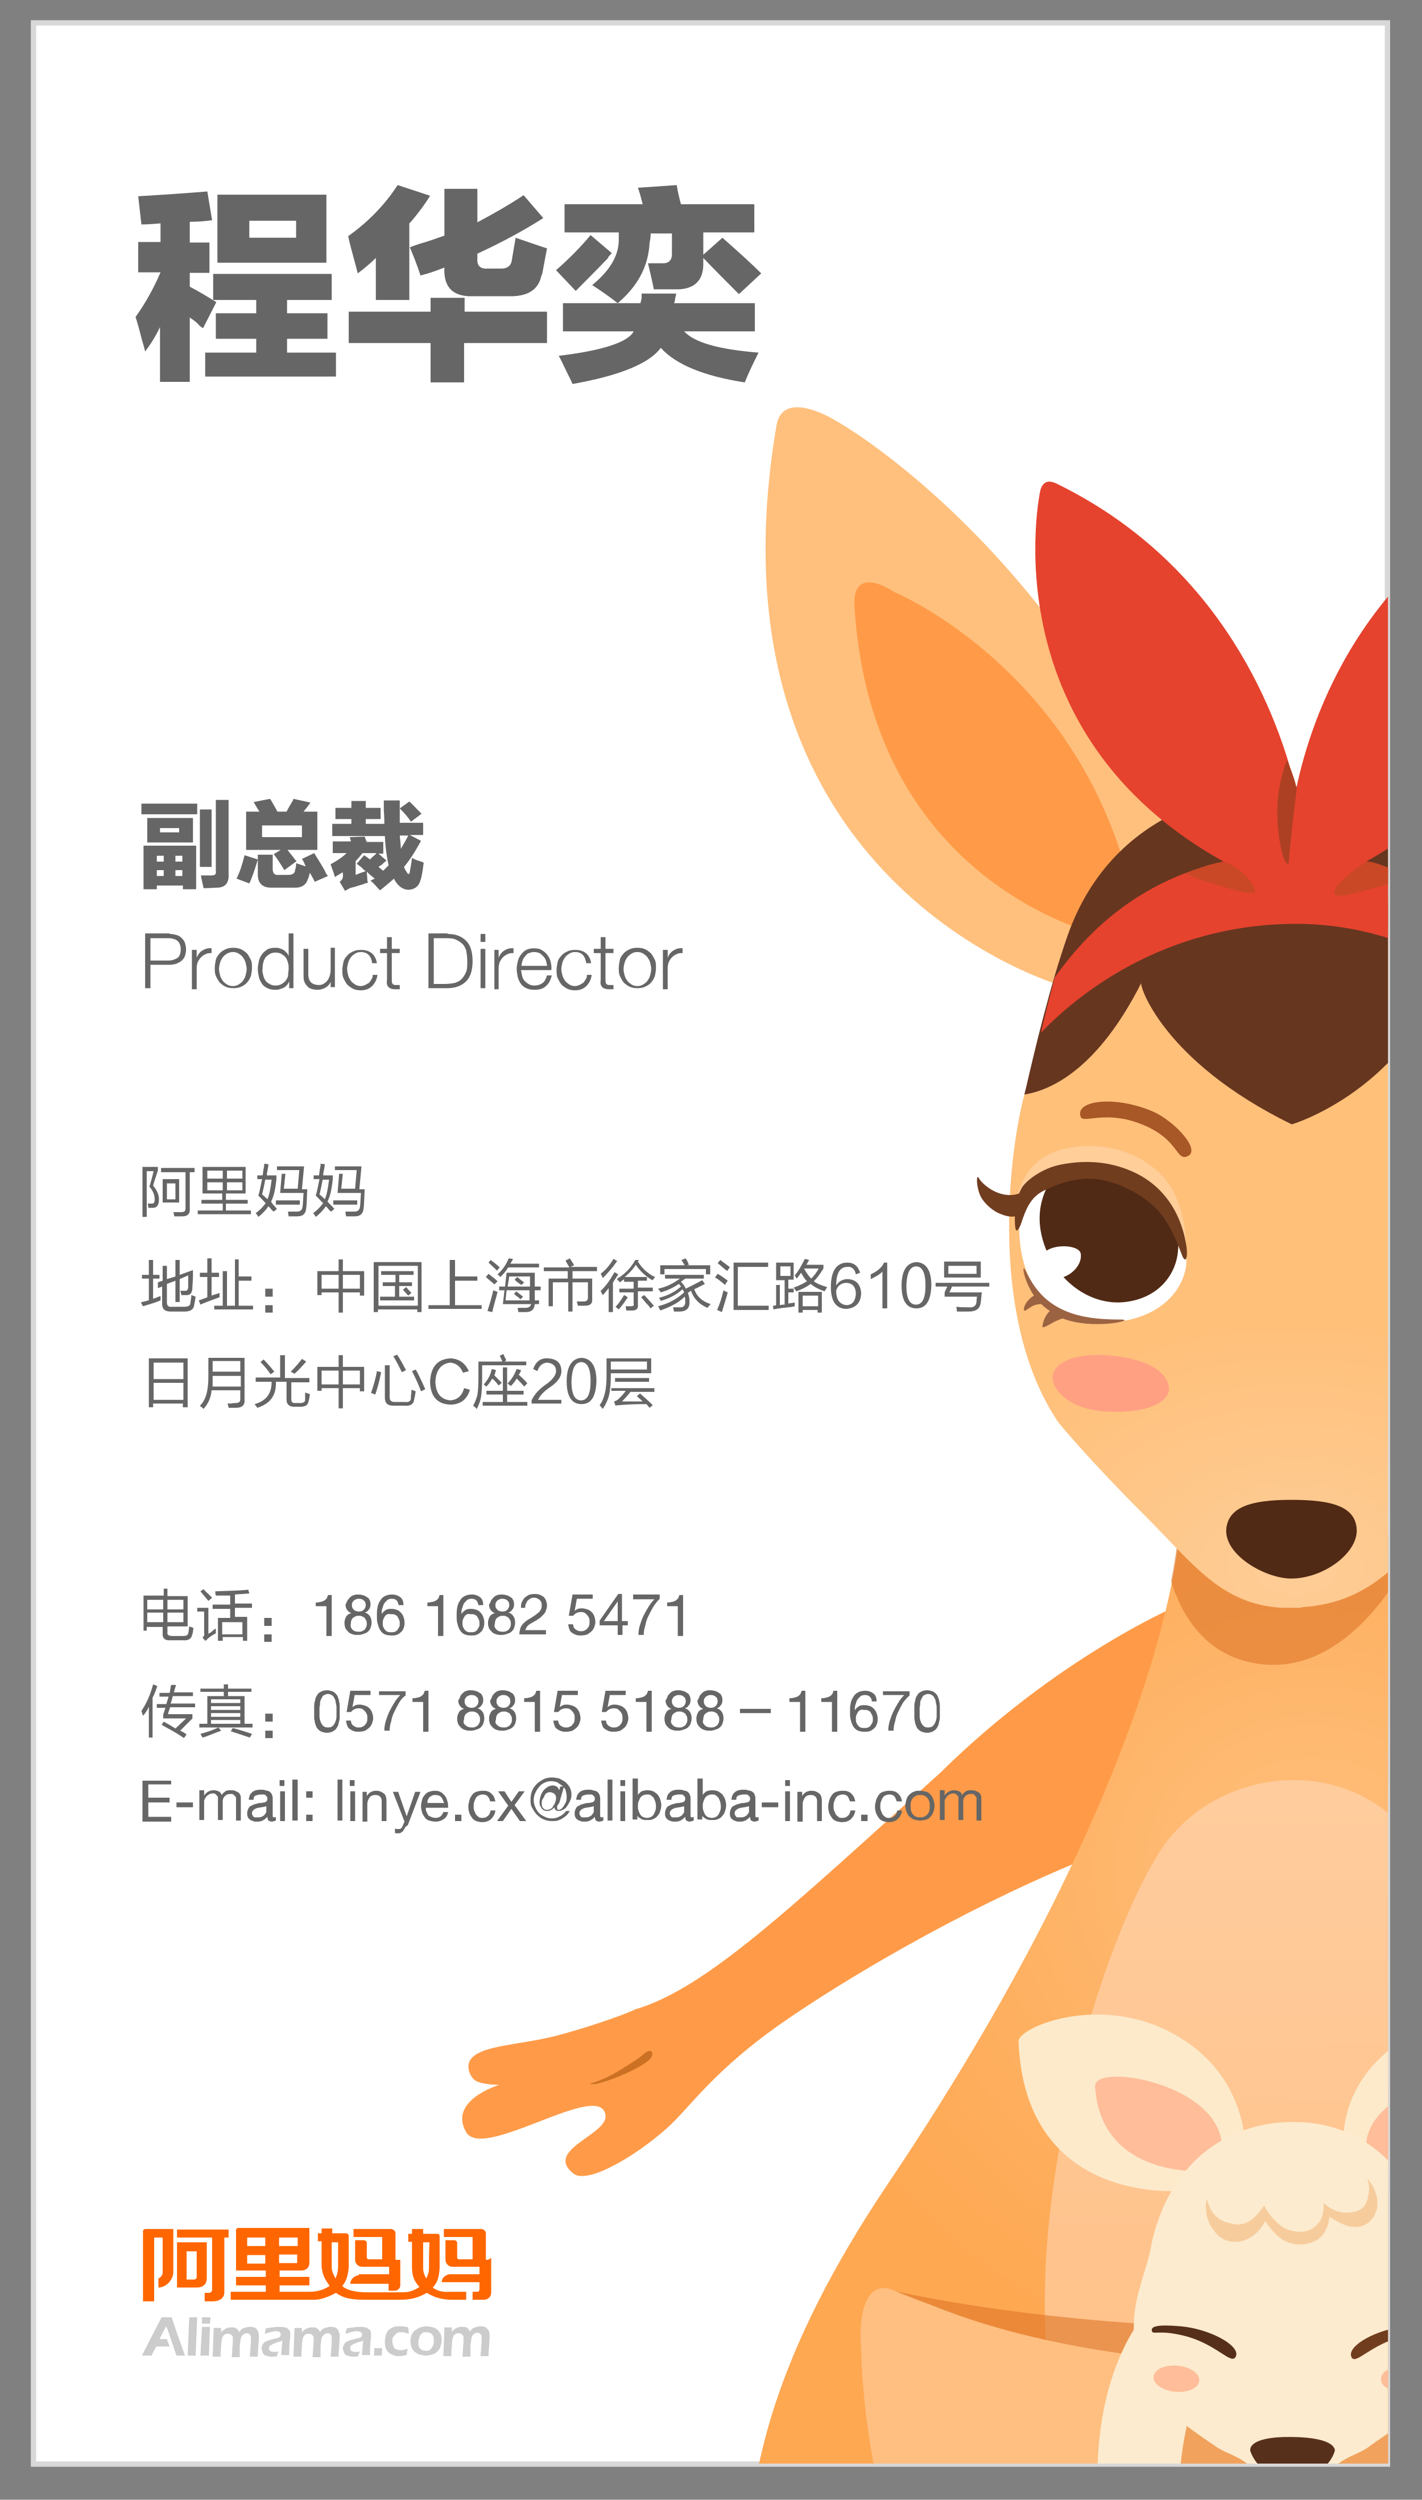 <?xml version="1.0" encoding="utf-8"?>
<!-- Generator: Adobe Illustrator 17.1.0, SVG Export Plug-In . SVG Version: 6.00 Build 0)  -->
<!DOCTYPE svg PUBLIC "-//W3C//DTD SVG 1.1//EN" "http://www.w3.org/Graphics/SVG/1.1/DTD/svg11.dtd">
<svg version="1.1" id="图层_1" xmlns="http://www.w3.org/2000/svg" xmlns:xlink="http://www.w3.org/1999/xlink" x="0px" y="0px"
	 viewBox="0 0 267.5 470" style="enable-background:new 0 0 267.5 470;" xml:space="preserve">
<rect x="0" y="0" width="267.5" height="470" fill="#808080" stroke="none"/>
<rect x="6.3" y="4.3" style="fill:#FFFFFF;stroke:#D8D8D8;stroke-miterlimit:10;" width="254.7" height="459"/>
<g>
	<defs>
		<rect id="SVGID_1_" x="70.6" y="4.5" width="190.5" height="458.7"/>
	</defs>
	<clipPath id="SVGID_2_">
		<use xlink:href="#SVGID_1_"  style="overflow:visible;"/>
	</clipPath>
	<g id="形状_13_43_" style="clip-path:url(#SVGID_2_);">
		<g>
			<path style="fill:#FF9B48;" d="M220.9,302.2c0,0-22.1,9.5-44,31.1c-28.5,25.7-44.1,40.6-57.4,44.5c-2.2,1.1-9.9,3.7-15,5
				c-6.7,1.7-13.6,1.7-15.8,4.2c-1.1,1.2-0.5,3.2,0.6,4.1c1.1,0.9,4.6,0.9,4.6,0.9s-9.7,2.9-6.2,8.9c3.2,5.5,25.3-10,26.2-3.2
				c0.5,3.7-11.7,6.5-6,11c2.6,2,11.4-3.1,17.5-8.5c4.5-4,8.7-10.9,22.5-20.4c11.2-7.7,32.1-20.2,54.4-29.5
				C252.2,329.4,220.9,302.2,220.9,302.2z"/>
		</g>
	</g>
	<g id="形状_14_43_" style="clip-path:url(#SVGID_2_);">
		<g>
			<path style="fill:#CC7123;" d="M121.1,386.2c-1.1,1-3.8,2.6-5.1,3.4c-2.7,1.6-5.1,2.2-5.1,2.2s0.7,0.2,1.8-0.1
				c3.2-0.9,7.4-2.7,9.3-4.3C123.4,386.2,122.6,384.8,121.1,386.2z"/>
		</g>
	</g>
	<g id="形状_13_41_" style="clip-path:url(#SVGID_2_);">
		<g>
			<path style="fill-rule:evenodd;clip-rule:evenodd;fill:#FF9B48;" d="M392.5,392c0,0,3.6,0,4.6-0.9c1.1-0.9,1.7-2.9,0.6-4.1
				c-2.2-2.5-9.1-2.5-15.8-4.2c-5.1-1.3-12.8-3.9-15-5c-13.3-3.9-28.9-18.8-57.4-44.5c-21.9-21.6-45.5-31.3-45.5-31.3
				s-29.7,27.5,20.1,48.3c22.3,9.3,43.2,21.8,54.4,29.5c13.8,9.5,18,16.4,22.5,20.4c6.1,5.5,15,10.6,17.5,8.5c5.8-4.5-6.5-7.3-6-11
				c1-6.8,23,8.7,26.2,3.2C402.2,394.9,392.5,392,392.5,392z"/>
		</g>
	</g>
	<g id="形状_14_41_" style="clip-path:url(#SVGID_2_);">
		<g>
			<path style="fill-rule:evenodd;clip-rule:evenodd;fill:#CC7123;" d="M406.2,389.7c-1.3-0.8-4-2.4-5.1-3.4c-1.5-1.5-2.3,0-0.8,1.3
				c1.9,1.6,6,3.4,9.3,4.3c1.1,0.3,1.8,0.1,1.8,0.1S408.9,391.3,406.2,389.7z"/>
		</g>
	</g>
	
		<radialGradient id="SVGID_3_" cx="247.003" cy="351.851" r="103.019" gradientTransform="matrix(1 0 0 0.929 0 24.79)" gradientUnits="userSpaceOnUse">
		<stop  offset="0" style="stop-color:#FFC07D"/>
		<stop  offset="0.571" style="stop-color:#FEB162"/>
		<stop  offset="1" style="stop-color:#FEA852"/>
	</radialGradient>
	<path style="clip-path:url(#SVGID_2_);fill-rule:evenodd;clip-rule:evenodd;fill:url(#SVGID_3_);" d="M398.3,589.2
		c-14.9,5.3-45.7,3.3-63.3,2.5c-18.4-0.8-57.6-6.4-64.9-8.4c-15.5-4.3-6.7-13.8-5.2-20.8c1.5-7.1,2.3-14.2,1.9-22
		c-0.1-2.6-0.3-7.4-4.8-7.2c-4.9,1.5-9.5,2.3-13.8,2.7c0,0-0.1,0-0.1,0c-0.3,0-0.7,0.1-1,0.1c-0.2,0-0.5,0-0.7,0.1
		c-0.2,0-0.4,0-0.7,0c-0.3,0-0.7,0-1,0c-0.2,0-0.3,0-0.5,0c-0.3,0-0.7,0-1,0c-0.2,0-0.4,0-0.5,0c-0.3,0-0.5,0-0.8,0
		c-0.3,0-0.5,0-0.8,0c-0.2,0-0.4,0-0.5,0c-0.3,0-0.7,0-1,0c-0.2,0-0.3,0-0.5,0c-0.3,0-0.7,0-1,0c-0.2,0-0.4,0-0.7,0
		c-0.2,0-0.5,0-0.7-0.1c-0.3,0-0.7-0.1-1-0.1c0,0-0.1,0-0.1,0c-4.3-0.4-8.9-1.3-13.8-2.7c-4.5-0.2-4.7,4.6-4.8,7.2
		c-0.4,7.7,0.4,14.8,1.9,22c1.5,6.9,10.3,16.5-5.2,20.8c-7.3,2-50.2,7.4-68.7,8.6c-19.8,1.3-52.5,1.5-61.9-2.5
		c-5.2-2.2-5.4-15.5,8.6-22.6c17.6-9,90.6-5,95.5-5.3c10.2-0.7,8.2-3.9,8.3-9.1c0.2-9.6-7.7-14.5-14.4-18.7
		c-6.7-4.2-40.3-19-40.3-51.6c0-16.8,4.6-39.4,26.3-71.6c52.7-78.4,54.7-122.1,54.7-122.1l4.3-0.2c0.2-0.8,0.2-1.3,0.2-1.3l15.7,0.6
		l15.7-0.6c0,0,0.1,0.4,0.2,1.3l4.3,0.2c0,0,1.9,43.7,54.7,122.1c21.7,32.2,26.3,54.8,26.3,71.6c0,32.6-33.5,47.4-40.3,51.6
		c-6.7,4.2-14.6,9.1-14.4,18.7c0.1,5.1-1.6,9.7,8.6,9.9c4.8,0.1,77.6-4.5,95.2,4.5C406,573.9,403.6,587.3,398.3,589.2z"/>
	<path style="clip-path:url(#SVGID_2_);fill-rule:evenodd;clip-rule:evenodd;fill:#DD7528;" d="M119.9,572.4
		c-15.3,4.1-13.5,11.1-11.3,16.9c0.3,0.7,0.6,1.4,1,2c0.9,0.1,1.8,0.2,2.8,0.3c-5.3-12.2,2.3-16,9.1-18.3
		C124.5,572.3,122,571.9,119.9,572.4z"/>
	<path style="clip-path:url(#SVGID_2_);fill-rule:evenodd;clip-rule:evenodd;fill:#DD7528;" d="M120.6,571.8
		c-13.1,2.9-11.1,13.9-9.1,19.2c0.2,0.6,0.5,1.1,0.7,1.6c0.8,0,1.7,0,2.5,0c-3.7-11.2,1.1-16,4.9-18.6
		C121.8,572.6,125.3,570.8,120.6,571.8z"/>
	<path style="clip-path:url(#SVGID_2_);fill-rule:evenodd;clip-rule:evenodd;fill:#DD7528;" d="M407.7,591.2c0.2-0.5,0.4-1,0.6-1.6
		c1.7-5.5-0.1-15.4-10.9-18.1c-5.9-1.5-3.3,1.2-0.7,2.1c6.4,2.1,9.7,9.7,6.8,18.2C405,591.6,406.4,591.4,407.7,591.2z"/>
	<path style="clip-path:url(#SVGID_2_);fill-rule:evenodd;clip-rule:evenodd;fill:#DD7528;" d="M369.8,591.2
		c3.1-6.8,0.4-16.9-7-19.8c-2.9-0.7-0.2,1.9,1.9,4c2.8,3,4.3,10.1,1.8,15.5c-0.4,0.8-0.6,1.3-0.8,1.8c1.1,0,2.1,0,3.2,0
		C369.2,592.3,369.5,591.8,369.8,591.2z"/>
	<g id="形状_12_21_" style="clip-path:url(#SVGID_2_);">
		<g>
			<linearGradient id="SVGID_4_" gradientUnits="userSpaceOnUse" x1="242.322" y1="441.933" x2="240.72" y2="297.76">
				<stop  offset="0" style="stop-color:#FFC28A"/>
				<stop  offset="0.794" style="stop-color:#FFCD9F"/>
				<stop  offset="1" style="stop-color:#FFD0A5"/>
			</linearGradient>
			<path style="fill-rule:evenodd;clip-rule:evenodd;fill:url(#SVGID_4_);" d="M266.6,347.3c-11-17.9-38.1-16.1-48.8,1.4
				c-12.9,21.1-28.6,78.3-17.5,110.9c9.1,26.9,73,28.6,82.9,2.9C296.5,427.9,278.2,366.2,266.6,347.3z"/>
		</g>
	</g>
	<path style="opacity:0.6;clip-path:url(#SVGID_2_);fill-rule:evenodd;clip-rule:evenodd;fill:#DD7528;" d="M167.2,430.5
		c0,0,29.6,7.4,77.2,7.4c44.8,0,53.2-2.6,76.7-8C321.7,430.6,248.7,557.6,167.2,430.5z"/>
	<g id="形状_11_拷贝_2_21_" style="clip-path:url(#SVGID_2_);">
		<g>
			<path style="fill-rule:evenodd;clip-rule:evenodd;fill:#FFBF80;" d="M319.1,430.6c-0.6,0.3-1.3,0.6-2,0.9
				c-21.8,9.7-47.6,12.8-67.8,13.4c-19.9,0.1-49.4-1.6-73.6-11.3c-2.1-0.8-5.1-1.9-7.2-2.8c-5.5-2.7-6.7,4.3-6.6,8.3
				c0.3,17.4,4.2,72.5,54.1,91.1c2,1.3,8.1,4.3,20.6,5.1c4,0.7,8.7,0.5,13.2-0.1c0.5,0,1-0.1,1.5-0.1c7.5-0.8,14.2-2.6,20.3-5.2
				c0.4-0.1,0.6-0.2,0.6-0.2v0c37.9-16.8,48.7-65.2,51.7-88.9c0.2-1.8,0.3-3.4,0.5-4.8C325.3,429.8,321,429.5,319.1,430.6z"/>
		</g>
	</g>
	<path style="opacity:0.6;clip-path:url(#SVGID_2_);fill-rule:evenodd;clip-rule:evenodd;fill:#DD7528;" d="M261.8,288.4
		c-5.8,3.5-13.8,8.2-18.3,8.9c-6.8,1-14.3-0.1-21.9-8.8c0,0.6-0.3,3.6-1.3,8.8c2.2,7,6.9,14.4,16.9,15.6
		c11.8,1.4,20.6-8.1,25.9-16.4c-1-5.4-1.1-8.2-1.1-8.2L261.8,288.4z"/>
	<g id="形状_9_21_" style="clip-path:url(#SVGID_2_);">
		<g>
			<path style="fill-rule:evenodd;clip-rule:evenodd;fill:#FFC07D;" d="M220.8,155.6c-25-55.1-63.4-76.4-63.4-76.4
				s-9.9-6.3-11.3,0.6c-14.8,86.4,53.8,105.6,53.8,105.6S245.8,210.7,220.8,155.6z"/>
		</g>
	</g>
	<g id="形状_10_21_" style="clip-path:url(#SVGID_2_);">
		<g>
			<path style="fill-rule:evenodd;clip-rule:evenodd;fill:#FF9B48;" d="M213,168.3c-9.5-42.4-44.8-57-44.8-57s-7.4-5.2-7.5,2
				c2.9,54.4,48.3,63.1,48.3,63.1S215.1,178.1,213,168.3z"/>
		</g>
	</g>
	<g id="形状_9_拷贝_21_" style="clip-path:url(#SVGID_2_);">
		<g>
			<path style="fill:#FFC07D;" d="M341.1,79.7c-1.4-6.8-11.3-0.6-11.3-0.6s-38.4,21.2-63.4,76.4c-25.1,55.1,20.9,29.8,20.9,29.8
				S355.9,166,341.1,79.7z"/>
		</g>
	</g>
	<g id="形状_10_拷贝_21_" style="clip-path:url(#SVGID_2_);">
		<g>
			<path style="fill:#FF9B48;" d="M319.1,111.2c0,0-35.4,14.6-44.9,57c-2.1,9.8,4.1,8.1,4.1,8.1s45.4-8.6,48.4-63
				C326.5,106,319.1,111.2,319.1,111.2z"/>
		</g>
	</g>
	<g id="脸_43_" style="clip-path:url(#SVGID_2_);">
		<g>
			
				<radialGradient id="SVGID_5_" cx="243.709" cy="294.59" r="66.536" gradientTransform="matrix(1 1.315258e-02 -9.151512e-03 0.696 2.717 86.428)" gradientUnits="userSpaceOnUse">
				<stop  offset="0" style="stop-color:#FECD97"/>
				<stop  offset="1" style="stop-color:#FFC07A"/>
			</radialGradient>
			<path style="fill:url(#SVGID_5_);" d="M294.4,204.7c-2.5-7.8-4.8-19.2-8.1-28.6c-7.4-21.3-24.5-28.3-42.7-28
				c-18.4,0.3-35.8,8.1-42.8,28.1c-3.3,9.4-5.3,20.8-7.8,28.6c-2.5,7.9-7.9,41.4,5.8,62.2c-0.1,0.1,5.9,7.3,16.8,18.2
				c9,9,14.1,16.4,25.5,17.1c0.1,0,0.1,0,0.2,0c0.1,0,0.2,0,0.2,0c0.9,0,1.9,0,2.9,0c0.2,0,0.4,0,0.5-0.1c14.2-1,18.9-9.9,27.8-17.9
				c11.5-10.3,15.9-17.3,15.8-17.5C302.3,246.1,296.9,212.5,294.4,204.7z"/>
		</g>
	</g>
	<path style="clip-path:url(#SVGID_2_);fill-rule:evenodd;clip-rule:evenodd;fill:#66361F;" d="M243,211.4
		c-0.2,0.1,19.9-5.8,28.5-27.5c-0.1-0.5,9.1,16.3,23.5,22.9c-0.2-0.8-0.4-1.6-0.6-2.2c-2.2-9.4-4.1-18.4-7.4-27.9
		c-7.4-21.3-25.2-29.1-43.4-28.8c-18.4,0.3-35.8,8.1-42.8,28.1c-3.3,9.4-6.2,21.6-7.8,28.6c-0.1,0.3-0.2,0.8-0.3,1.2
		c4.9-0.8,13.7-4.6,22-21C214.2,185,218.6,199.5,243,211.4z"/>
	<path style="clip-path:url(#SVGID_2_);fill-rule:evenodd;clip-rule:evenodd;fill:#E5432E;" d="M291.9,195.4
		c-0.9-3.6-1.9-7.4-3-11.2c-7.1-9.3-21.8-24-44.7-23.8c-26.4,0.2-39.3,14.3-45.8,23.4c-0.9,3.5-1.8,7-2.6,10.4
		c6.2-6.5,22.7-20.6,48.4-20.5C267.1,173.9,283.4,187.5,291.9,195.4z"/>
	<g id="形状_3_拷贝_21_" style="clip-path:url(#SVGID_2_);">
		<g>
			<path style="fill-rule:evenodd;clip-rule:evenodd;fill:#E5432E;" d="M291.1,91.9c-0.8-1.3-1.8-1-2.6-0.6
				c-32,14.9-41.8,43.1-44.7,57.2c-4.1-17-15.7-43.2-44.9-57.5c-1.2-0.6-2.6-0.9-3.2,1.2c0,0-10.4,47.3,37.7,71.5
				c-9.9,7.6-20.5,17.4,10.2,4.6c33.3,14,19.6,2.6,10-4.5C301.7,139.5,291.1,91.9,291.1,91.9z"/>
		</g>
	</g>
	<g id="形状_73_21_" style="clip-path:url(#SVGID_2_);">
		<g>
			<path style="fill-rule:evenodd;clip-rule:evenodd;fill:#AD4023;" d="M242.1,142.9c0,0-2.1,4.9-1.8,10.9c0.3,7,2.1,10.4,2.2,7.7
				c0.1-1.9,0.9-9.1,1.4-12.9C244,147.3,242.1,142.9,242.1,142.9z"/>
		</g>
	</g>
	<g id="形状_82_21_" style="clip-path:url(#SVGID_2_);">
		<g>
			<path style="fill-rule:evenodd;clip-rule:evenodd;fill:#CA4825;" d="M264.1,164.4c-1.3-0.6-6.4-2.9-7.2-2.3
				c-4.5,2.8-9.2,7.6-2.7,6C258.8,167,265.5,165.1,264.1,164.4z M230.6,162.2c-1.7-0.5-7.5,2-7.5,2s2.2,1.2,4.9,1.9
				c2.7,0.7,8.5,2.9,8.1,1.2C235.6,165.7,233.2,163,230.6,162.2z"/>
		</g>
	</g>
	<path style="clip-path:url(#SVGID_2_);fill-rule:evenodd;clip-rule:evenodd;fill:#FFCE99;" d="M222.6,236.3
		c-5.4-13.4-13.8-16.3-19.5-15.3c-10.8,1.9-12.2,7.4-12.1,7.1s-0.2-9.7,8.9-12c8.3-2.1,16.7,1.3,20.3,7c3.3,5.2,3,13.1,3,13.1"/>
	<path style="clip-path:url(#SVGID_2_);fill-rule:evenodd;clip-rule:evenodd;fill:#FFCE99;" d="M264,236.3
		c5.4-13.4,13.8-16.3,19.5-15.3c10.8,1.9,12.2,7.4,12.1,7.1c-0.1-0.3,0.2-9.7-8.9-12c-8.3-2.1-16.7,1.3-20.3,7
		c-3.3,5.2-3,13.1-3,13.1"/>
	<g id="形状_4_43_" style="clip-path:url(#SVGID_2_);">
		<g>
			<path style="fill:#FFFFFF;" d="M209.7,222.1c-4.4-2-13.6-1.1-17.3,2c0,0-5.4,22.5,14.3,24.5c9.8,0.4,15.5-4.8,16.4-10.4
				C224.1,232.2,214.8,224.5,209.7,222.1z"/>
		</g>
	</g>
	<g id="形状_6_43_" style="clip-path:url(#SVGID_2_);">
		<g>
			<path style="fill-rule:evenodd;clip-rule:evenodd;fill:#512A15;" d="M219.3,227.3c0-0.1-5-6.9-11.7-8.5c-2.4-0.6-7.8,0.7-7.8,0.7
				s-8,6.5-2,17.6c3.5,5.8,9,8.3,13.9,7.7c6-0.7,9.5-4.9,9.9-9.6C222.1,230.6,219.3,227.3,219.3,227.3z"/>
		</g>
	</g>
	<g id="形状_48_21_" style="clip-path:url(#SVGID_2_);">
		<g>
			<path style="fill:#FFFFFF;" d="M203.3,235.7c-0.3-1.8-6.1-2-7.3,0.4c-0.9,1.8,0.1,3.9,1.5,4.2C200.4,241,203.7,238.3,203.3,235.7
				z"/>
		</g>
	</g>
	<g id="形状_36_副本_43_" style="clip-path:url(#SVGID_2_);">
		<g>
			<path style="fill-rule:evenodd;clip-rule:evenodd;fill:#A85726;" d="M216.9,209c-7.2-3.1-14.8-2.1-13.6,1c0.5,1.2,4.2-1,10.1,0.9
				c8.1,2.6,7.7,7.1,9.7,6.6C226.4,216.6,221,210.8,216.9,209z"/>
		</g>
	</g>
	<g id="形状_4_41_" style="clip-path:url(#SVGID_2_);">
		<g>
			<path style="fill:#FFFFFF;" d="M294.8,224.1c-3.6-3.1-12.7-3.7-17.3-2c-10.6,3.9-14.4,10.1-13.4,16.1c0.9,5.6,6.6,10.8,16.4,10.4
				C300.3,246.6,294.8,224.1,294.8,224.1z"/>
		</g>
	</g>
	<g id="形状_6_41_" style="clip-path:url(#SVGID_2_);">
		<g>
			<path style="fill-rule:evenodd;clip-rule:evenodd;fill:#512A15;" d="M287.9,220.7c0,0-4.5-1.2-6.9-0.6
				c-6.7,1.6-12.1,5.7-12.1,5.8c0,0-2,7.4-0.8,10.5c2.3,5.8,4.2,8.3,10.2,8.6c4.9,0.2,10.5-1.7,12.6-8.7
				C293.4,228,287.9,220.7,287.9,220.7z"/>
		</g>
	</g>
	<g id="形状_48_副本_21_" style="clip-path:url(#SVGID_2_);">
		<g>
			<path style="fill:#FFFFFF;" d="M273.8,236.4c-1.3-2.4-6.6,0.5-6.9,2.3c-0.4,3,1.1,3.7,3.4,3.1
				C272.9,241.2,275.1,238.7,273.8,236.4z"/>
		</g>
	</g>
	<g id="形状_36_副本_41_" style="clip-path:url(#SVGID_2_);">
		<g>
			<path style="fill-rule:evenodd;clip-rule:evenodd;fill:#A85726;" d="M270.5,208.9c-4.1,1.7-9.5,6.5-7.2,8.1
				c2.2,1.5,3.6-3.6,9.3-5.5c7.2-2.4,12.3,0.3,12.7-1.6C285.8,207.3,277.8,206,270.5,208.9z"/>
		</g>
	</g>
	<g id="Shape_2_43_" style="clip-path:url(#SVGID_2_);">
		<g>
			<path style="fill-rule:evenodd;clip-rule:evenodd;fill:#9C6342;" d="M292.5,243.6c2-3,2.3-6,1.7-4.9c-1.3,2.6-3,5.7-7,7.5
				c-3.7,1.7-8.2,1.8-11.2,1.9c-2.7,0,5.4,2,11.2-0.2c0.4,0.1,1,0.4,1.7,0.7c0.8,0.4,2.2,1.4,2.1,0.8c-0.1-1-0.6-2.2-1.4-2.9
				c0.6-0.4,1.1-0.9,1.6-1.3c0.2,0,0.5,0.1,0.9,0.1c1.2,0.2,2.4,1.6,2.4,0.9C294.4,245.5,293.7,244.3,292.5,243.6z"/>
		</g>
	</g>
	<g id="形状_65_副本_43_" style="clip-path:url(#SVGID_2_);">
		<g>
			<path style="fill-rule:evenodd;clip-rule:evenodd;fill:#713D1F;" d="M302.4,221.6c-0.3,0.6-1.6,1.8-2.9,2.4
				c-1.1,0.5-2.8,0.9-4.4,0.5c0-0.1-0.1-0.2-0.1-0.3c-1.1-2.1-4.5-4.5-7.8-5.2c-5.4-1.1-10-0.4-13.9,1.4c-5.2,2.4-8.8,7.1-9.8,13.4
				c-0.5,2.7,0.2,4.3,1,1.9c1.9-5.7,3.9-8.8,9.1-11.6c4.1-2.2,9.2-3.8,16.6-0.2c2.5,1.2,4,3.8,4.4,5.6c0.2,0.6,0.8,2.8,1,1.4
				c0.1-0.7,0.2-1.4,0.2-2.1c0.5,0,1.4,0,2.7-0.5c1.1-0.4,2.8-1.7,3.6-3.2C303.1,223.2,303.1,220.4,302.4,221.6z"/>
		</g>
	</g>
	<g id="Shape_2_41_" style="clip-path:url(#SVGID_2_);">
		<g>
			<path style="fill-rule:evenodd;clip-rule:evenodd;fill:#9C6342;" d="M211,248.1c-3,0-7.5-0.1-11.2-1.9c-4-1.9-5.7-4.9-7-7.5
				c-0.6-1.1-0.3,1.9,1.7,4.9c-1.2,0.7-1.9,1.9-1.9,2.6c0,0.8,1.2-0.7,2.4-0.9c0.4-0.1,0.7-0.1,0.9-0.1c0.5,0.5,1,0.9,1.6,1.3
				c-0.8,0.7-1.3,1.9-1.4,2.9c-0.1,0.5,1.4-0.4,2.1-0.8c0.6-0.3,1.3-0.6,1.7-0.7C205.6,250.1,213.7,248.2,211,248.1z"/>
		</g>
	</g>
	<g id="形状_65_副本_41_" style="clip-path:url(#SVGID_2_);">
		<g>
			<path style="fill-rule:evenodd;clip-rule:evenodd;fill:#713D1F;" d="M223.1,233.8c-1.1-6.3-4.6-11-9.8-13.4
				c-3.9-1.8-8.5-2.5-13.9-1.4c-3,0.6-6,2.6-7.1,4.2c-0.2,0.3-0.4,0.8-0.6,1.2c0,0,0,0,0,0c-1.6,0.6-3.4,0.2-4.6-0.4
				c-1.3-0.6-2.6-1.8-2.9-2.4c-0.6-1.2-0.6,1.6,0.3,3.4c0.8,1.5,2.5,2.8,3.6,3.2c1.4,0.6,2.3,0.6,2.8,0.5c0,0.8,0,1.6,0.1,2.1
				c0.2,1.4,0.9-0.2,1.1-0.8c0.9-2.7,1.8-5,4.4-6.2c7.5-3.7,12.5-2,16.6,0.2c5.2,2.8,7.1,6.3,9.1,11.6
				C223,238,223.6,236.5,223.1,233.8z"/>
		</g>
	</g>
	<g id="腮红2_21_" style="clip-path:url(#SVGID_2_);">
		<g>
			<path style="fill-rule:evenodd;clip-rule:evenodd;fill:#FFA083;" d="M209.2,254.9c-7.8-0.8-11.3,1.8-11.2,4.2
				c0,2,2.9,5.9,10.1,6.3c9.1,0.5,11.7-2.5,11.8-4C220,259.8,218.8,255.9,209.2,254.9z"/>
		</g>
	</g>
	<g id="腮红2_副本_21_" style="clip-path:url(#SVGID_2_);">
		<g>
			<path style="fill-rule:evenodd;clip-rule:evenodd;fill:#FFA083;" d="M278,254.9c-9.6,1-10.8,4.8-10.7,6.5c0.1,1.5,2.8,4.5,11.8,4
				c7.2-0.4,10-4.3,10.1-6.3C289.3,256.7,285.8,254.1,278,254.9z"/>
		</g>
	</g>
	<path style="clip-path:url(#SVGID_2_);fill-rule:evenodd;clip-rule:evenodd;fill:#512A15;" d="M242.9,296.8
		c-4.9,0-12.8-4.5-12.2-9.5c0.5-3.9,4.5-5.3,12.2-5.3c7.8,0,11.9,1.3,12.3,5.3C255.7,291.8,249.1,296.8,242.9,296.8z"/>
	<g id="形状_20_21_" style="clip-path:url(#SVGID_2_);">
		<g>
			<path style="fill:#FCEACB;" d="M224.7,385c-14.8-11.5-33.1-4.1-33.1-1.2c1.2,31.2,31,28.1,31,28.1c10.4-1.2,11.6-8.4,11.6-8.4
				S234.5,392.7,224.7,385z"/>
		</g>
	</g>
	<g id="形状_21_21_" style="clip-path:url(#SVGID_2_);">
		<g>
			<path style="fill:#FFBD99;" d="M229.7,402.1c-2.1-10.7-24-14.2-23.7-9.8c1.1,17.4,20.5,15.9,20.5,15.9S230.5,407.6,229.7,402.1z"
				/>
		</g>
	</g>
	<g id="形状_20_拷贝_21_" style="clip-path:url(#SVGID_2_);">
		<g>
			<path style="fill:#FCEACB;" d="M260.3,386.3c-10.2,9.2-7.2,20.4-7.2,20.4s0.8,4.1,11.2,5.3c0,0,29.8,3.1,31-28.1
				C295.4,381,276.5,371.7,260.3,386.3z"/>
		</g>
	</g>
	<g id="形状_21_拷贝_21_" style="clip-path:url(#SVGID_2_);">
		<g>
			<path style="fill-rule:evenodd;clip-rule:evenodd;fill:#FFBD99;" d="M257.1,402.2c-0.7,5.5,3.2,6.1,3.2,6.1s19.5,1.5,20.6-15.9
				C281.2,388,259.2,391.5,257.1,402.2z"/>
		</g>
	</g>
	<g id="形状_23_21_" style="opacity:0.4;clip-path:url(#SVGID_2_);">
		<g>
			<path style="fill-rule:evenodd;clip-rule:evenodd;fill:#DD7528;" d="M265.6,446.7c-12-2.2-44.7-4.4-48.3,3.8
				c-3.6,8.1-11.9,4.1-10.1,27.3c0,0,2.8,14.7,14.4,11.8c3.5-1.4,4.9-6.1,4.8-11.1c0-4.9,2-5.1,6.4-5c10,0.3,15.4,1,22.3-3.2
				c3.8-2.3,6.2,3.1,5.6,9c-0.7,6.8,0.7,9.7,6.2,10.9c5.1,1.1,9.3-1.2,10.7-6.4c1.6-5.5,2-11.5,2-11.5S277.6,448.9,265.6,446.7z"/>
		</g>
	</g>
	<path style="clip-path:url(#SVGID_2_);fill-rule:evenodd;clip-rule:evenodd;fill:#FCEBCE;" d="M267.8,430.7c0,0,13.3,9.1,12.5,38.7
		c-0.3,10.1-5.2,15.3-10.5,14.9c-5.3-0.3-5.8-6-5-12c0.3-2.4,1-10-1.8-20.5C260.2,441.1,267.8,430.7,267.8,430.7z"/>
	<path style="clip-path:url(#SVGID_2_);fill-rule:evenodd;clip-rule:evenodd;fill:#FCEBCE;" d="M216.1,434.3c0,0-10.5,10.2-9.6,34.4
		c0.3,10.1,5.2,15.9,10.5,15.6c5.3-0.3,5.5-4.6,5.2-9.3c-0.3-4.1-1.1-10.9,1.7-21.5C226.6,442.9,216.1,434.3,216.1,434.3z"/>
	<path style="clip-path:url(#SVGID_2_);fill-rule:evenodd;clip-rule:evenodd;fill:#F6BF96;" d="M268.8,477.1
		c-0.1,2.1-0.5,5.3-1.1,6.7c0.3,0.1,0.5,0.2,0.8,0.3c0.3-0.9,0.6-2.2,0.8-3.5C269.8,477.3,269,473.9,268.8,477.1z"/>
	<path style="clip-path:url(#SVGID_2_);fill-rule:evenodd;clip-rule:evenodd;fill:#F6BF96;" d="M273.1,477.1c0,1.4,0,4.9-0.9,6.9
		c0.4-0.1,0.9-0.2,1.3-0.4c0.4-1,0.5-2.6,0.6-3.8C274.1,477.3,273.1,475.2,273.1,477.1z"/>
	<path style="clip-path:url(#SVGID_2_);fill-rule:evenodd;clip-rule:evenodd;fill:#F6BF96;" d="M218.7,480.5
		c-0.5-1.8-1.3-5.7-1.4-4.6c-0.2,1.9,0.2,4.6,0.9,6.7c0.2,0.5,0.4,1,0.6,1.4c0.5-0.2,0.9-0.3,1.2-0.6
		C219.5,482.5,219.1,481.7,218.7,480.5z"/>
	<path style="clip-path:url(#SVGID_2_);fill-rule:evenodd;clip-rule:evenodd;fill:#F6BF96;" d="M214.7,481.1c-1.1-3.2-1.2-6.3-1.4-4
		c-0.3,2.7,0.5,4.8,1.4,6.7c0.1,0.1,0.2,0.3,0.3,0.4c0.4,0.1,0.8,0.1,1.1,0.1C215.6,483.4,215.1,482.3,214.7,481.1z"/>
	<g id="脸_41_" style="clip-path:url(#SVGID_2_);">
		<g>
			<path style="fill:#FCEBCE;" d="M269.7,421.9c-5.1-18.3-17.3-23-26.3-22.9c-9-0.2-22.5,4.5-26.7,22.5c-1,6.3-4.3,11.2-3.2,19.1
				c1.1,7.9,3.7,11.7,14.8,19.1c2.3,1.7,4,1.7,6.7,3.8c2.7,2,5.7,2.9,11,2.3c0.1,0,0.2,0,0.2-0.1c2.1-0.4,3.8-1.1,5.3-2.3
				c2.7-2,4.4-2,6.6-3.8c11-7.4,13.6-11.2,14.7-19.1C274,432.7,270.7,425.5,269.7,421.9z"/>
		</g>
	</g>
	<g id="形状_77_21_" style="clip-path:url(#SVGID_2_);">
		<g>
			<path style="fill-rule:evenodd;clip-rule:evenodd;fill:#FFBD99;" d="M221.5,444.8c-2.4-0.2-4.4,0.7-4.5,2.1
				c-0.1,1.3,1.7,2.6,4.1,2.8c2.4,0.2,4.4-0.7,4.5-2.1C225.7,446.3,223.9,445,221.5,444.8z"/>
		</g>
	</g>
	<g id="形状_77_副本_21_" style="clip-path:url(#SVGID_2_);">
		<g>
			<path style="fill:#FFBD99;" d="M264,444.8c-2.4,0.1-4.3,1.2-4.2,2.6c0,1.4,2,2.4,4.4,2.3c2.4-0.1,4.3-1.2,4.2-2.6
				C268.4,445.8,266.4,444.7,264,444.8z"/>
		</g>
	</g>
	<path style="clip-path:url(#SVGID_2_);fill:#F7CC9D;" d="M227,413.4c1,3.7,2.9,4.4,5.3,4.8c2.9,0.4,4.6-2.3,5.5-3.5
		c0,0,1.9,3.7,4.7,4.6c2.9,0.9,4.9-0.1,6-2c0.6-1.2,0.5-3.1,0.5-3.1s2.4,2.6,6,1.6c2.2-0.6,2.3-2.4,2.5-3.7c0.2-1.3-0.3-2.5-0.3-2.5
		s2.5,2.6,1.8,5.7c-0.5,2.2-2.3,3.7-4.7,3.4c-1.7-0.2-4.2-1.9-4.2-1.9s-0.2,2.8-2.1,4.2c-2,1.4-4.8,1.2-6.6,0.2
		c-1.8-1.1-3.4-3.6-3.4-3.6s-1,2.4-3.6,3.5c-1.5,0.7-4.4,0.8-6.1-1.8C226.2,416.7,227,413.4,227,413.4z"/>
	<g id="形状_75_21_" style="clip-path:url(#SVGID_2_);">
		<g>
			<path style="fill-rule:evenodd;clip-rule:evenodd;fill:#552F19;" d="M222.2,437.4c-4.5-0.4-5.8,0-5.5,0.9
				c0.2,0.7,1.2-0.2,5.3,0.7c6.8,1.4,9.7,6,10.5,4C233.3,441,227.6,437.9,222.2,437.4z"/>
		</g>
	</g>
	<g id="形状_75_副本_21_" style="clip-path:url(#SVGID_2_);">
		<g>
			<path style="fill-rule:evenodd;clip-rule:evenodd;fill:#713D1F;" d="M264.5,437.4c-5.4,0.5-11.1,3.6-10.3,5.7
				c0.7,1.9,3.7-2.6,10.5-4c4.2-0.9,5.1,0,5.3-0.7C270.3,437.4,269,437,264.5,437.4z"/>
		</g>
	</g>
	<g id="形状_19_21_" style="clip-path:url(#SVGID_2_);">
		<g>
			<path style="fill:#57301B;" d="M243,458.2c-8.6-0.1-7.8,2.6-7.8,2.6s1.5,5.4,8.1,5.2c6.6-0.2,7.8-5.2,7.8-5.2
				S251.6,458.3,243,458.2z"/>
		</g>
	</g>
</g>
<g>
	<path style="fill:#666666;" d="M31.9,175.6c0.5,0,0.9,0.1,1.3,0.2c0.4,0.1,0.7,0.3,1,0.6s0.5,0.6,0.6,0.9c0.1,0.4,0.2,0.8,0.2,1.2
		c0,0.5-0.1,0.9-0.2,1.2c-0.1,0.4-0.4,0.7-0.6,0.9s-0.6,0.4-1,0.6c-0.4,0.1-0.8,0.2-1.3,0.2h-3.6v4.4h-1v-10.3H31.9z M31.7,180.6
		c0.7,0,1.2-0.2,1.7-0.5c0.4-0.3,0.6-0.9,0.6-1.6c0-0.7-0.2-1.2-0.6-1.6c-0.4-0.3-1-0.5-1.7-0.5h-3.4v4.2H31.7z"/>
	<path style="fill:#666666;" d="M37,178.4v1.7h0c0.2-0.6,0.6-1.1,1.1-1.4c0.5-0.3,1.1-0.5,1.7-0.4v0.9c-0.4,0-0.8,0-1.1,0.2
		c-0.3,0.1-0.6,0.3-0.9,0.6c-0.2,0.2-0.4,0.5-0.6,0.9c-0.1,0.3-0.2,0.7-0.2,1.1v4h-0.9v-7.4H37z"/>
	<path style="fill:#666666;" d="M45.4,178.5c0.4,0.2,0.8,0.5,1.1,0.8c0.3,0.4,0.5,0.8,0.7,1.2s0.2,1,0.2,1.5c0,0.5-0.1,1-0.2,1.5
		c-0.2,0.5-0.4,0.9-0.7,1.2c-0.3,0.4-0.7,0.6-1.1,0.8c-0.4,0.2-0.9,0.3-1.5,0.3s-1.1-0.1-1.5-0.3c-0.4-0.2-0.8-0.5-1.1-0.8
		c-0.3-0.4-0.5-0.8-0.7-1.2c-0.2-0.5-0.2-1-0.2-1.5c0-0.5,0.1-1,0.2-1.5s0.4-0.9,0.7-1.2c0.3-0.4,0.7-0.6,1.1-0.8
		c0.4-0.2,0.9-0.3,1.5-0.3S44.9,178.3,45.4,178.5z M42.7,179.3c-0.3,0.2-0.6,0.4-0.8,0.7c-0.2,0.3-0.4,0.6-0.5,1
		c-0.1,0.4-0.2,0.8-0.2,1.2c0,0.4,0.1,0.8,0.2,1.2c0.1,0.4,0.3,0.7,0.5,1c0.2,0.3,0.5,0.5,0.8,0.7c0.3,0.2,0.7,0.3,1.1,0.3
		c0.4,0,0.8-0.1,1.1-0.3c0.3-0.2,0.6-0.4,0.8-0.7c0.2-0.3,0.4-0.6,0.5-1c0.1-0.4,0.2-0.8,0.2-1.2c0-0.4-0.1-0.8-0.2-1.2
		c-0.1-0.4-0.3-0.7-0.5-1c-0.2-0.3-0.5-0.5-0.8-0.7c-0.3-0.2-0.7-0.3-1.1-0.3C43.4,179,43.1,179.1,42.7,179.3z"/>
	<path style="fill:#666666;" d="M54.4,185.9v-1.4h0c-0.1,0.2-0.2,0.5-0.4,0.7c-0.2,0.2-0.4,0.4-0.6,0.5c-0.2,0.1-0.5,0.2-0.8,0.3
		c-0.3,0.1-0.5,0.1-0.8,0.1c-0.6,0-1.1-0.1-1.5-0.3c-0.4-0.2-0.8-0.5-1-0.8s-0.5-0.8-0.6-1.3c-0.1-0.5-0.2-1-0.2-1.5
		c0-0.5,0.1-1,0.2-1.5c0.1-0.5,0.3-0.9,0.6-1.3c0.3-0.4,0.6-0.6,1-0.9c0.4-0.2,0.9-0.3,1.5-0.3c0.3,0,0.5,0,0.8,0.1
		c0.3,0.1,0.5,0.2,0.7,0.3s0.4,0.3,0.6,0.5c0.2,0.2,0.3,0.4,0.4,0.7h0v-4.3h0.9v10.3H54.4z M49.5,183.3c0.1,0.4,0.2,0.7,0.4,1
		c0.2,0.3,0.4,0.5,0.8,0.7c0.3,0.2,0.7,0.3,1.1,0.3c0.5,0,0.9-0.1,1.2-0.3c0.3-0.2,0.6-0.4,0.8-0.7c0.2-0.3,0.4-0.6,0.4-1
		s0.1-0.8,0.1-1.1c0-0.4,0-0.8-0.1-1.1s-0.2-0.7-0.4-1c-0.2-0.3-0.5-0.5-0.8-0.7c-0.3-0.2-0.7-0.3-1.2-0.3c-0.4,0-0.8,0.1-1.1,0.3
		c-0.3,0.2-0.6,0.4-0.8,0.7c-0.2,0.3-0.3,0.6-0.4,1c-0.1,0.4-0.1,0.8-0.1,1.1C49.3,182.5,49.4,182.9,49.5,183.3z"/>
	<path style="fill:#666666;" d="M62.2,185.9v-1.3h0c-0.2,0.5-0.6,0.9-1,1.1c-0.5,0.3-1,0.4-1.5,0.4c-0.5,0-0.9-0.1-1.2-0.2
		c-0.3-0.1-0.6-0.3-0.8-0.6c-0.2-0.2-0.4-0.5-0.5-0.9c-0.1-0.3-0.1-0.7-0.1-1.2v-4.8h0.9v4.8c0,0.7,0.2,1.2,0.5,1.5
		c0.3,0.3,0.8,0.5,1.5,0.5c0.4,0,0.7-0.1,1-0.3s0.5-0.4,0.7-0.7c0.2-0.3,0.3-0.6,0.4-1c0.1-0.4,0.1-0.7,0.1-1.1v-3.9H63v7.4H62.2z"
		/>
	<path style="fill:#666666;" d="M69.3,179.5c-0.3-0.3-0.8-0.5-1.4-0.5c-0.4,0-0.8,0.1-1.1,0.3c-0.3,0.2-0.6,0.4-0.8,0.7
		c-0.2,0.3-0.4,0.6-0.5,1c-0.1,0.4-0.2,0.8-0.2,1.2c0,0.4,0.1,0.8,0.2,1.2c0.1,0.4,0.3,0.7,0.5,1c0.2,0.3,0.5,0.5,0.8,0.7
		c0.3,0.2,0.7,0.3,1.1,0.3c0.3,0,0.5-0.1,0.8-0.2c0.2-0.1,0.5-0.3,0.7-0.4c0.2-0.2,0.3-0.4,0.5-0.7s0.2-0.5,0.2-0.8h0.9
		c-0.1,0.9-0.5,1.6-1,2.1c-0.5,0.5-1.2,0.8-2.1,0.8c-0.6,0-1.1-0.1-1.5-0.3c-0.4-0.2-0.8-0.5-1.1-0.8c-0.3-0.4-0.5-0.8-0.7-1.2
		c-0.2-0.5-0.2-1-0.2-1.5c0-0.5,0.1-1,0.2-1.5s0.4-0.9,0.7-1.2c0.3-0.4,0.7-0.6,1.1-0.8c0.4-0.2,0.9-0.3,1.5-0.3
		c0.8,0,1.5,0.2,2,0.6s0.9,1.1,1,1.9H70C69.9,180.2,69.6,179.8,69.3,179.5z"/>
	<path style="fill:#666666;" d="M75.2,178.4v0.8h-1.5v5c0,0.3,0,0.5,0.1,0.7c0.1,0.2,0.3,0.3,0.6,0.3c0.3,0,0.5,0,0.8,0v0.8
		c-0.1,0-0.3,0-0.4,0c-0.1,0-0.3,0-0.4,0c-0.6,0-1-0.1-1.3-0.4s-0.4-0.7-0.3-1.3v-5.1h-1.3v-0.8h1.3v-2.2h0.9v2.2H75.2z"/>
	<path style="fill:#666666;" d="M84.2,175.6c1.6,0,2.7,0.5,3.5,1.3s1.2,2.1,1.2,3.8c0,1.7-0.4,3-1.2,3.8c-0.8,0.8-2,1.3-3.5,1.3
		h-3.6v-10.3H84.2z M83.7,185c0.7,0,1.4-0.1,1.9-0.2c0.5-0.2,1-0.4,1.3-0.8c0.3-0.3,0.6-0.8,0.8-1.3s0.2-1.2,0.2-2s-0.1-1.4-0.2-2
		c-0.2-0.5-0.4-1-0.8-1.3c-0.3-0.3-0.8-0.6-1.3-0.8c-0.5-0.2-1.2-0.2-1.9-0.2h-2.1v8.6H83.7z"/>
	<path style="fill:#666666;" d="M91.3,175.6v1.5h-0.9v-1.5H91.3z M91.3,178.4v7.4h-0.9v-7.4H91.3z"/>
	<path style="fill:#666666;" d="M93.8,178.4v1.7h0c0.2-0.6,0.6-1.1,1.1-1.4c0.5-0.3,1.1-0.5,1.7-0.4v0.9c-0.4,0-0.8,0-1.1,0.2
		c-0.3,0.1-0.6,0.3-0.9,0.6c-0.2,0.2-0.4,0.5-0.6,0.9c-0.1,0.3-0.2,0.7-0.2,1.1v4H93v-7.4H93.8z"/>
	<path style="fill:#666666;" d="M98.2,183.4c0.1,0.4,0.2,0.7,0.4,0.9c0.2,0.3,0.5,0.5,0.8,0.7c0.3,0.2,0.7,0.3,1.1,0.3
		c0.7,0,1.2-0.2,1.6-0.5c0.4-0.3,0.6-0.8,0.8-1.4h0.9c-0.2,0.8-0.5,1.5-1.1,2c-0.5,0.5-1.2,0.7-2.2,0.7c-0.6,0-1.1-0.1-1.5-0.3
		c-0.4-0.2-0.8-0.5-1-0.8s-0.5-0.8-0.6-1.3c-0.1-0.5-0.2-1-0.2-1.5c0-0.5,0.1-1,0.2-1.4c0.1-0.5,0.3-0.9,0.6-1.3s0.6-0.7,1-0.9
		c0.4-0.2,0.9-0.3,1.5-0.3c0.6,0,1.1,0.1,1.5,0.4c0.4,0.2,0.8,0.6,1,0.9c0.3,0.4,0.5,0.8,0.6,1.3s0.2,1,0.1,1.5h-5.7
		C98.1,182.7,98.1,183.1,98.2,183.4z M102.7,180.6c-0.1-0.3-0.3-0.6-0.5-0.8c-0.2-0.2-0.4-0.4-0.7-0.6c-0.3-0.1-0.6-0.2-1-0.2
		c-0.4,0-0.7,0.1-1,0.2c-0.3,0.1-0.5,0.3-0.7,0.6c-0.2,0.2-0.4,0.5-0.5,0.8c-0.1,0.3-0.2,0.7-0.2,1h4.8
		C102.9,181.3,102.8,181,102.7,180.6z"/>
	<path style="fill:#666666;" d="M109.6,179.5c-0.3-0.3-0.8-0.5-1.4-0.5c-0.4,0-0.8,0.1-1.1,0.3c-0.3,0.2-0.6,0.4-0.8,0.7
		c-0.2,0.3-0.4,0.6-0.5,1c-0.1,0.4-0.2,0.8-0.2,1.2c0,0.4,0.1,0.8,0.2,1.2c0.1,0.4,0.3,0.7,0.5,1c0.2,0.3,0.5,0.5,0.8,0.7
		c0.3,0.2,0.7,0.3,1.1,0.3c0.3,0,0.5-0.1,0.8-0.2c0.2-0.1,0.5-0.3,0.7-0.4c0.2-0.2,0.3-0.4,0.5-0.7s0.2-0.5,0.2-0.8h0.9
		c-0.1,0.9-0.5,1.6-1,2.1c-0.5,0.5-1.2,0.8-2.1,0.8c-0.6,0-1.1-0.1-1.5-0.3c-0.4-0.2-0.8-0.5-1.1-0.8c-0.3-0.4-0.5-0.8-0.7-1.2
		c-0.2-0.5-0.2-1-0.2-1.5c0-0.5,0.1-1,0.2-1.5s0.4-0.9,0.7-1.2c0.3-0.4,0.7-0.6,1.1-0.8c0.4-0.2,0.9-0.3,1.5-0.3
		c0.8,0,1.5,0.2,2,0.6s0.9,1.1,1,1.9h-0.9C110.1,180.2,109.9,179.8,109.6,179.5z"/>
	<path style="fill:#666666;" d="M115.4,178.4v0.8h-1.5v5c0,0.3,0,0.5,0.1,0.7c0.1,0.2,0.3,0.3,0.6,0.3c0.3,0,0.5,0,0.8,0v0.8
		c-0.1,0-0.3,0-0.4,0c-0.1,0-0.3,0-0.4,0c-0.6,0-1-0.1-1.3-0.4s-0.4-0.7-0.3-1.3v-5.1h-1.3v-0.8h1.3v-2.2h0.9v2.2H115.4z"/>
	<path style="fill:#666666;" d="M121.4,178.5c0.4,0.2,0.8,0.5,1.1,0.8c0.3,0.4,0.5,0.8,0.7,1.2s0.2,1,0.2,1.5c0,0.5-0.1,1-0.2,1.5
		c-0.2,0.5-0.4,0.9-0.7,1.2c-0.3,0.4-0.7,0.6-1.1,0.8c-0.4,0.2-0.9,0.3-1.5,0.3s-1.1-0.1-1.5-0.3c-0.4-0.2-0.8-0.5-1.1-0.8
		c-0.3-0.4-0.5-0.8-0.7-1.2c-0.2-0.5-0.2-1-0.2-1.5c0-0.5,0.1-1,0.2-1.5s0.4-0.9,0.7-1.2c0.3-0.4,0.7-0.6,1.1-0.8
		c0.4-0.2,0.9-0.3,1.5-0.3S121,178.3,121.4,178.5z M118.8,179.3c-0.3,0.2-0.6,0.4-0.8,0.7c-0.2,0.3-0.4,0.6-0.5,1
		c-0.1,0.4-0.2,0.8-0.2,1.2c0,0.4,0.1,0.8,0.2,1.2c0.1,0.4,0.3,0.7,0.5,1c0.2,0.3,0.5,0.5,0.8,0.7c0.3,0.2,0.7,0.3,1.1,0.3
		c0.4,0,0.8-0.1,1.1-0.3c0.3-0.2,0.6-0.4,0.8-0.7c0.2-0.3,0.4-0.6,0.5-1c0.1-0.4,0.2-0.8,0.2-1.2c0-0.4-0.1-0.8-0.2-1.2
		c-0.1-0.4-0.3-0.7-0.5-1c-0.2-0.3-0.5-0.5-0.8-0.7c-0.3-0.2-0.7-0.3-1.1-0.3C119.5,179,119.1,179.1,118.8,179.3z"/>
	<path style="fill:#666666;" d="M125.6,178.4v1.7h0c0.2-0.6,0.6-1.1,1.1-1.4c0.5-0.3,1.1-0.5,1.7-0.4v0.9c-0.4,0-0.8,0-1.1,0.2
		c-0.3,0.1-0.6,0.3-0.9,0.6c-0.2,0.2-0.4,0.5-0.6,0.9c-0.1,0.3-0.2,0.7-0.2,1.1v4h-0.9v-7.4H125.6z"/>
</g>
<g>
	<path style="fill:#666666;" d="M26,36.9c5-0.3,9.3-0.6,13-0.9l0.9,5.4c-1.3,0.2-2.7,0.3-4.2,0.3v3.9h3.7v5.7h-3.7v2.6
		c1.9,1,3.5,2,5,2.9l-2.5,4.9c-0.2-0.1-0.5-0.3-0.8-0.6c-0.2-0.3-0.8-0.8-1.7-1.4v12.1h-5.6V61.5c-0.9,1.9-1.9,3.4-2.8,4.6
		c-0.1-0.5-0.3-1.2-0.6-2.2c-0.5-2-0.9-3.4-1.2-4.3c2-2.8,3.5-5.6,4.7-8.4H26v-5.7h4.2V42c-1.2,0.1-2.4,0.2-3.6,0.2L26,36.9z
		 M40.6,58.9h7.6v-2.5h-8.1v-4.9h22.3v4.9h-8.4v2.5h7.6v4.8h-7.6v2.6h9.2v4.5H38.6v-4.5h9.6v-2.6h-7.6V58.9z M40.9,49.5V36.6h20.5
		v12.8H40.9z M55.7,44.7v-3.2h-8.8v3.2H55.7z"/>
	<path style="fill:#666666;" d="M76.9,56.4h-6.2v-7.9c-1,1-2.2,2-3.4,2.9c-0.2-0.8-0.6-2.3-1.2-4.5c-0.3-1.1-0.5-2-0.6-2.5
		c3.8-2.7,6.9-5.9,9.3-9.6l6.1,2c-0.7,1.2-1.9,2.9-3.6,4.9c-0.1,0.1-0.2,0.2-0.3,0.3V56.4z M65.6,58.6H81v-2.6h6.4v2.6h15.5v5.9
		H87.3v7.4H81v-7.4H65.6V58.6z M97,44.7c2.4,0.8,4.3,1.5,5.9,2c-0.2,1.1-0.5,2.7-0.9,4.8c-0.1,0.2-0.2,0.4-0.2,0.5
		c-0.6,2.6-2.7,3.8-6.2,3.7h-6.7c-3.7,0.1-5.5-1.7-5.3-5.4c-1.5,0.6-2.9,1.1-4.5,1.5c-0.6-1.9-1.3-3.6-2-5.3
		c0.5-0.2,1.3-0.5,2.3-0.8c0.8-0.2,2.2-0.7,4.2-1.4v-8.8h6.2v6.3c3.4-1.8,6.3-3.5,8.7-5.1l3.7,4.3c-3.9,2.5-8.1,4.7-12.4,6.7v0.9
		c-0.1,1.3,0.5,2,1.9,1.9h2.6c1.2,0,1.9-0.6,2-1.7C96.4,48.3,96.6,46.9,97,44.7z"/>
	<path style="fill:#666666;" d="M111.1,44.2l4,3.4c-0.7,0.7-0.9,1-0.6,0.8c-2.6,2.7-4.7,4.8-6.2,6.3l-3.7-3.9
		C106.9,48.8,109.1,46.6,111.1,44.2z M105.8,57h10.4c-1.4-1.1-3.1-2.3-4.8-3.4c3.3-2.7,5-5.5,5-8.5c0-0.5,0-1,0-1.4h-10.2v-5.3h14.7
		c-0.3-1.2-0.6-2.3-0.9-3.1l7.3-0.5c0.2,1.3,0.5,2.5,0.8,3.6h13.8v5.3h-9.6v4.2l3.6-3.2c3.3,2.9,5.7,5.1,7.3,6.7l-4.2,3.9
		c-2.3-2.3-4.5-4.5-6.7-6.8v0.8c0.1,3.2-1.4,4.9-4.5,5.1c-1.6,0-3.2,0-4.8,0c-0.3-1.5-0.7-3.2-1.1-4.9c1,0,2,0,2.9,0
		c1,0,1.6-0.6,1.6-1.7v-3.9h-4c0,0.7-0.1,1.3-0.2,1.7C122,50,120,53.8,116.2,57h4.3c0-0.2,0.1-0.5,0.2-0.9c0-0.4,0-0.7,0-0.9h6.5
		c0,0.2-0.1,0.5-0.2,0.9c0,0.4-0.1,0.7-0.2,0.9h15.2v5.3h-13.3c1.9,2.1,6.5,3.4,14,4c-0.9,1.8-1.8,3.6-2.6,5.6
		c-7.8-1.2-13-3.4-15.8-6.5c-2.1,2.9-7.6,5.2-16.6,6.8c-0.2-0.5-0.6-1.3-1.2-2.5c-0.6-1.3-1.1-2.3-1.4-2.8c8.4-1,13.1-2.6,14.1-4.6
		h-13.3V57z"/>
</g>
<g>
	<path style="fill:#666666;" d="M29.9,225.5c0,1-0.3,1.5-1,1.6c-0.3,0-0.6,0-1,0c0,0,0-0.1,0-0.1c0-0.3-0.1-0.6-0.1-0.7
		c0.1,0,0.2,0,0.3,0c0.3,0,0.4,0,0.5,0c0.4,0,0.5-0.3,0.5-0.8c0-0.8-0.3-1.6-1-2.4c0.2-0.6,0.5-1.6,0.8-2.9h-1.3v8.6h-0.8v-9.4h2.9
		v0.7c-0.5,1.5-0.8,2.4-0.9,2.8C29.6,223.9,29.9,224.7,29.9,225.5z M30.3,219.6h6.3v0.8h-0.9v6.8c0.1,1-0.4,1.5-1.4,1.5
		c-0.3,0-0.8,0-1.5,0c0-0.1-0.1-0.3-0.1-0.5c-0.1-0.2-0.1-0.3-0.1-0.3c0.4,0,0.9,0,1.5,0c0.6,0,0.8-0.2,0.8-0.7v-6.8h-4.6V219.6z
		 M30.6,221.7h3.1v4.4h-3.1V221.7z M31.4,222.5v3H33v-3H31.4z"/>
	<path style="fill:#666666;" d="M37.8,225.6h4v-1.2h-3.7v-5h8.1v5h-3.7v1.2h4.1v0.7h-4.1v1.3h4.7v0.7H37.2v-0.7h4.7v-1.3h-4V225.6z
		 M39,220.1v1.5h2.9v-1.5H39z M39,222.3v1.5h2.9v-1.5H39z M45.6,220.1h-2.9v1.5h2.9V220.1z M42.7,222.3v1.5h2.9v-1.5H42.7z"/>
	<path style="fill:#666666;" d="M52.1,227.3l-0.6,0.5c-0.2-0.1-0.4-0.3-0.7-0.7c-0.1-0.1-0.3-0.3-0.3-0.3c-0.4,0.6-1,1.3-1.9,2
		c-0.1-0.2-0.3-0.5-0.5-0.7c0.7-0.5,1.3-1.1,1.9-1.9c-0.2-0.1-0.4-0.4-0.7-0.7c-0.3-0.3-0.5-0.5-0.7-0.7c0.2-0.6,0.4-1.6,0.7-3.1
		h-0.9v-0.7h1c0.1-0.4,0.1-1,0.3-1.8c0-0.2,0-0.3,0-0.4l0.8,0.1c0,0.3-0.1,0.7-0.2,1.3c-0.1,0.4-0.1,0.6-0.1,0.8h1.8v0.7
		c-0.2,1.9-0.5,3.3-1,4.2C51.2,226.4,51.7,226.8,52.1,227.3z M51.1,221.8h-1.2c-0.2,1.1-0.4,2-0.6,2.8c0.2,0.1,0.4,0.3,0.7,0.6
		c0.1,0.1,0.3,0.2,0.3,0.3C50.7,224.6,50.9,223.4,51.1,221.8z M51.9,225.7h4.5v0.8h-4.5V225.7z M53.7,220.6l-0.3,2.9H56l0.3-3.5
		h-4.2v-0.7h5.1l-0.4,4.3h1c-0.1,1.8-0.1,3-0.2,3.6c-0.1,1-0.6,1.5-1.7,1.5c-0.7,0-1.2,0-1.6,0c0-0.2-0.1-0.4-0.1-0.6
		c0-0.1,0-0.2,0-0.3c0.2,0,0.8,0,1.7,0c0.6,0,0.9-0.3,1-0.8c0.1-0.5,0.1-1.4,0.2-2.7h-4.4l0.3-3.6H53.7z"/>
	<path style="fill:#666666;" d="M62.9,227.3l-0.6,0.5c-0.2-0.1-0.4-0.3-0.7-0.7c-0.1-0.1-0.3-0.3-0.3-0.3c-0.4,0.6-1,1.3-1.9,2
		c-0.1-0.2-0.3-0.5-0.5-0.7c0.7-0.5,1.3-1.1,1.9-1.9c-0.2-0.1-0.4-0.4-0.7-0.7c-0.3-0.3-0.5-0.5-0.7-0.7c0.2-0.6,0.4-1.6,0.7-3.1H59
		v-0.7h1c0.1-0.4,0.1-1,0.3-1.8c0-0.2,0-0.3,0-0.4l0.8,0.1c0,0.3-0.1,0.7-0.2,1.3c-0.1,0.4-0.1,0.6-0.1,0.8h1.8v0.7
		c-0.2,1.9-0.5,3.3-1,4.2C62,226.4,62.5,226.8,62.9,227.3z M61.9,221.8h-1.2c-0.2,1.1-0.4,2-0.6,2.8c0.2,0.1,0.4,0.3,0.7,0.6
		c0.1,0.1,0.3,0.2,0.3,0.3C61.5,224.6,61.7,223.4,61.9,221.8z M62.7,225.7h4.5v0.8h-4.5V225.7z M64.5,220.6l-0.3,2.9h2.6l0.3-3.5H63
		v-0.7H68l-0.4,4.3h1c-0.1,1.8-0.1,3-0.2,3.6c-0.1,1-0.6,1.5-1.7,1.5c-0.7,0-1.2,0-1.6,0c0-0.2-0.1-0.4-0.1-0.6c0-0.1,0-0.2,0-0.3
		c0.2,0,0.8,0,1.7,0c0.6,0,0.9-0.3,1-0.8c0.1-0.5,0.1-1.4,0.2-2.7h-4.4l0.3-3.6H64.5z"/>
</g>
<g>
	<path style="fill:#666666;" d="M26.5,244.9c0.2-0.1,0.6-0.2,1.1-0.3c0.2-0.1,0.3-0.1,0.4-0.1v-4.1h-1.3v-0.7H28v-2.8h0.8v2.8h1.2
		v0.7h-1.2v3.8c0.2-0.1,0.4-0.1,0.8-0.3c0.3-0.1,0.5-0.2,0.6-0.2c0,0.3,0,0.6,0,0.8c-1.2,0.5-2.3,0.8-3.3,1.1L26.5,244.9z
		 M29.7,241.1l0.9-0.3V238h0.8v2.5l1.6-0.5v-3.1h0.8v2.8l2.5-0.9c0,0.2,0,0.6,0,1.1c0,0.9-0.1,1.6-0.1,2.1c0,1.1-0.4,1.6-1.3,1.5
		c-0.2,0-0.4,0-0.8,0c0-0.3-0.1-0.5-0.2-0.8c0.1,0,0.2,0,0.4,0c0.2,0,0.4,0,0.5,0c0.4,0,0.6-0.2,0.6-0.8c0-0.5,0-1.2,0-2.1l-1.6,0.7
		v4.3h-0.8v-4l-1.6,0.6v3.5c0,0.6,0.3,0.9,1,0.8h2.2c0.8,0,1.2-0.2,1.2-0.7c0.1-0.6,0.2-1.1,0.2-1.5c0.3,0.1,0.5,0.2,0.8,0.3
		c-0.1,0.7-0.2,1.2-0.3,1.7c-0.1,0.7-0.7,1.1-1.8,1.1h-2.6c-1.1,0-1.6-0.5-1.6-1.4v-3.3l-0.8,0.3L29.7,241.1z"/>
	<path style="fill:#666666;" d="M37.4,244.5c0.2-0.1,0.4-0.1,0.8-0.3c0.4-0.1,0.6-0.2,0.8-0.3v-3.8h-1.4v-0.8H39v-2.7h0.8v2.7h1.4
		v0.8h-1.4v3.5c0.5-0.2,1-0.3,1.5-0.5c0,0.3,0,0.6,0,0.8c-0.2,0.1-0.5,0.2-0.8,0.3c-1.3,0.5-2.2,0.8-2.8,1.1L37.4,244.5z
		 M44.1,236.8h0.8v3.2h2.4v0.8h-2.4v4.7h2.7v0.7h-7.3v-0.7h1.6v-6.5h0.8v6.5h1.5V236.8z"/>
	<path style="fill:#666666;" d="M51.3,242.3v1.5h-1.4v-1.5H51.3z M51.3,245.4v1.4h-1.4v-1.4H51.3z"/>
	<path style="fill:#666666;" d="M59.7,239h4v-2.2h0.8v2.2h4v4.6h-0.8V243h-3.2v3.8h-0.8V243h-3.2v0.5h-0.8V239z M60.5,239.7v2.6h3.2
		v-2.6H60.5z M67.7,239.7h-3.2v2.6h3.2V239.7z"/>
	<path style="fill:#666666;" d="M70.4,237.3h8.9v9.4h-0.8v-0.5h-7.4v0.5h-0.8V237.3z M71.2,238v7.5h7.4V238H71.2z M72,241.1h2.4
		v-1.4h-2.7V239h6.1v0.7h-2.7v1.4h2.4v0.7h-2.4v2h2.8v0.7h-6.4v-0.7h2.8v-2H72V241.1z M75.8,242.5l0.6-0.5c0.2,0.2,0.5,0.6,1,1.1
		l-0.6,0.5C76.3,243.1,76,242.7,75.8,242.5z"/>
	<path style="fill:#666666;" d="M84.7,236.9h0.9v3.1h4.2v0.8h-4.2v4.6h5v0.7h-10v-0.7h4V236.9z"/>
	<path style="fill:#666666;" d="M91.9,239.5c0.6,0.5,1.2,0.9,1.7,1.4l-0.6,0.6c-0.5-0.5-1.1-0.9-1.6-1.4L91.9,239.5z M91.7,246.5
		c0.2-0.7,0.6-1.8,1-3.5c0-0.2,0.1-0.3,0.1-0.4c0.3,0.1,0.5,0.2,0.8,0.3c-0.3,1.2-0.7,2.5-1,3.8L91.7,246.5z M92.3,236.9
		c0.5,0.4,1.1,0.8,1.7,1.4l-0.5,0.6c-0.6-0.6-1.2-1.1-1.6-1.5L92.3,236.9z M93.6,239.6c0.9-0.8,1.6-1.8,2.1-3l0.8,0.1
		c-0.1,0.3-0.3,0.6-0.5,0.9h5.4v0.7h-5.8c-0.5,0.8-1,1.4-1.5,1.8c-0.1-0.1-0.2-0.2-0.3-0.4C93.6,239.8,93.6,239.7,93.6,239.6z
		 M100.6,239.3c0,0.3,0,0.8,0,1.4c0,0.5,0,0.9,0,1.2h1.1v0.7h-1.1c0,0.3,0,0.6,0,1.1c0,0.4,0,0.7,0,0.8h0.8v0.7h-0.8
		c-0.1,1-0.6,1.5-1.7,1.5c-0.5,0-0.9,0-1.4,0c0-0.1,0-0.3-0.1-0.5c0-0.1,0-0.2,0-0.3c0.4,0,0.8,0,1.4,0c0.6,0,1-0.2,1.1-0.7h-5.3
		l0.3-2.6h-1v-0.7h1.1l0.3-2.6H100.6z M99.6,244.5c0-0.2,0-0.5,0-0.9c0-0.4,0-0.7,0-1h-4.3l-0.2,1.9H99.6z M95.8,240l-0.3,1.9h4.2
		c0-0.6,0-1.3,0-1.9H95.8z M96.7,243.3l0.4-0.5c0.4,0.3,0.9,0.7,1.3,1l-0.5,0.5c-0.1-0.1-0.2-0.2-0.4-0.4
		C97.4,243.9,97.1,243.6,96.7,243.3z M96.8,240.6l0.5-0.5c0.4,0.3,0.8,0.7,1.3,1l-0.5,0.5C97.6,241.3,97.2,241,96.8,240.6z"/>
	<path style="fill:#666666;" d="M102.3,238.3h4.8c-0.2-0.4-0.5-0.8-0.7-1.3l0.8-0.4c0.3,0.5,0.6,0.9,0.8,1.3l-0.7,0.3h5v0.8h-4.6
		v1.4h3.7v3.8c0.1,0.9-0.4,1.3-1.3,1.3c-0.4,0-0.8,0-1.4,0c0-0.2-0.1-0.4-0.2-0.8c0.1,0,0.3,0,0.5,0c0.3,0,0.6,0,0.8,0
		c0.5,0,0.8-0.2,0.8-0.7v-2.9h-2.9v5.5h-0.8v-5.5H104v4.5h-0.8v-5.2h3.6v-1.4h-4.5V238.3z"/>
	<path style="fill:#666666;" d="M113,239.5c0.9-0.7,1.7-1.6,2.4-2.8l0.7,0.4c-0.9,1.3-1.8,2.3-2.7,3.2
		C113.3,240.1,113.2,239.8,113,239.5z M113,242.7c1-0.9,1.8-2.1,2.6-3.5l0.7,0.4c-0.1,0.2-0.3,0.4-0.5,0.8c-0.3,0.4-0.4,0.6-0.5,0.8
		v5.5h-0.8v-4.5c-0.4,0.5-0.7,0.9-1.1,1.3C113.2,243.2,113.1,243,113,242.7z M117.4,243.5l0.7,0.4c-0.5,0.8-1.1,1.6-1.7,2.3
		c-0.1-0.1-0.4-0.3-0.6-0.5C116.3,245.2,116.8,244.5,117.4,243.5z M120.2,236.9c-0.1,0.1-0.2,0.3-0.2,0.3c0.8,1.3,1.9,2.3,3.2,2.9
		c0,0.1-0.1,0.2-0.2,0.3c-0.1,0.1-0.2,0.3-0.3,0.3c-1.2-0.7-2.3-1.7-3.1-2.9c-0.5,0.8-1.2,1.6-2.1,2.3h4.2v0.7h-1.7v1.3h2.8v0.7
		h-2.8v2.5c0.1,0.8-0.3,1.1-1.1,1.1c-0.3,0-0.7,0-1.1,0c0-0.1,0-0.3-0.1-0.6c0-0.1,0-0.2,0-0.2c0.1,0,0.3,0,0.5,0c0.2,0,0.4,0,0.5,0
		c0.4,0,0.6-0.1,0.5-0.5V243h-2.7v-0.7h2.7v-1.3h-1.8v-0.5c-0.1,0.1-0.2,0.2-0.4,0.3c-0.2,0.1-0.3,0.3-0.4,0.3
		c-0.1-0.1-0.1-0.2-0.3-0.3c-0.1-0.2-0.2-0.3-0.3-0.3c1.5-0.9,2.7-2.1,3.5-3.6L120.2,236.9z M120.6,243.9l0.6-0.4
		c0.7,0.8,1.3,1.4,1.8,2l-0.6,0.5c-0.1-0.1-0.2-0.2-0.3-0.4C121.4,244.9,121,244.3,120.6,243.9z"/>
	<path style="fill:#666666;" d="M124,244c1.7-0.4,3.1-1.2,4.1-2.1c0-0.1-0.1-0.1-0.2-0.3c-0.1-0.1-0.2-0.2-0.2-0.2
		c-1,0.7-2.1,1.2-3.4,1.6c-0.1-0.2-0.3-0.4-0.5-0.7c1.5-0.3,2.9-1,4.1-1.9h-2.8v-0.7h7.3v0.7h-3.5c-0.3,0.2-0.5,0.4-0.8,0.6
		c0.4,0.4,0.7,0.8,0.9,1.3c1.2-0.6,2.2-1.1,3.1-1.6l0.5,0.7c-0.6,0.3-1.3,0.7-2,1c0.5,1.4,1.5,2.3,3.1,2.8c-0.2,0.2-0.4,0.4-0.6,0.7
		c-1.5-0.6-2.6-1.7-3.1-3.2c-0.1,0-0.2,0.1-0.3,0.2c-0.1,0.1-0.3,0.1-0.3,0.2c0.2,0.5,0.3,1,0.3,1.5c0.1,1.4-0.6,2-1.9,2
		c-0.4,0-0.7,0-1,0c-0.1-0.3-0.1-0.6-0.2-0.8c0.2,0,0.6,0,1.2,0c0.8,0.1,1.2-0.4,1.1-1.2c0-0.3,0-0.5-0.1-0.8
		c-1.1,1.1-2.6,1.9-4.6,2.6c-0.1-0.2-0.2-0.5-0.4-0.8c2-0.5,3.6-1.4,4.9-2.6c-0.1-0.2-0.2-0.4-0.3-0.6c-1.1,1-2.4,1.7-4.1,2.2
		C124.3,244.5,124.1,244.3,124,244z M128.2,236.9l0.8-0.3c0.1,0.1,0.1,0.3,0.3,0.5c0.1,0.3,0.2,0.5,0.3,0.7l-0.5,0.1h4.5v1.7h-0.8
		v-1h-7.8v1h-0.8v-1.7h4.6C128.6,237.6,128.4,237.2,128.2,236.9z"/>
	<path style="fill:#666666;" d="M135,239.5c0.7,0.4,1.4,0.9,1.9,1.3c-0.2,0.3-0.4,0.5-0.5,0.8c-0.7-0.6-1.3-1.1-1.9-1.4L135,239.5z
		 M136.1,242.6c0.3,0.2,0.6,0.3,0.8,0.4c-0.2,0.8-0.6,2-1.1,3.7l-0.9-0.4C135.4,245.2,135.8,243.9,136.1,242.6z M135.5,236.9
		c0.4,0.3,0.9,0.7,1.6,1.2c0.1,0.1,0.1,0.1,0.2,0.2c-0.1,0.1-0.2,0.2-0.4,0.5c0.1-0.1,0,0-0.1,0.2c0,0-0.1-0.1-0.1-0.1
		c-0.8-0.6-1.3-1.1-1.7-1.4L135.5,236.9z M138,237.4h6.5v0.8h-5.7v7.3h5.8v0.8H138V237.4z"/>
	<path style="fill:#666666;" d="M146,237.4h3.3v3.2h-1v1.7h1v0.7h-1v2.1c0.4-0.1,0.8-0.1,1.2-0.2c0,0.2,0,0.4,0,0.7
		c-0.3,0.1-1,0.2-2.1,0.3c-0.9,0.1-1.5,0.2-1.9,0.3l-0.1-0.7c0.2,0,0.4,0,0.6-0.1v-3.8h0.7v3.8c0.3-0.1,0.6-0.1,0.9-0.1v-4.6H146
		V237.4z M146.8,238.1v1.8h1.9v-1.8H146.8z M149.5,239.8c0.7-0.8,1.3-1.9,1.9-3.1l0.8,0.2c0,0.1-0.1,0.2-0.2,0.3
		c0,0.1-0.1,0.3-0.3,0.6h3.2v0.7c-0.6,1-1.2,1.8-1.8,2.4c0.6,0.5,1.5,0.8,2.5,1.1c-0.1,0.2-0.3,0.5-0.5,0.8
		c-1.1-0.4-1.9-0.8-2.6-1.4c-0.8,0.6-1.6,1-2.7,1.4c-0.2-0.3-0.4-0.6-0.5-0.7c1.1-0.4,1.9-0.8,2.5-1.2c-0.4-0.4-0.8-1-1.1-1.6
		c-0.3,0.4-0.5,0.7-0.8,1.1C149.8,240.3,149.7,240.1,149.5,239.8z M150.2,242.9h4.4v3.9h-0.8v-0.5H151v0.5h-0.8V242.9z M151,243.6v2
		h2.9v-2H151z M154,238.5h-2.7c0,0,0,0.1,0,0.1c0.4,0.7,0.8,1.3,1.3,1.8C153.1,239.9,153.6,239.3,154,238.5z"/>
	<path style="fill:#666666;" d="M161.8,239.3l-0.8,0.3c-0.2-1-0.8-1.5-1.6-1.4c-1.4,0-2.1,1.2-2.1,3.5c0.5-0.8,1.2-1.2,2.2-1.2
		c1.6,0.1,2.4,1,2.5,2.7c-0.1,1.8-1,2.7-2.7,2.9c-2,0-3-1.4-3-4.1c0-3.1,1.1-4.6,3.1-4.6C160.6,237.4,161.4,238,161.8,239.3z
		 M157.3,242.7c0,1.7,0.7,2.6,2,2.7c1.1-0.1,1.6-0.8,1.7-2.1c0-1.3-0.6-2-1.7-2.1C158.2,241.2,157.5,241.8,157.3,242.7z"/>
	<path style="fill:#666666;" d="M166,239.1c-0.6,0.6-1.4,1-2.2,1.4v-0.9c1.3-0.6,2.1-1.3,2.5-2.2h0.6v8.6H166V239.1z"/>
	<path style="fill:#666666;" d="M172.4,246c-1.9,0-2.8-1.5-2.8-4.3c0-2.8,1-4.3,2.8-4.4c1.8,0.1,2.8,1.5,2.8,4.4
		C175.1,244.6,174.2,246,172.4,246z M172.3,238.1c-1.2,0.1-1.7,1.3-1.8,3.6c0,2.4,0.6,3.6,1.8,3.6c1.2,0,1.8-1.2,1.8-3.6
		C174.1,239.3,173.5,238.1,172.3,238.1z"/>
	<path style="fill:#666666;" d="M177.7,243.7V243l0.5-1.1h-2.2v-0.7h10.1v0.7h-7l-0.5,1.1h6.1c-0.1,0.6-0.1,1.2-0.2,1.8
		c-0.1,1.2-0.8,1.8-2.3,1.8c-0.7,0-1.4,0-2.2,0c0,0,0-0.1,0-0.2c0-0.3-0.1-0.5-0.1-0.7c0.8,0.1,1.6,0.1,2.3,0.1c1,0.1,1.4-0.3,1.5-1
		c0-0.1,0-0.2,0-0.3c0-0.3,0.1-0.6,0.1-0.7H177.7z M177.6,237.2h6.9v3h-6.9V237.2z M178.4,238v1.5h5.3V238H178.4z"/>
	<path style="fill:#666666;" d="M28,255.4h7.3v9.2h-0.9v-0.7h-5.6v0.7H28V255.4z M28.9,256.2v3.1h5.6v-3.1H28.9z M28.9,260v3.2h5.6
		V260H28.9z"/>
	<path style="fill:#666666;" d="M44.3,263.8c0.6,0,0.9-0.2,0.9-0.7v-1.7h-5.4c-0.1,1.3-0.6,2.5-1.5,3.5c-0.2-0.2-0.5-0.4-0.7-0.6
		c1.1-1,1.6-2.8,1.6-5.5v-3.5H46v7.9c0.1,1-0.5,1.5-1.6,1.5c-0.6,0-1.1,0-1.4,0c0-0.2-0.1-0.5-0.2-0.8c0.1,0,0.3,0,0.6,0
		C43.8,263.8,44.1,263.8,44.3,263.8z M40,258.8c0,0.7,0,1.3,0,1.9h5.3v-2H40V258.8z M40,255.9v2h5.2v-2H40z"/>
	<path style="fill:#666666;" d="M52.8,254.8h0.8v4.3h4.6v0.8h-3.4v3.2c0,0.5,0.2,0.7,0.7,0.7h1.1c0.4,0,0.7-0.2,0.8-0.5
		c0-0.1,0-0.2,0-0.5c0-0.4,0-0.7,0-1c0.1,0,0.1,0.1,0.2,0.1c0.3,0.1,0.6,0.2,0.7,0.2c-0.1,0.8-0.2,1.3-0.3,1.5
		c-0.1,0.6-0.6,0.9-1.5,0.9h-1.2c-0.9,0-1.4-0.5-1.4-1.3v-3.4h-2c0.1,2.5-1,4.1-3.5,4.9c-0.1-0.2-0.3-0.4-0.5-0.7
		c2.2-0.6,3.2-2,3.2-4.2h-3v-0.8h4.6V254.8z M49,256.1l0.6-0.5c0.7,0.8,1.4,1.5,2,2.3l-0.7,0.5C50.3,257.5,49.7,256.8,49,256.1z
		 M54.7,257.9c0.8-0.8,1.5-1.6,2.1-2.4l0.8,0.5c-0.7,0.8-1.4,1.6-2.2,2.3L54.7,257.9z"/>
	<path style="fill:#666666;" d="M59.7,257h4v-2.2h0.8v2.2h4v4.6h-0.8V261h-3.2v3.8h-0.8V261h-3.2v0.5h-0.8V257z M60.5,257.7v2.6h3.2
		v-2.6H60.5z M67.7,257.7h-3.2v2.6h3.2V257.7z"/>
	<path style="fill:#666666;" d="M70.9,257.8l0.8,0.2c-0.3,1.6-0.7,3-1.1,4.2l-0.8-0.3C70.3,260.4,70.7,259.1,70.9,257.8z
		 M72.5,256.7h0.8v6c0,0.6,0.3,0.9,0.9,0.9h2c0.7,0.1,1.1-0.2,1.1-0.7c0-0.1,0-0.3,0-0.5c0.1-0.4,0.1-0.8,0.1-1.1
		c0.3,0.1,0.6,0.2,0.8,0.3c-0.1,0.6-0.2,1.2-0.3,1.6c-0.1,0.8-0.7,1.2-1.8,1.1H74c-1.1,0-1.6-0.5-1.6-1.5V256.7z M74.7,254.7
		c0.4,0.6,0.9,1.4,1.5,2.6c0.1,0.1,0.1,0.3,0.2,0.3l-0.8,0.4c-0.5-1-1-2-1.6-3L74.7,254.7z M78.2,257.5c0.1,0.1,0.1,0.3,0.3,0.5
		c0.7,1.4,1.2,2.5,1.5,3.2l-0.8,0.4c-0.5-1.4-1.1-2.6-1.7-3.8L78.2,257.5z"/>
	<path style="fill:#666666;" d="M87.3,261l1.1,0.3c-0.5,1.8-1.8,2.8-3.7,2.8c-2.4-0.1-3.7-1.5-3.8-4.2c0.1-2.9,1.4-4.4,3.9-4.5
		c1.6,0.1,2.7,0.9,3.4,2.4l-1.1,0.3c-0.5-1.2-1.3-1.8-2.4-1.9c-1.7,0.2-2.7,1.4-2.8,3.6c0.1,2.2,1,3.3,2.8,3.5
		C86,263.2,86.9,262.5,87.3,261z"/>
	<path style="fill:#666666;" d="M94,254.9l0.7-0.3c0.1,0.1,0.1,0.3,0.2,0.5c0.2,0.3,0.3,0.5,0.3,0.7l-0.3,0.2h4.1v0.7h-8.3v2.4
		c0,1.6-0.1,2.7-0.2,3.5c-0.1,0.7-0.4,1.5-0.8,2.3c-0.1,0-0.1-0.1-0.2-0.2c-0.1-0.1-0.2-0.2-0.5-0.4c0.4-0.7,0.6-1.3,0.8-2
		c0.1-0.6,0.2-1.7,0.2-3.1V256h4.5C94.3,255.6,94.2,255.2,94,254.9z M90.8,263.6h3.8v-1.4h-3.1v-0.7h3.1v-4.4h0.8v4.4h3.1v0.7h-3.1
		v1.4h3.8v0.7h-8.4V263.6z M91,260.3c0.8-0.9,1.3-1.8,1.5-2.9l0.8,0.2c-0.1,0.4-0.2,0.7-0.3,1c0.1,0.1,0.3,0.3,0.5,0.5
		c0.4,0.4,0.7,0.7,0.9,0.9l-0.6,0.5c-0.3-0.4-0.7-0.9-1.2-1.3c-0.3,0.5-0.6,1-1.1,1.5C91.4,260.6,91.2,260.5,91,260.3z M95.5,260.1
		c0.8-0.8,1.3-1.7,1.7-2.7l0.8,0.2c0,0,0,0.1,0,0.1c-0.1,0.3-0.3,0.6-0.4,0.8c0.6,0.5,1.1,1,1.6,1.6l-0.6,0.6
		c-0.4-0.5-0.9-1-1.4-1.5c-0.3,0.5-0.6,0.9-1.1,1.4c-0.1-0.1-0.1-0.1-0.3-0.2C95.7,260.3,95.6,260.2,95.5,260.1z"/>
	<path style="fill:#666666;" d="M100,263.8v-0.5c0.5-1.1,1.4-2.1,2.7-3c1.3-0.9,1.9-1.8,1.9-2.5c0-1-0.6-1.5-1.7-1.6
		c-0.9,0.1-1.5,0.6-1.8,1.6l-0.8-0.4c0.5-1.4,1.4-2.1,2.8-2c1.6,0.1,2.4,0.8,2.5,2.2c0.1,1.1-0.6,2.2-2.1,3.2
		c-1.2,0.8-1.9,1.6-2.3,2.4h4.4v0.7H100z"/>
	<path style="fill:#666666;" d="M109.4,264c-1.9,0-2.8-1.5-2.8-4.3c0-2.8,1-4.3,2.8-4.4c1.8,0.1,2.8,1.5,2.8,4.4
		C112.1,262.6,111.2,264,109.4,264z M109.3,256.1c-1.2,0.1-1.7,1.3-1.8,3.6c0,2.4,0.6,3.6,1.8,3.6c1.2,0,1.8-1.2,1.8-3.6
		C111.1,257.3,110.5,256.1,109.3,256.1z"/>
	<path style="fill:#666666;" d="M122.5,258.2h-7.6v0.5c0,1.5-0.1,2.6-0.3,3.5c-0.2,0.9-0.6,1.8-1.2,2.7c-0.3-0.3-0.5-0.6-0.6-0.7
		c0.9-1.2,1.3-3,1.3-5.4v-3.4h8.4V258.2z M114.9,256v1.5h6.8V256H114.9z M119.8,262.5l0.6-0.5c0.9,0.8,1.7,1.5,2.4,2.2l-0.6,0.5
		c-0.2-0.2-0.4-0.5-0.6-0.7c-2.4,0-4.1,0.1-5.1,0.2c-0.2,0-0.4,0-0.7,0.1l-0.3-0.8c0.4-0.1,0.7-0.3,0.9-0.5c0.5-0.5,1-1,1.3-1.5H115
		V261h8.1v0.7h-4.5c-0.6,0.8-1.2,1.4-1.6,1.8c1.3,0,2.6,0,3.9,0C120.5,263.1,120.1,262.8,119.8,262.5z M115.7,259.1h6.4v0.7h-6.4
		V259.1z"/>
</g>
<g>
	<path style="fill:#666666;" d="M26.6,151.1h10.5v2H26.6V151.1z M27.1,159h9.8v8.2h-2.5v-0.7h-4.9v0.7h-2.5V159z M27.7,153.8h8.6
		v4.6h-8.6V153.8z M29.5,160.9v1.1h1.3v-1.1H29.5z M29.5,163.6v1.1h1.3v-1.1H29.5z M33.7,155.7h-3.6v0.8h3.6V155.7z M34.4,160.9H33
		v1.1h1.3V160.9z M33,163.6v1.1h1.3v-1.1H33z M39.8,163h-2.2v-10.8h2.2V163z M40.6,150.4H43v13.9c0.1,1.7-0.6,2.6-2.2,2.6
		c-0.5,0-1.4,0.1-2.5,0.1c-0.2-0.9-0.4-1.7-0.5-2.4c0.8,0,1.5,0,2,0c0.6,0,0.9-0.2,0.8-0.8V150.4z"/>
	<path style="fill:#666666;" d="M44.5,165.2c0.6-1.2,1.1-2.7,1.5-4.4l2.5,0.8c-0.6,2-1.1,3.5-1.6,4.5L44.5,165.2z M47.7,150.8
		l3.1-0.6c0.3,0.4,0.6,1,1,1.7c0.2,0.3,0.3,0.6,0.4,0.7h1.7c0.2-0.4,0.6-1.1,1.2-2.1c0-0.1,0.1-0.2,0.1-0.3l3.2,0.7
		c-0.4,0.6-0.8,1.1-1.3,1.7h2.6v7.2h-5.6c0.2,0.3,0.6,0.8,1.1,1.4c0.2,0.3,0.4,0.6,0.6,0.7l-2.3,1.7c-0.7-1.1-1.3-2.1-2-3l1.3-0.8
		h-6.5v-7.2h2.5c-0.2-0.3-0.5-0.8-0.8-1.3C47.9,151.1,47.8,150.9,47.7,150.8z M56.8,161.5l2.3-1.1c0.5,0.8,1.2,1.9,2,3.3
		c0.2,0.5,0.4,0.8,0.6,1l-2.5,1.1c-0.1-0.2-0.2-0.5-0.4-0.8c-0.2-0.4-0.4-0.7-0.5-0.9c-0.2,0.7-0.3,1.1-0.4,1.2
		c-0.3,1.1-1.2,1.7-2.8,1.6H51c-1.7,0-2.6-0.9-2.5-2.8v-3.4h2.8v2.7c0,0.8,0.4,1.2,1.1,1.1h1.8c0.8,0,1.3-0.3,1.3-0.9
		c0.1-0.3,0.2-0.6,0.2-1c0,0,0,0,0-0.3c0.6,0.2,1.2,0.4,1.8,0.6C57.3,162.4,57.1,161.9,56.8,161.5z M56.8,157.4v-2.2h-7.5v2.2H56.8z
		"/>
	<path style="fill:#666666;" d="M75.2,150.3c0,1.5,0,3,0,4.4h4.4v2.3h-2.5l2.1,1.1c-1.1,2-2.1,3.6-3.2,4.9c0.1,0.3,0.3,0.7,0.6,1.1
		c0.1,0.2,0.2,0.3,0.3,0.2c0.1,0,0.2-0.2,0.2-0.4c0.1-0.7,0.3-1.6,0.4-2.6c0.3,0.2,0.8,0.4,1.4,0.6c0.4,0.1,0.6,0.2,0.8,0.3
		c-0.2,1.7-0.4,2.8-0.6,3.3c-0.3,1.1-1,1.7-2.2,1.8c-1.1,0-2.1-0.7-2.8-2.1c0,0-0.1,0.1-0.1,0.1c-1,0.9-1.9,1.6-2.5,2.1
		c-0.1-0.1-0.3-0.3-0.5-0.5c-0.5-0.6-1-1.1-1.3-1.3c0.3-0.2,0.6-0.3,0.8-0.4c-0.5-0.4-1-0.8-1.5-1.3c0,0.4,0.1,1,0.1,1.6
		c0-0.1,0,0,0.1,0.5c-0.2,0-0.6,0.1-1,0.3c-0.5,0.1-1.2,0.4-2.1,0.6c-0.1,0-0.2,0.1-0.3,0.1c-0.4,0.2-0.7,0.4-0.9,0.5l-1-1.7
		c0.5-0.4,0.7-0.8,0.6-1.4v-0.4c0,0-0.1,0.1-0.2,0.1c-0.3,0.2-0.7,0.4-1.3,0.8c-0.1-0.4-0.3-1-0.6-1.8c-0.1-0.3-0.2-0.5-0.2-0.6
		c1.3-0.7,2.3-1.4,3-2.1h-2.6v-2.2h3.4c0-0.1,0-0.2-0.1-0.4c0-0.2-0.1-0.3-0.1-0.4l2.8-0.1c0.1,0.3,0.2,0.6,0.4,1h3.1v2.2h-0.9
		l1.5,1.3c-0.2,0.2-0.5,0.4-0.9,0.8c-0.3,0.2-0.5,0.3-0.6,0.4c0.1,0.1,0.4,0.3,0.6,0.5c0.1,0.1,0.2,0.2,0.3,0.2
		c0.1-0.1,0.4-0.4,0.6-0.6c0.1-0.1,0.3-0.3,0.4-0.4c-0.3-1.4-0.6-3.2-0.7-5.5h-9.9v-2.3h3.6v-0.9h-3v-2.1h3v-1.3h2.7v1.3h2.8v2.1
		h-2.8v0.9h3.5c0-0.5,0-1.3-0.1-2.5c0-0.9,0-1.6,0-1.9H75.2z M68.5,160.8c0.1,0.1,0.3,0.2,0.6,0.4c0.2,0.2,0.4,0.3,0.5,0.4
		c0.1-0.1,0.4-0.4,0.6-0.6c0.3-0.2,0.5-0.4,0.6-0.6h-2.6c-0.4,0.5-0.8,1-1.3,1.5v2.6c0.7-0.3,1.3-0.5,1.9-0.7
		c-0.2-0.1-0.5-0.4-0.9-0.8c-0.4-0.3-0.7-0.5-0.8-0.6L68.5,160.8z M75.2,152l1.8-1.3c0.4,0.3,0.9,0.9,1.6,1.6
		c0.3,0.3,0.6,0.6,0.7,0.7l-2,1.5C76.8,153.7,76.1,152.9,75.2,152z M75.4,159.6c0.4-0.7,0.9-1.5,1.4-2.5h-1.6
		C75.3,158,75.4,158.9,75.4,159.6z"/>
</g>
<g>
	<path style="fill:#666666;" d="M30.7,298.7h0.8v1.4h3.8v5.7h-3.8v1.1c-0.1,0.5,0.3,0.7,0.9,0.7h2c0.6,0,0.9-0.1,1-0.5
		c0.1-0.2,0.1-0.7,0.2-1.3c0.3,0.1,0.6,0.2,0.8,0.3c-0.1,0.5-0.1,1-0.3,1.4c-0.1,0.6-0.7,1-1.7,0.9h-2.3c-1.1,0.1-1.6-0.4-1.5-1.4
		v-1.1h-3v0.7H27V300h3.8V298.7z M27.7,300.8v1.8h3v-1.8H27.7z M27.7,303.2v1.8h3v-1.8H27.7z M34.5,300.8h-3v1.8h3V300.8z M31.5,305
		h3v-1.8h-3V305z"/>
	<path style="fill:#666666;" d="M40.6,306.2c0,0.1,0,0.2,0,0.4c0,0.2,0,0.4,0,0.5c-0.6,0.3-1.2,0.7-1.5,1c0,0-0.1,0.1-0.1,0.1
		c-0.1,0.1-0.2,0.2-0.4,0.3l-0.5-0.6c0.3-0.3,0.4-0.5,0.3-0.9v-4h-1.3v-0.7h2.1v4.9c0.1-0.1,0.3-0.2,0.5-0.3
		C40.1,306.5,40.4,306.3,40.6,306.2z M38.3,298.8c0.2,0.2,0.4,0.5,0.8,0.8c0.4,0.4,0.7,0.7,0.8,0.8l-0.7,0.6c-0.5-0.6-1-1.2-1.5-1.8
		L38.3,298.8z M41,304.2h2.3v-1.7H40v-0.8h3.3v-1.7c-0.3,0-0.8,0-1.4,0c-0.6,0-1,0-1.3,0c0-0.1-0.1-0.3-0.1-0.5c0-0.1,0-0.2,0-0.3
		c2.2-0.1,4.3-0.1,6.2-0.3l0.2,0.7c-0.9,0.1-1.8,0.1-2.7,0.2v1.7h3.2v0.8h-3.2v1.7h2.3v4.5h-0.8v-0.7h-3.8v0.7H41V304.2z M41.8,305
		v2.3h3.8V305H41.8z"/>
	<path style="fill:#666666;" d="M51.1,304.2v1.5h-1.4v-1.5H51.1z M51.1,307.3v1.4h-1.4v-1.4H51.1z"/>
	<path style="fill:#666666;" d="M61.4,307.4V302h-2v-0.7c0.3,0,0.5,0,0.8-0.1c0.2,0,0.5-0.1,0.7-0.2c0.2-0.1,0.4-0.3,0.5-0.4
		s0.2-0.4,0.3-0.7h0.7v7.7H61.4z"/>
	<path style="fill:#666666;" d="M65.4,300.9c0.1-0.2,0.3-0.4,0.5-0.6c0.2-0.2,0.4-0.3,0.7-0.4c0.3-0.1,0.6-0.1,0.8-0.1
		c0.4,0,0.8,0.1,1.1,0.2s0.5,0.3,0.7,0.4s0.3,0.4,0.4,0.6c0.1,0.2,0.1,0.5,0.1,0.7c0,0.3-0.1,0.7-0.3,0.9c-0.2,0.3-0.4,0.5-0.8,0.6
		c0.5,0.1,0.8,0.4,1,0.7c0.2,0.3,0.3,0.7,0.3,1.2c0,0.4-0.1,0.7-0.2,1c-0.1,0.3-0.3,0.5-0.5,0.7c-0.2,0.2-0.5,0.3-0.8,0.4
		c-0.3,0.1-0.6,0.2-1,0.2c-0.4,0-0.7,0-1-0.1c-0.3-0.1-0.6-0.2-0.8-0.4c-0.2-0.2-0.4-0.4-0.6-0.7c-0.1-0.3-0.2-0.6-0.2-1
		c0-0.5,0.1-0.8,0.3-1.2s0.6-0.6,1-0.7c-0.3-0.1-0.6-0.3-0.8-0.6c-0.2-0.3-0.3-0.6-0.3-1C65.2,301.4,65.2,301.1,65.4,300.9z
		 M66.3,306.4c0.3,0.3,0.7,0.4,1.2,0.4c0.2,0,0.4,0,0.6-0.1c0.2-0.1,0.4-0.2,0.5-0.3c0.1-0.1,0.2-0.3,0.3-0.5
		c0.1-0.2,0.1-0.4,0.1-0.6c0-0.2,0-0.4-0.1-0.6s-0.2-0.3-0.3-0.5c-0.1-0.1-0.3-0.2-0.5-0.3c-0.2-0.1-0.4-0.1-0.6-0.1
		c-0.2,0-0.4,0-0.6,0.1c-0.2,0.1-0.4,0.2-0.5,0.3c-0.1,0.1-0.3,0.3-0.3,0.5c-0.1,0.2-0.1,0.4-0.1,0.6
		C65.9,305.7,66,306.1,66.3,306.4z M66.3,302.3c0.1,0.2,0.2,0.3,0.3,0.4c0.1,0.1,0.3,0.2,0.4,0.2c0.2,0.1,0.3,0.1,0.5,0.1
		c0.4,0,0.7-0.1,0.9-0.3c0.2-0.2,0.4-0.5,0.4-0.9s-0.1-0.7-0.4-0.9c-0.2-0.2-0.5-0.3-0.9-0.3c-0.2,0-0.4,0-0.5,0.1
		c-0.2,0.1-0.3,0.1-0.4,0.2c-0.1,0.1-0.2,0.2-0.3,0.4c-0.1,0.1-0.1,0.3-0.1,0.5C66.2,302,66.2,302.2,66.3,302.3z"/>
	<path style="fill:#666666;" d="M74.6,300.9c-0.2-0.2-0.5-0.3-0.9-0.3c-0.4,0-0.7,0.1-0.9,0.3c-0.2,0.2-0.4,0.4-0.6,0.7
		c-0.1,0.3-0.2,0.6-0.3,0.9c-0.1,0.3-0.1,0.7-0.1,1l0,0c0.2-0.4,0.5-0.6,0.8-0.8c0.3-0.2,0.7-0.2,1.1-0.2c0.4,0,0.7,0.1,1,0.2
		c0.3,0.1,0.5,0.3,0.7,0.5s0.4,0.5,0.5,0.8c0.1,0.3,0.2,0.6,0.2,1c0,0.3,0,0.6-0.1,0.9s-0.2,0.6-0.4,0.8s-0.5,0.5-0.8,0.6
		c-0.3,0.2-0.7,0.2-1.2,0.2c-0.6,0-1-0.1-1.4-0.3c-0.3-0.2-0.6-0.5-0.8-0.9c-0.2-0.4-0.3-0.8-0.4-1.2c-0.1-0.4-0.1-0.8-0.1-1.3
		c0-0.5,0-1,0.1-1.5c0.1-0.5,0.2-0.9,0.5-1.3c0.2-0.4,0.5-0.7,0.9-0.9s0.8-0.3,1.4-0.3c0.6,0,1.1,0.2,1.5,0.5
		c0.4,0.3,0.6,0.8,0.6,1.5H75C74.9,301.4,74.8,301.1,74.6,300.9z M72.9,303.5c-0.2,0.1-0.4,0.2-0.5,0.4c-0.1,0.2-0.2,0.3-0.3,0.6
		c-0.1,0.2-0.1,0.4-0.1,0.7c0,0.2,0,0.5,0.1,0.7c0.1,0.2,0.2,0.4,0.3,0.5c0.1,0.2,0.3,0.3,0.5,0.4c0.2,0.1,0.4,0.1,0.7,0.1
		s0.5,0,0.7-0.1c0.2-0.1,0.4-0.2,0.5-0.4s0.2-0.3,0.3-0.5s0.1-0.4,0.1-0.6c0-0.2,0-0.5-0.1-0.7c-0.1-0.2-0.2-0.4-0.3-0.6
		c-0.1-0.2-0.3-0.3-0.5-0.4c-0.2-0.1-0.4-0.1-0.7-0.1S73.1,303.4,72.9,303.5z"/>
	<path style="fill:#666666;" d="M82.4,307.4V302h-2v-0.7c0.3,0,0.5,0,0.8-0.1c0.2,0,0.5-0.1,0.7-0.2c0.2-0.1,0.4-0.3,0.5-0.4
		s0.2-0.4,0.3-0.7h0.7v7.7H82.4z"/>
	<path style="fill:#666666;" d="M89.6,300.9c-0.2-0.2-0.5-0.3-0.9-0.3c-0.4,0-0.7,0.1-0.9,0.3c-0.2,0.2-0.4,0.4-0.6,0.7
		c-0.1,0.3-0.2,0.6-0.3,0.9c-0.1,0.3-0.1,0.7-0.1,1l0,0c0.2-0.4,0.5-0.6,0.8-0.8c0.3-0.2,0.7-0.2,1.1-0.2c0.4,0,0.7,0.1,1,0.2
		c0.3,0.1,0.5,0.3,0.7,0.5s0.4,0.5,0.5,0.8c0.1,0.3,0.2,0.6,0.2,1c0,0.3,0,0.6-0.1,0.9s-0.2,0.6-0.4,0.8s-0.5,0.5-0.8,0.6
		c-0.3,0.2-0.7,0.2-1.2,0.2c-0.6,0-1-0.1-1.4-0.3c-0.3-0.2-0.6-0.5-0.8-0.9c-0.2-0.4-0.3-0.8-0.4-1.2c-0.1-0.4-0.1-0.8-0.1-1.3
		c0-0.5,0-1,0.1-1.5c0.1-0.5,0.2-0.9,0.5-1.3c0.2-0.4,0.5-0.7,0.9-0.9s0.8-0.3,1.4-0.3c0.6,0,1.1,0.2,1.5,0.5
		c0.4,0.3,0.6,0.8,0.6,1.5H90C89.9,301.4,89.8,301.1,89.6,300.9z M87.9,303.5c-0.2,0.1-0.4,0.2-0.5,0.4c-0.1,0.2-0.2,0.3-0.3,0.6
		c-0.1,0.2-0.1,0.4-0.1,0.7c0,0.2,0,0.5,0.1,0.7c0.1,0.2,0.2,0.4,0.3,0.5c0.1,0.2,0.3,0.3,0.5,0.4c0.2,0.1,0.4,0.1,0.7,0.1
		s0.5,0,0.7-0.1c0.2-0.1,0.4-0.2,0.5-0.4s0.2-0.3,0.3-0.5s0.1-0.4,0.1-0.6c0-0.2,0-0.5-0.1-0.7c-0.1-0.2-0.2-0.4-0.3-0.6
		c-0.1-0.2-0.3-0.3-0.5-0.4c-0.2-0.1-0.4-0.1-0.7-0.1S88.1,303.4,87.9,303.5z"/>
	<path style="fill:#666666;" d="M92.4,300.9c0.1-0.2,0.3-0.4,0.5-0.6c0.2-0.2,0.4-0.3,0.7-0.4c0.3-0.1,0.6-0.1,0.8-0.1
		c0.4,0,0.8,0.1,1.1,0.2s0.5,0.3,0.7,0.4s0.3,0.4,0.4,0.6c0.1,0.2,0.1,0.5,0.1,0.7c0,0.3-0.1,0.7-0.3,0.9c-0.2,0.3-0.4,0.5-0.8,0.6
		c0.5,0.1,0.8,0.4,1,0.7c0.2,0.3,0.3,0.7,0.3,1.2c0,0.4-0.1,0.7-0.2,1c-0.1,0.3-0.3,0.5-0.5,0.7c-0.2,0.2-0.5,0.3-0.8,0.4
		c-0.3,0.1-0.6,0.2-1,0.2c-0.4,0-0.7,0-1-0.1c-0.3-0.1-0.6-0.2-0.8-0.4c-0.2-0.2-0.4-0.4-0.6-0.7c-0.1-0.3-0.2-0.6-0.2-1
		c0-0.5,0.1-0.8,0.3-1.2s0.6-0.6,1-0.7c-0.3-0.1-0.6-0.3-0.8-0.6c-0.2-0.3-0.3-0.6-0.3-1C92.2,301.4,92.3,301.1,92.4,300.9z
		 M93.4,306.4c0.3,0.3,0.7,0.4,1.2,0.4c0.2,0,0.4,0,0.6-0.1c0.2-0.1,0.4-0.2,0.5-0.3c0.1-0.1,0.2-0.3,0.3-0.5
		c0.1-0.2,0.1-0.4,0.1-0.6c0-0.2,0-0.4-0.1-0.6s-0.2-0.3-0.3-0.5c-0.1-0.1-0.3-0.2-0.5-0.3c-0.2-0.1-0.4-0.1-0.6-0.1
		c-0.2,0-0.4,0-0.6,0.1c-0.2,0.1-0.4,0.2-0.5,0.3c-0.1,0.1-0.3,0.3-0.3,0.5c-0.1,0.2-0.1,0.4-0.1,0.6
		C92.9,305.7,93.1,306.1,93.4,306.4z M93.3,302.3c0.1,0.2,0.2,0.3,0.3,0.4c0.1,0.1,0.3,0.2,0.4,0.2c0.2,0.1,0.3,0.1,0.5,0.1
		c0.4,0,0.7-0.1,0.9-0.3c0.2-0.2,0.4-0.5,0.4-0.9s-0.1-0.7-0.4-0.9c-0.2-0.2-0.5-0.3-0.9-0.3c-0.2,0-0.4,0-0.5,0.1
		c-0.2,0.1-0.3,0.1-0.4,0.2c-0.1,0.1-0.2,0.2-0.3,0.4c-0.1,0.1-0.1,0.3-0.1,0.5C93.2,302,93.2,302.2,93.3,302.3z"/>
	<path style="fill:#666666;" d="M98.1,301.4c0.1-0.3,0.3-0.6,0.5-0.9c0.2-0.2,0.5-0.4,0.8-0.6c0.3-0.1,0.7-0.2,1.1-0.2
		c0.3,0,0.6,0,0.9,0.1c0.3,0.1,0.5,0.2,0.8,0.4c0.2,0.2,0.4,0.4,0.5,0.7s0.2,0.6,0.2,1c0,0.3-0.1,0.6-0.2,0.9s-0.2,0.5-0.4,0.7
		c-0.2,0.2-0.4,0.4-0.6,0.6c-0.2,0.2-0.5,0.3-0.7,0.5c-0.2,0.1-0.5,0.3-0.7,0.4c-0.2,0.1-0.5,0.3-0.7,0.4c-0.2,0.2-0.4,0.3-0.5,0.5
		c-0.1,0.2-0.2,0.4-0.3,0.6h3.9v0.8h-5c0-0.5,0.1-0.8,0.2-1.2c0.1-0.3,0.3-0.6,0.5-0.8s0.4-0.4,0.7-0.6c0.2-0.2,0.5-0.3,0.8-0.5
		c0.3-0.2,0.6-0.4,0.9-0.6c0.2-0.2,0.4-0.3,0.6-0.5s0.3-0.4,0.4-0.6c0.1-0.2,0.1-0.4,0.1-0.7c0-0.2,0-0.4-0.1-0.6
		c-0.1-0.2-0.2-0.3-0.3-0.4c-0.1-0.1-0.3-0.2-0.5-0.3s-0.4-0.1-0.6-0.1c-0.3,0-0.5,0.1-0.7,0.2c-0.2,0.1-0.3,0.3-0.5,0.4
		c-0.1,0.2-0.2,0.4-0.3,0.6c-0.1,0.2-0.1,0.5-0.1,0.7H98C98,302.1,98,301.7,98.1,301.4z"/>
	<path style="fill:#666666;" d="M108.5,300.7l-0.4,2.2l0,0c0.2-0.2,0.4-0.3,0.6-0.4c0.3-0.1,0.5-0.1,0.8-0.1c0.3,0,0.7,0.1,1,0.2
		c0.3,0.1,0.6,0.3,0.8,0.5c0.2,0.2,0.4,0.5,0.5,0.8s0.2,0.7,0.2,1.1c0,0.3-0.1,0.6-0.2,0.9c-0.1,0.3-0.3,0.6-0.5,0.8
		c-0.2,0.2-0.5,0.4-0.8,0.6c-0.3,0.1-0.7,0.2-1.2,0.2c-0.3,0-0.6,0-0.9-0.1c-0.3-0.1-0.5-0.2-0.8-0.4s-0.4-0.4-0.5-0.7
		c-0.1-0.3-0.2-0.6-0.2-0.9h0.9c0,0.2,0.1,0.4,0.1,0.5c0.1,0.2,0.2,0.3,0.3,0.4s0.3,0.2,0.5,0.3c0.2,0.1,0.4,0.1,0.6,0.1
		c0.2,0,0.4,0,0.6-0.1s0.4-0.2,0.5-0.3c0.1-0.2,0.3-0.3,0.4-0.6c0.1-0.2,0.1-0.5,0.1-0.8c0-0.3,0-0.5-0.1-0.7
		c-0.1-0.2-0.2-0.4-0.4-0.6s-0.3-0.3-0.5-0.4c-0.2-0.1-0.4-0.1-0.7-0.1c-0.3,0-0.6,0.1-0.8,0.2c-0.2,0.1-0.4,0.3-0.6,0.5l-0.8,0
		l0.7-4h3.8v0.8H108.5z"/>
	<path style="fill:#666666;" d="M118.1,304.8v0.8h-1v1.8h-0.9v-1.8h-3.4v-0.9l3.5-5h0.7v5.1H118.1z M116.2,301.1L116.2,301.1
		l-2.6,3.7h2.6V301.1z"/>
	<path style="fill:#666666;" d="M122.9,302.1c-0.3,0.5-0.6,1.1-0.9,1.7c-0.3,0.6-0.5,1.2-0.6,1.8c-0.2,0.6-0.3,1.2-0.3,1.8h-1
		c0-0.6,0.1-1.3,0.3-1.9c0.2-0.6,0.4-1.2,0.7-1.8c0.3-0.6,0.6-1.1,0.9-1.6c0.3-0.5,0.7-1,1.1-1.4h-4v-0.9h5v0.8
		C123.6,301.1,123.3,301.5,122.9,302.1z"/>
	<path style="fill:#666666;" d="M127.5,307.4V302h-2v-0.7c0.3,0,0.5,0,0.8-0.1c0.2,0,0.5-0.1,0.7-0.2c0.2-0.1,0.4-0.3,0.5-0.4
		s0.2-0.4,0.3-0.7h0.7v7.7H127.5z"/>
</g>
<g>
	<path style="fill:#666666;" d="M32.2,334.6v0.9h-4.3v2.5h4v0.9h-4v2.7h4.3v0.9h-5.4v-7.7H32.2z"/>
	<path style="fill:#666666;" d="M36.3,338.9v0.9h-3.1v-0.9H36.3z"/>
	<path style="fill:#666666;" d="M38.4,336.8v0.8h0c0.4-0.6,1-1,1.8-1c0.3,0,0.7,0.1,0.9,0.2c0.3,0.1,0.5,0.4,0.6,0.7
		c0.2-0.3,0.4-0.5,0.7-0.7c0.3-0.2,0.6-0.2,1-0.2c0.3,0,0.5,0,0.8,0.1c0.2,0.1,0.4,0.2,0.6,0.3c0.2,0.1,0.3,0.3,0.4,0.5
		c0.1,0.2,0.1,0.5,0.1,0.7v4.1h-0.9v-3.7c0-0.2,0-0.3,0-0.5c0-0.2-0.1-0.3-0.2-0.4c-0.1-0.1-0.2-0.2-0.3-0.3
		c-0.1-0.1-0.3-0.1-0.5-0.1c-0.5,0-0.8,0.1-1.1,0.4c-0.3,0.3-0.4,0.6-0.4,1v3.5H41v-3.7c0-0.2,0-0.3,0-0.5c0-0.2-0.1-0.3-0.2-0.4
		c-0.1-0.1-0.2-0.2-0.3-0.3c-0.1-0.1-0.3-0.1-0.5-0.1c-0.3,0-0.5,0.1-0.7,0.2c-0.2,0.1-0.3,0.2-0.5,0.4c-0.1,0.2-0.2,0.3-0.3,0.5
		c-0.1,0.2-0.1,0.3-0.1,0.4v3.5h-0.9v-5.6H38.4z"/>
	<path style="fill:#666666;" d="M51.1,342.5c-0.2,0-0.4-0.1-0.6-0.2c-0.1-0.1-0.2-0.4-0.2-0.7c-0.3,0.3-0.5,0.5-0.9,0.7
		s-0.7,0.2-1.1,0.2c-0.3,0-0.5,0-0.7-0.1c-0.2-0.1-0.4-0.1-0.6-0.3c-0.2-0.1-0.3-0.3-0.4-0.5c-0.1-0.2-0.1-0.4-0.1-0.7
		c0-0.3,0.1-0.6,0.2-0.8s0.2-0.4,0.4-0.5c0.2-0.1,0.4-0.2,0.6-0.3s0.5-0.1,0.7-0.2c0.3-0.1,0.5-0.1,0.7-0.1c0.2,0,0.4-0.1,0.6-0.1
		s0.3-0.1,0.4-0.2s0.2-0.2,0.2-0.4c0-0.2,0-0.4-0.1-0.5c-0.1-0.1-0.2-0.2-0.3-0.3s-0.3-0.1-0.4-0.1c-0.1,0-0.3,0-0.4,0
		c-0.4,0-0.7,0.1-1,0.2c-0.3,0.1-0.4,0.4-0.4,0.8h-0.9c0-0.3,0.1-0.6,0.2-0.9c0.1-0.2,0.3-0.4,0.5-0.6c0.2-0.1,0.5-0.3,0.7-0.3
		c0.3-0.1,0.6-0.1,0.9-0.1c0.3,0,0.5,0,0.8,0.1s0.5,0.1,0.7,0.2c0.2,0.1,0.4,0.3,0.5,0.5c0.1,0.2,0.2,0.5,0.2,0.8v2.9
		c0,0.2,0,0.4,0,0.5c0,0.1,0.1,0.2,0.3,0.2c0.1,0,0.2,0,0.3-0.1v0.7C51.6,342.4,51.3,342.5,51.1,342.5z M49.8,339.7
		c-0.2,0-0.4,0.1-0.6,0.1c-0.2,0-0.4,0.1-0.6,0.1c-0.2,0-0.4,0.1-0.6,0.2c-0.2,0.1-0.3,0.2-0.4,0.3s-0.2,0.3-0.2,0.5
		c0,0.2,0,0.3,0.1,0.4c0.1,0.1,0.1,0.2,0.2,0.3c0.1,0.1,0.2,0.1,0.3,0.1c0.1,0,0.3,0,0.4,0c0.3,0,0.6,0,0.8-0.1
		c0.2-0.1,0.4-0.2,0.5-0.3c0.1-0.1,0.2-0.3,0.3-0.4c0.1-0.1,0.1-0.3,0.1-0.4v-0.9C50.1,339.6,50,339.6,49.8,339.7z"/>
	<path style="fill:#666666;" d="M52.6,335.8v-1.1h0.9v1.1H52.6z M53.6,336.8v5.6h-0.9v-5.6H53.6z"/>
	<path style="fill:#666666;" d="M56,334.6v7.7H55v-7.7H56z"/>
	<path style="fill:#666666;" d="M57.6,338v-1.2h1.2v1.2H57.6z M58.8,341.2v1.2h-1.2v-1.2H58.8z"/>
	<path style="fill:#666666;" d="M64.4,334.6v7.7h-0.9v-7.7H64.4z"/>
	<path style="fill:#666666;" d="M65.8,335.8v-1.1h0.9v1.1H65.8z M66.8,336.8v5.6h-0.9v-5.6H66.8z"/>
	<path style="fill:#666666;" d="M69,336.8v0.9h0c0.4-0.7,1-1,1.8-1c0.4,0,0.7,0.1,0.9,0.2c0.2,0.1,0.4,0.2,0.6,0.4
		c0.2,0.2,0.3,0.4,0.3,0.6c0.1,0.2,0.1,0.5,0.1,0.8v3.7h-0.9v-3.8c0-0.3-0.1-0.6-0.3-0.8c-0.2-0.2-0.5-0.3-0.8-0.3
		c-0.3,0-0.5,0-0.7,0.1c-0.2,0.1-0.4,0.2-0.5,0.4s-0.2,0.3-0.3,0.6s-0.1,0.4-0.1,0.7v3.2h-0.9v-5.6H69z"/>
	<path style="fill:#666666;" d="M76.1,343.8c-0.1,0.2-0.2,0.3-0.3,0.5c-0.1,0.1-0.3,0.2-0.4,0.3c-0.2,0.1-0.3,0.1-0.5,0.1
		c-0.1,0-0.2,0-0.3,0c-0.1,0-0.2,0-0.3-0.1v-0.8c0.1,0,0.2,0.1,0.3,0.1s0.2,0,0.3,0c0.2,0,0.3,0,0.5-0.1s0.2-0.2,0.3-0.4l0.4-0.9
		l-2.2-5.6h1l1.6,4.6h0l1.6-4.6h1l-2.4,6.3C76.3,343.4,76.2,343.6,76.1,343.8z"/>
	<path style="fill:#666666;" d="M83.5,342c-0.4,0.3-0.9,0.5-1.6,0.5c-0.4,0-0.8-0.1-1.2-0.2c-0.3-0.1-0.6-0.3-0.8-0.6
		c-0.2-0.3-0.4-0.6-0.5-0.9c-0.1-0.4-0.2-0.8-0.2-1.2c0-0.4,0.1-0.8,0.2-1.2c0.1-0.4,0.3-0.7,0.5-0.9c0.2-0.3,0.5-0.5,0.8-0.6
		s0.7-0.2,1.1-0.2c0.5,0,0.9,0.1,1.2,0.3c0.3,0.2,0.6,0.5,0.8,0.8c0.2,0.3,0.3,0.7,0.4,1c0.1,0.4,0.1,0.7,0.1,1.1h-4.2
		c0,0.2,0,0.5,0.1,0.7s0.2,0.4,0.3,0.6c0.1,0.2,0.3,0.3,0.6,0.4c0.2,0.1,0.5,0.2,0.8,0.2c0.4,0,0.7-0.1,1-0.3
		c0.2-0.2,0.4-0.5,0.5-0.8h0.9C84.2,341.2,84,341.7,83.5,342z M83.3,338.4c-0.1-0.2-0.2-0.4-0.3-0.5c-0.1-0.1-0.3-0.3-0.5-0.3
		c-0.2-0.1-0.4-0.1-0.6-0.1c-0.2,0-0.5,0-0.6,0.1c-0.2,0.1-0.4,0.2-0.5,0.3c-0.1,0.1-0.2,0.3-0.3,0.5s-0.1,0.4-0.1,0.6h3.2
		C83.4,338.8,83.4,338.6,83.3,338.4z"/>
	<path style="fill:#666666;" d="M86.8,341.2v1.2h-1.2v-1.2H86.8z"/>
	<path style="fill:#666666;" d="M91.7,337.7c-0.2-0.2-0.5-0.3-0.9-0.3c-0.3,0-0.6,0.1-0.8,0.2c-0.2,0.1-0.4,0.3-0.5,0.5
		c-0.1,0.2-0.2,0.4-0.3,0.7c-0.1,0.3-0.1,0.5-0.1,0.8c0,0.3,0,0.5,0.1,0.8c0.1,0.2,0.2,0.5,0.3,0.7c0.1,0.2,0.3,0.3,0.5,0.5
		s0.5,0.2,0.7,0.2c0.5,0,0.8-0.1,1.1-0.4c0.3-0.2,0.4-0.6,0.5-1h0.9c-0.1,0.7-0.4,1.2-0.8,1.6c-0.4,0.4-1,0.6-1.7,0.6
		c-0.4,0-0.8-0.1-1.1-0.2c-0.3-0.1-0.6-0.3-0.8-0.6s-0.4-0.6-0.5-0.9c-0.1-0.3-0.2-0.7-0.2-1.2c0-0.4,0.1-0.8,0.2-1.2
		c0.1-0.4,0.3-0.7,0.5-1s0.5-0.5,0.8-0.6s0.7-0.2,1.2-0.2c0.3,0,0.6,0,0.9,0.1c0.3,0.1,0.5,0.2,0.7,0.4c0.2,0.2,0.4,0.4,0.5,0.6
		s0.2,0.5,0.3,0.9h-1C92.1,338.2,91.9,337.9,91.7,337.7z"/>
	<path style="fill:#666666;" d="M93.7,336.8h1.2l1.3,2l1.4-2h1.1l-1.9,2.6l2.2,3h-1.2l-1.6-2.3l-1.6,2.3h-1.1l2.1-2.9L93.7,336.8z"
		/>
	<path style="fill:#666666;" d="M104.8,339.7c0,0.1,0,0.2,0,0.3c0,0.2,0.1,0.3,0.3,0.3c0.2,0,0.3-0.1,0.5-0.2
		c0.2-0.2,0.3-0.3,0.5-0.6c0.1-0.2,0.3-0.5,0.4-0.8c0.1-0.3,0.1-0.6,0.1-0.9c0-0.4-0.1-0.8-0.2-1.2s-0.4-0.6-0.7-0.9
		c-0.3-0.2-0.6-0.4-0.9-0.6c-0.3-0.1-0.7-0.2-1.1-0.2c-0.5,0-0.9,0.1-1.3,0.3s-0.7,0.4-1,0.8c-0.3,0.3-0.5,0.7-0.7,1.1
		c-0.2,0.4-0.3,0.9-0.3,1.3c0,0.5,0.1,0.9,0.3,1.4c0.2,0.4,0.4,0.8,0.7,1.1c0.3,0.3,0.7,0.5,1.1,0.7c0.4,0.2,0.8,0.3,1.3,0.3
		c0.5,0,1-0.1,1.5-0.4c0.5-0.2,0.9-0.6,1.2-1h0.7c-0.2,0.3-0.4,0.6-0.6,0.8c-0.2,0.2-0.5,0.4-0.8,0.6c-0.3,0.2-0.6,0.3-0.9,0.4
		c-0.3,0.1-0.7,0.1-1,0.1c-0.6,0-1.1-0.1-1.6-0.3c-0.5-0.2-0.9-0.5-1.3-0.9c-0.4-0.4-0.6-0.8-0.9-1.3s-0.3-1-0.3-1.6
		c0-0.6,0.1-1.1,0.3-1.6c0.2-0.5,0.5-0.9,0.9-1.3c0.4-0.4,0.8-0.6,1.3-0.9c0.5-0.2,1-0.3,1.5-0.3c0.5,0,1,0.1,1.4,0.2
		c0.4,0.2,0.8,0.4,1.2,0.7c0.3,0.3,0.6,0.6,0.8,1s0.3,0.9,0.3,1.3c0,0.5-0.1,0.9-0.3,1.3c-0.2,0.4-0.4,0.7-0.6,1s-0.5,0.5-0.8,0.6
		c-0.3,0.2-0.6,0.2-0.8,0.2c-0.2,0-0.3-0.1-0.5-0.2c-0.1-0.1-0.2-0.3-0.2-0.5h0c-0.2,0.2-0.4,0.4-0.6,0.5c-0.2,0.1-0.5,0.2-0.7,0.2
		c-0.2,0-0.4,0-0.6-0.1c-0.2-0.1-0.4-0.2-0.5-0.4c-0.1-0.2-0.2-0.3-0.3-0.5c-0.1-0.2-0.1-0.4-0.1-0.7c0-0.4,0.1-0.7,0.2-1.1
		s0.3-0.7,0.5-1s0.5-0.5,0.8-0.7c0.3-0.2,0.7-0.3,1-0.3c0.3,0,0.5,0.1,0.7,0.2c0.2,0.1,0.4,0.4,0.5,0.7l0.2-0.7h0.7l-0.9,3.1
		C104.8,339.5,104.8,339.6,104.8,339.7z M102.9,337.1c-0.2,0.1-0.4,0.3-0.5,0.6s-0.3,0.5-0.4,0.7c-0.1,0.3-0.1,0.5-0.1,0.8
		c0,0.3,0.1,0.6,0.3,0.8c0.2,0.2,0.4,0.3,0.7,0.3c0.2,0,0.5-0.1,0.7-0.2s0.4-0.3,0.5-0.6c0.2-0.2,0.3-0.5,0.4-0.8
		c0.1-0.3,0.1-0.5,0.1-0.7c0-0.1,0-0.3-0.1-0.4c0-0.1-0.1-0.2-0.2-0.3c-0.1-0.1-0.2-0.2-0.3-0.2s-0.2-0.1-0.3-0.1
		C103.4,336.9,103.1,337,102.9,337.1z"/>
	<path style="fill:#666666;" d="M112.7,342.5c-0.2,0-0.4-0.1-0.6-0.2c-0.1-0.1-0.2-0.4-0.2-0.7c-0.3,0.3-0.5,0.5-0.9,0.7
		s-0.7,0.2-1.1,0.2c-0.3,0-0.5,0-0.7-0.1c-0.2-0.1-0.4-0.1-0.6-0.3c-0.2-0.1-0.3-0.3-0.4-0.5c-0.1-0.2-0.1-0.4-0.1-0.7
		c0-0.3,0.1-0.6,0.2-0.8s0.2-0.4,0.4-0.5c0.2-0.1,0.4-0.2,0.6-0.3s0.5-0.1,0.7-0.2c0.3-0.1,0.5-0.1,0.7-0.1c0.2,0,0.4-0.1,0.6-0.1
		s0.3-0.1,0.4-0.2s0.2-0.2,0.2-0.4c0-0.2,0-0.4-0.1-0.5c-0.1-0.1-0.2-0.2-0.3-0.3s-0.3-0.1-0.4-0.1c-0.1,0-0.3,0-0.4,0
		c-0.4,0-0.7,0.1-1,0.2c-0.3,0.1-0.4,0.4-0.4,0.8h-0.9c0-0.3,0.1-0.6,0.2-0.9c0.1-0.2,0.3-0.4,0.5-0.6c0.2-0.1,0.5-0.3,0.7-0.3
		c0.3-0.1,0.6-0.1,0.9-0.1c0.3,0,0.5,0,0.8,0.1s0.5,0.1,0.7,0.2c0.2,0.1,0.4,0.3,0.5,0.5c0.1,0.2,0.2,0.5,0.2,0.8v2.9
		c0,0.2,0,0.4,0,0.5c0,0.1,0.1,0.2,0.3,0.2c0.1,0,0.2,0,0.3-0.1v0.7C113.2,342.4,113,342.5,112.7,342.5z M111.4,339.7
		c-0.2,0-0.4,0.1-0.6,0.1c-0.2,0-0.4,0.1-0.6,0.1c-0.2,0-0.4,0.1-0.6,0.2c-0.2,0.1-0.3,0.2-0.4,0.3s-0.2,0.3-0.2,0.5
		c0,0.2,0,0.3,0.1,0.4c0.1,0.1,0.1,0.2,0.2,0.3c0.1,0.1,0.2,0.1,0.3,0.1c0.1,0,0.3,0,0.4,0c0.3,0,0.6,0,0.8-0.1
		c0.2-0.1,0.4-0.2,0.5-0.3c0.1-0.1,0.2-0.3,0.3-0.4c0.1-0.1,0.1-0.3,0.1-0.4v-0.9C111.8,339.6,111.6,339.6,111.4,339.7z"/>
	<path style="fill:#666666;" d="M115.2,334.6v7.7h-0.9v-7.7H115.2z"/>
	<path style="fill:#666666;" d="M116.7,335.8v-1.1h0.9v1.1H116.7z M117.6,336.8v5.6h-0.9v-5.6H117.6z"/>
	<path style="fill:#666666;" d="M120,334.6v2.9h0c0.2-0.3,0.4-0.5,0.7-0.7c0.3-0.1,0.7-0.2,1.1-0.2c0.4,0,0.8,0.1,1.1,0.2
		c0.3,0.2,0.6,0.4,0.8,0.6c0.2,0.3,0.4,0.6,0.5,0.9c0.1,0.4,0.2,0.7,0.2,1.1s-0.1,0.8-0.2,1.1c-0.1,0.4-0.3,0.7-0.5,0.9
		c-0.2,0.3-0.5,0.5-0.8,0.6c-0.3,0.2-0.7,0.2-1.1,0.2c-0.1,0-0.3,0-0.5,0s-0.3-0.1-0.5-0.1c-0.2-0.1-0.3-0.2-0.5-0.3
		c-0.1-0.1-0.3-0.2-0.4-0.4h0v0.7H119v-7.7H120z M123.3,338.8c-0.1-0.2-0.2-0.5-0.3-0.7s-0.3-0.3-0.5-0.5s-0.5-0.2-0.8-0.2
		c-0.3,0-0.6,0.1-0.8,0.2c-0.2,0.1-0.4,0.3-0.5,0.5c-0.1,0.2-0.2,0.4-0.3,0.7c-0.1,0.3-0.1,0.5-0.1,0.8c0,0.3,0,0.5,0.1,0.8
		c0.1,0.3,0.2,0.5,0.3,0.7c0.1,0.2,0.3,0.4,0.5,0.5c0.2,0.1,0.5,0.2,0.8,0.2c0.3,0,0.6-0.1,0.8-0.2c0.2-0.1,0.4-0.3,0.5-0.5
		c0.1-0.2,0.2-0.4,0.3-0.7c0.1-0.3,0.1-0.5,0.1-0.8C123.4,339.3,123.3,339,123.3,338.8z"/>
	<path style="fill:#666666;" d="M129.7,342.5c-0.2,0-0.4-0.1-0.6-0.2c-0.1-0.1-0.2-0.4-0.2-0.7c-0.3,0.3-0.5,0.5-0.9,0.7
		s-0.7,0.2-1.1,0.2c-0.3,0-0.5,0-0.7-0.1c-0.2-0.1-0.4-0.1-0.6-0.3c-0.2-0.1-0.3-0.3-0.4-0.5c-0.1-0.2-0.1-0.4-0.1-0.7
		c0-0.3,0.1-0.6,0.2-0.8s0.2-0.4,0.4-0.5c0.2-0.1,0.4-0.2,0.6-0.3s0.5-0.1,0.7-0.2c0.3-0.1,0.5-0.1,0.7-0.1c0.2,0,0.4-0.1,0.6-0.1
		s0.3-0.1,0.4-0.2s0.2-0.2,0.2-0.4c0-0.2,0-0.4-0.1-0.5c-0.1-0.1-0.2-0.2-0.3-0.3s-0.3-0.1-0.4-0.1c-0.1,0-0.3,0-0.4,0
		c-0.4,0-0.7,0.1-1,0.2c-0.3,0.1-0.4,0.4-0.4,0.8h-0.9c0-0.3,0.1-0.6,0.2-0.9c0.1-0.2,0.3-0.4,0.5-0.6c0.2-0.1,0.5-0.3,0.7-0.3
		c0.3-0.1,0.6-0.1,0.9-0.1c0.3,0,0.5,0,0.8,0.1s0.5,0.1,0.7,0.2c0.2,0.1,0.4,0.3,0.5,0.5c0.1,0.2,0.2,0.5,0.2,0.8v2.9
		c0,0.2,0,0.4,0,0.5c0,0.1,0.1,0.2,0.3,0.2c0.1,0,0.2,0,0.3-0.1v0.7C130.2,342.4,130,342.5,129.7,342.5z M128.4,339.7
		c-0.2,0-0.4,0.1-0.6,0.1c-0.2,0-0.4,0.1-0.6,0.1c-0.2,0-0.4,0.1-0.6,0.2c-0.2,0.1-0.3,0.2-0.4,0.3s-0.2,0.3-0.2,0.5
		c0,0.2,0,0.3,0.1,0.4c0.1,0.1,0.1,0.2,0.2,0.3c0.1,0.1,0.2,0.1,0.3,0.1c0.1,0,0.3,0,0.4,0c0.3,0,0.6,0,0.8-0.1
		c0.2-0.1,0.4-0.2,0.5-0.3c0.1-0.1,0.2-0.3,0.3-0.4c0.1-0.1,0.1-0.3,0.1-0.4v-0.9C128.8,339.6,128.6,339.6,128.4,339.7z"/>
	<path style="fill:#666666;" d="M132.2,334.6v2.9h0c0.2-0.3,0.4-0.5,0.7-0.7c0.3-0.1,0.7-0.2,1.1-0.2c0.4,0,0.8,0.1,1.1,0.2
		c0.3,0.2,0.6,0.4,0.8,0.6c0.2,0.3,0.4,0.6,0.5,0.9c0.1,0.4,0.2,0.7,0.2,1.1s-0.1,0.8-0.2,1.1c-0.1,0.4-0.3,0.7-0.5,0.9
		c-0.2,0.3-0.5,0.5-0.8,0.6c-0.3,0.2-0.7,0.2-1.1,0.2c-0.1,0-0.3,0-0.5,0s-0.3-0.1-0.5-0.1c-0.2-0.1-0.3-0.2-0.5-0.3
		c-0.1-0.1-0.3-0.2-0.4-0.4h0v0.7h-0.9v-7.7H132.2z M135.5,338.8c-0.1-0.2-0.2-0.5-0.3-0.7s-0.3-0.3-0.5-0.5s-0.5-0.2-0.8-0.2
		c-0.3,0-0.6,0.1-0.8,0.2c-0.2,0.1-0.4,0.3-0.5,0.5c-0.1,0.2-0.2,0.4-0.3,0.7c-0.1,0.3-0.1,0.5-0.1,0.8c0,0.3,0,0.5,0.1,0.8
		c0.1,0.3,0.2,0.5,0.3,0.7c0.1,0.2,0.3,0.4,0.5,0.5c0.2,0.1,0.5,0.2,0.8,0.2c0.3,0,0.6-0.1,0.8-0.2c0.2-0.1,0.4-0.3,0.5-0.5
		c0.1-0.2,0.2-0.4,0.3-0.7c0.1-0.3,0.1-0.5,0.1-0.8C135.6,339.3,135.5,339,135.5,338.8z"/>
	<path style="fill:#666666;" d="M141.9,342.5c-0.2,0-0.4-0.1-0.6-0.2c-0.1-0.1-0.2-0.4-0.2-0.7c-0.3,0.3-0.5,0.5-0.9,0.7
		s-0.7,0.2-1.1,0.2c-0.3,0-0.5,0-0.7-0.1c-0.2-0.1-0.4-0.1-0.6-0.3c-0.2-0.1-0.3-0.3-0.4-0.5c-0.1-0.2-0.1-0.4-0.1-0.7
		c0-0.3,0.1-0.6,0.2-0.8s0.2-0.4,0.4-0.5c0.2-0.1,0.4-0.2,0.6-0.3s0.5-0.1,0.7-0.2c0.3-0.1,0.5-0.1,0.7-0.1c0.2,0,0.4-0.1,0.6-0.1
		s0.3-0.1,0.4-0.2s0.2-0.2,0.2-0.4c0-0.2,0-0.4-0.1-0.5c-0.1-0.1-0.2-0.2-0.3-0.3s-0.3-0.1-0.4-0.1c-0.1,0-0.3,0-0.4,0
		c-0.4,0-0.7,0.1-1,0.2c-0.3,0.1-0.4,0.4-0.4,0.8h-0.9c0-0.3,0.1-0.6,0.2-0.9c0.1-0.2,0.3-0.4,0.5-0.6c0.2-0.1,0.5-0.3,0.7-0.3
		c0.3-0.1,0.6-0.1,0.9-0.1c0.3,0,0.5,0,0.8,0.1s0.5,0.1,0.7,0.2c0.2,0.1,0.4,0.3,0.5,0.5c0.1,0.2,0.2,0.5,0.2,0.8v2.9
		c0,0.2,0,0.4,0,0.5c0,0.1,0.1,0.2,0.3,0.2c0.1,0,0.2,0,0.3-0.1v0.7C142.4,342.4,142.2,342.5,141.9,342.5z M140.6,339.7
		c-0.2,0-0.4,0.1-0.6,0.1c-0.2,0-0.4,0.1-0.6,0.1c-0.2,0-0.4,0.1-0.6,0.2c-0.2,0.1-0.3,0.2-0.4,0.3s-0.2,0.3-0.2,0.5
		c0,0.2,0,0.3,0.1,0.4c0.1,0.1,0.1,0.2,0.2,0.3c0.1,0.1,0.2,0.1,0.3,0.1c0.1,0,0.3,0,0.4,0c0.3,0,0.6,0,0.8-0.1
		c0.2-0.1,0.4-0.2,0.5-0.3c0.1-0.1,0.2-0.3,0.3-0.4c0.1-0.1,0.1-0.3,0.1-0.4v-0.9C141,339.6,140.8,339.6,140.6,339.7z"/>
	<path style="fill:#666666;" d="M146.4,338.9v0.9h-3.1v-0.9H146.4z"/>
	<path style="fill:#666666;" d="M147.7,335.8v-1.1h0.9v1.1H147.7z M148.6,336.8v5.6h-0.9v-5.6H148.6z"/>
	<path style="fill:#666666;" d="M150.9,336.8v0.9h0c0.4-0.7,1-1,1.8-1c0.4,0,0.7,0.1,0.9,0.2c0.2,0.1,0.4,0.2,0.6,0.4
		c0.2,0.2,0.3,0.4,0.3,0.6c0.1,0.2,0.1,0.5,0.1,0.8v3.7h-0.9v-3.8c0-0.3-0.1-0.6-0.3-0.8c-0.2-0.2-0.5-0.3-0.8-0.3
		c-0.3,0-0.5,0-0.7,0.1c-0.2,0.1-0.4,0.2-0.5,0.4s-0.2,0.3-0.3,0.6s-0.1,0.4-0.1,0.7v3.2H150v-5.6H150.9z"/>
	<path style="fill:#666666;" d="M159.4,337.7c-0.2-0.2-0.5-0.3-0.9-0.3c-0.3,0-0.6,0.1-0.8,0.2c-0.2,0.1-0.4,0.3-0.5,0.5
		c-0.1,0.2-0.2,0.4-0.3,0.7c-0.1,0.3-0.1,0.5-0.1,0.8c0,0.3,0,0.5,0.1,0.8c0.1,0.2,0.2,0.5,0.3,0.7c0.1,0.2,0.3,0.3,0.5,0.5
		s0.5,0.2,0.7,0.2c0.5,0,0.8-0.1,1.1-0.4c0.3-0.2,0.4-0.6,0.5-1h0.9c-0.1,0.7-0.4,1.2-0.8,1.6c-0.4,0.4-1,0.6-1.7,0.6
		c-0.4,0-0.8-0.1-1.1-0.2c-0.3-0.1-0.6-0.3-0.8-0.6s-0.4-0.6-0.5-0.9c-0.1-0.3-0.2-0.7-0.2-1.2c0-0.4,0.1-0.8,0.2-1.2
		c0.1-0.4,0.3-0.7,0.5-1s0.5-0.5,0.8-0.6s0.7-0.2,1.2-0.2c0.3,0,0.6,0,0.9,0.1c0.3,0.1,0.5,0.2,0.7,0.4c0.2,0.2,0.4,0.4,0.5,0.6
		s0.2,0.5,0.3,0.9h-1C159.7,338.2,159.6,337.9,159.4,337.7z"/>
	<path style="fill:#666666;" d="M163.2,341.2v1.2H162v-1.2H163.2z"/>
	<path style="fill:#666666;" d="M168.2,337.7c-0.2-0.2-0.5-0.3-0.9-0.3c-0.3,0-0.6,0.1-0.8,0.2c-0.2,0.1-0.4,0.3-0.5,0.5
		c-0.1,0.2-0.2,0.4-0.3,0.7c-0.1,0.3-0.1,0.5-0.1,0.8c0,0.3,0,0.5,0.1,0.8c0.1,0.2,0.2,0.5,0.3,0.7c0.1,0.2,0.3,0.3,0.5,0.5
		s0.5,0.2,0.7,0.2c0.5,0,0.8-0.1,1.1-0.4c0.3-0.2,0.4-0.6,0.5-1h0.9c-0.1,0.7-0.4,1.2-0.8,1.6c-0.4,0.4-1,0.6-1.7,0.6
		c-0.4,0-0.8-0.1-1.1-0.2c-0.3-0.1-0.6-0.3-0.8-0.6s-0.4-0.6-0.5-0.9c-0.1-0.3-0.2-0.7-0.2-1.2c0-0.4,0.1-0.8,0.2-1.2
		c0.1-0.4,0.3-0.7,0.5-1s0.5-0.5,0.8-0.6s0.7-0.2,1.2-0.2c0.3,0,0.6,0,0.9,0.1c0.3,0.1,0.5,0.2,0.7,0.4c0.2,0.2,0.4,0.4,0.5,0.6
		s0.2,0.5,0.3,0.9h-1C168.5,338.2,168.4,337.9,168.2,337.7z"/>
	<path style="fill:#666666;" d="M170.5,338.4c0.1-0.4,0.3-0.7,0.5-0.9s0.5-0.5,0.9-0.6c0.3-0.2,0.7-0.2,1.2-0.2
		c0.4,0,0.8,0.1,1.2,0.2s0.6,0.4,0.8,0.6s0.4,0.6,0.5,0.9s0.2,0.7,0.2,1.1c0,0.4-0.1,0.8-0.2,1.1c-0.1,0.4-0.3,0.7-0.5,0.9
		c-0.2,0.3-0.5,0.5-0.8,0.6s-0.7,0.2-1.2,0.2c-0.4,0-0.8-0.1-1.2-0.2c-0.3-0.1-0.6-0.4-0.9-0.6c-0.2-0.3-0.4-0.6-0.5-0.9
		c-0.1-0.4-0.2-0.7-0.2-1.1C170.3,339.2,170.4,338.8,170.5,338.4z M171.4,340.5c0.1,0.3,0.2,0.5,0.4,0.7c0.2,0.2,0.3,0.3,0.6,0.4
		c0.2,0.1,0.4,0.1,0.7,0.1s0.5,0,0.7-0.1c0.2-0.1,0.4-0.2,0.6-0.4c0.2-0.2,0.3-0.4,0.4-0.7c0.1-0.3,0.1-0.6,0.1-0.9
		c0-0.3,0-0.6-0.1-0.9c-0.1-0.3-0.2-0.5-0.4-0.7c-0.2-0.2-0.3-0.3-0.6-0.4c-0.2-0.1-0.4-0.1-0.7-0.1s-0.5,0-0.7,0.1
		c-0.2,0.1-0.4,0.2-0.6,0.4c-0.2,0.2-0.3,0.4-0.4,0.7c-0.1,0.3-0.1,0.6-0.1,0.9C171.3,339.9,171.3,340.2,171.4,340.5z"/>
	<path style="fill:#666666;" d="M177.7,336.8v0.8h0c0.4-0.6,1-1,1.8-1c0.3,0,0.7,0.1,0.9,0.2c0.3,0.1,0.5,0.4,0.6,0.7
		c0.2-0.3,0.4-0.5,0.7-0.7c0.3-0.2,0.6-0.2,1-0.2c0.3,0,0.5,0,0.8,0.1c0.2,0.1,0.4,0.2,0.6,0.3c0.2,0.1,0.3,0.3,0.4,0.5
		c0.1,0.2,0.1,0.5,0.1,0.7v4.1h-0.9v-3.7c0-0.2,0-0.3,0-0.5c0-0.2-0.1-0.3-0.2-0.4c-0.1-0.1-0.2-0.2-0.3-0.3
		c-0.1-0.1-0.3-0.1-0.5-0.1c-0.5,0-0.8,0.1-1.1,0.4c-0.3,0.3-0.4,0.6-0.4,1v3.5h-0.9v-3.7c0-0.2,0-0.3,0-0.5c0-0.2-0.1-0.3-0.2-0.4
		c-0.1-0.1-0.2-0.2-0.3-0.3c-0.1-0.1-0.3-0.1-0.5-0.1c-0.3,0-0.5,0.1-0.7,0.2c-0.2,0.1-0.3,0.2-0.5,0.4c-0.1,0.2-0.2,0.3-0.3,0.5
		c-0.1,0.2-0.1,0.3-0.1,0.4v3.5h-0.9v-5.6H177.7z"/>
</g>
<g>
	<path style="fill:#666666;" d="M26.6,321.7c1-1.5,1.7-3.1,2.2-5l0.8,0.3c0,0.1-0.1,0.2-0.1,0.3c-0.2,0.5-0.4,1.2-0.8,1.9v7.5H28
		v-5.8c-0.3,0.7-0.7,1.3-1.1,1.7C26.8,322.3,26.7,322,26.6,321.7z M30.4,324.3l0.4-0.6c0.9,0.5,1.6,0.9,2.2,1.3l2-1.9h-4.3v-0.7
		c0.1-0.4,0.3-0.8,0.4-1.3h-1.6v-0.7h1.8c0.1-0.5,0.3-0.9,0.4-1.4H30v-0.7h1.9c0.1-0.3,0.1-0.6,0.2-1.1c0-0.2,0.1-0.3,0.1-0.4h0.9
		c0,0.1-0.1,0.4-0.2,0.7c-0.1,0.3-0.1,0.5-0.2,0.7h3.6v0.7h-3.8c-0.1,0.3-0.1,0.6-0.3,1.1c0,0.1-0.1,0.2-0.1,0.3h4.6v0.7H32
		c-0.1,0.4-0.3,0.8-0.4,1.3h4.6v0.8l-2.3,2.3c0.5,0.2,0.9,0.5,1.2,0.7l-0.5,0.7c-0.7-0.5-1.8-1.2-3.5-2.1
		C30.7,324.5,30.5,324.3,30.4,324.3z"/>
	<path style="fill:#666666;" d="M37.5,324.1H39v-5.2h3.1v-0.8h-4.4v-0.6h4.4v-0.8h0.8v0.8h4.4v0.6h-4.4v0.8H46v5.2h1.5v0.7h-10
		V324.1z M41.1,324.8l0.5,0.6c-0.2,0.1-0.5,0.2-0.8,0.3c-1.3,0.5-2.2,0.9-2.7,1c-0.2-0.3-0.3-0.6-0.4-0.7
		C38.9,325.7,40,325.3,41.1,324.8z M39.7,319.5v0.7h5.5v-0.7H39.7z M39.7,320.8v0.7h5.5v-0.7H39.7z M39.7,322.1v0.7h5.5v-0.7H39.7z
		 M39.7,323.4v0.7h5.5v-0.7H39.7z M43.4,325.5l0.4-0.6c1.8,0.5,3,0.9,3.6,1.1l-0.4,0.7C45.8,326.3,44.6,325.9,43.4,325.5z"/>
	<path style="fill:#666666;" d="M51.3,322.2v1.5h-1.4v-1.5H51.3z M51.3,325.4v1.4h-1.4v-1.4H51.3z"/>
	<path style="fill:#666666;" d="M59.1,320.9c0-0.3,0-0.6,0.1-0.9c0.1-0.3,0.1-0.6,0.2-0.8c0.1-0.3,0.3-0.5,0.4-0.7s0.4-0.3,0.7-0.5
		c0.3-0.1,0.6-0.2,1-0.2c0.4,0,0.7,0.1,1,0.2c0.3,0.1,0.5,0.3,0.7,0.5s0.3,0.4,0.4,0.7c0.1,0.3,0.2,0.5,0.2,0.8
		c0.1,0.3,0.1,0.6,0.1,0.9c0,0.3,0,0.6,0,0.9s0,0.6,0,0.9c0,0.3,0,0.6-0.1,0.9c-0.1,0.3-0.1,0.6-0.2,0.8c-0.1,0.3-0.3,0.5-0.4,0.7
		c-0.2,0.2-0.4,0.3-0.7,0.5c-0.3,0.1-0.6,0.2-1,0.2c-0.4,0-0.7-0.1-1-0.2c-0.3-0.1-0.5-0.3-0.7-0.5c-0.2-0.2-0.3-0.4-0.4-0.7
		c-0.1-0.3-0.2-0.5-0.2-0.8c-0.1-0.3-0.1-0.6-0.1-0.9c0-0.3,0-0.6,0-0.9S59.1,321.2,59.1,320.9z M60.1,322.7c0,0.4,0.1,0.7,0.2,1
		c0.1,0.3,0.3,0.6,0.5,0.8c0.2,0.2,0.5,0.3,0.9,0.3c0.4,0,0.7-0.1,0.9-0.3c0.2-0.2,0.4-0.5,0.5-0.8c0.1-0.3,0.2-0.6,0.2-1
		c0-0.4,0-0.7,0-1c0-0.2,0-0.4,0-0.6c0-0.2,0-0.5-0.1-0.7c0-0.2-0.1-0.4-0.1-0.7c-0.1-0.2-0.2-0.4-0.3-0.6s-0.3-0.3-0.4-0.4
		c-0.2-0.1-0.4-0.2-0.7-0.2c-0.3,0-0.5,0.1-0.7,0.2c-0.2,0.1-0.3,0.2-0.4,0.4s-0.2,0.4-0.3,0.6c-0.1,0.2-0.1,0.4-0.1,0.7
		c0,0.2-0.1,0.5-0.1,0.7c0,0.2,0,0.4,0,0.6C60.1,322,60.1,322.3,60.1,322.7z"/>
	<path style="fill:#666666;" d="M66.7,318.8l-0.4,2.2l0,0c0.2-0.2,0.4-0.3,0.6-0.4c0.3-0.1,0.5-0.1,0.8-0.1c0.3,0,0.7,0.1,1,0.2
		c0.3,0.1,0.6,0.3,0.8,0.5c0.2,0.2,0.4,0.5,0.5,0.8s0.2,0.7,0.2,1.1c0,0.3-0.1,0.6-0.2,0.9c-0.1,0.3-0.3,0.6-0.5,0.8
		c-0.2,0.2-0.5,0.4-0.8,0.6c-0.3,0.1-0.7,0.2-1.2,0.2c-0.3,0-0.6,0-0.9-0.1c-0.3-0.1-0.5-0.2-0.8-0.4s-0.4-0.4-0.5-0.7
		c-0.1-0.3-0.2-0.6-0.2-0.9H66c0,0.2,0.1,0.4,0.1,0.5c0.1,0.2,0.2,0.3,0.3,0.4s0.3,0.2,0.5,0.3c0.2,0.1,0.4,0.1,0.6,0.1
		c0.2,0,0.4,0,0.6-0.1s0.4-0.2,0.5-0.3c0.1-0.2,0.3-0.3,0.4-0.6c0.1-0.2,0.1-0.5,0.1-0.8c0-0.3,0-0.5-0.1-0.7
		c-0.1-0.2-0.2-0.4-0.4-0.6s-0.3-0.3-0.5-0.4c-0.2-0.1-0.4-0.1-0.7-0.1c-0.3,0-0.6,0.1-0.8,0.2c-0.2,0.1-0.4,0.3-0.6,0.5l-0.8,0
		l0.7-4h3.8v0.8H66.7z"/>
	<path style="fill:#666666;" d="M75.1,320.1c-0.3,0.5-0.6,1.1-0.9,1.7c-0.3,0.6-0.5,1.2-0.6,1.8c-0.2,0.6-0.3,1.2-0.3,1.8h-1
		c0-0.6,0.1-1.3,0.3-1.9c0.2-0.6,0.4-1.2,0.7-1.8c0.3-0.6,0.6-1.1,0.9-1.6c0.3-0.5,0.7-1,1.1-1.4h-4V318h5v0.8
		C75.8,319.1,75.4,319.6,75.1,320.1z"/>
	<path style="fill:#666666;" d="M79.6,325.5V320h-2v-0.7c0.3,0,0.5,0,0.8-0.1c0.2,0,0.5-0.1,0.7-0.2c0.2-0.1,0.4-0.3,0.5-0.4
		s0.2-0.4,0.3-0.7h0.7v7.7H79.6z"/>
	<path style="fill:#666666;" d="M86.6,318.9c0.1-0.2,0.3-0.4,0.5-0.6c0.2-0.2,0.4-0.3,0.7-0.4c0.3-0.1,0.6-0.1,0.8-0.1
		c0.4,0,0.8,0.1,1.1,0.2s0.5,0.3,0.7,0.4s0.3,0.4,0.4,0.6c0.1,0.2,0.1,0.5,0.1,0.7c0,0.3-0.1,0.7-0.3,0.9c-0.2,0.3-0.4,0.5-0.8,0.6
		c0.5,0.1,0.8,0.4,1,0.7c0.2,0.3,0.3,0.7,0.3,1.2c0,0.4-0.1,0.7-0.2,1c-0.1,0.3-0.3,0.5-0.5,0.7c-0.2,0.2-0.5,0.3-0.8,0.4
		c-0.3,0.1-0.6,0.2-1,0.2c-0.4,0-0.7,0-1-0.1c-0.3-0.1-0.6-0.2-0.8-0.4c-0.2-0.2-0.4-0.4-0.6-0.7c-0.1-0.3-0.2-0.6-0.2-1
		c0-0.5,0.1-0.8,0.3-1.2s0.6-0.6,1-0.7c-0.3-0.1-0.6-0.3-0.8-0.6c-0.2-0.3-0.3-0.6-0.3-1C86.4,319.5,86.5,319.2,86.6,318.9z
		 M87.6,324.4c0.3,0.3,0.7,0.4,1.2,0.4c0.2,0,0.4,0,0.6-0.1c0.2-0.1,0.4-0.2,0.5-0.3c0.1-0.1,0.2-0.3,0.3-0.5
		c0.1-0.2,0.1-0.4,0.1-0.6c0-0.2,0-0.4-0.1-0.6s-0.2-0.3-0.3-0.5c-0.1-0.1-0.3-0.2-0.5-0.3c-0.2-0.1-0.4-0.1-0.6-0.1
		c-0.2,0-0.4,0-0.6,0.1c-0.2,0.1-0.4,0.2-0.5,0.3c-0.1,0.1-0.3,0.3-0.3,0.5c-0.1,0.2-0.1,0.4-0.1,0.6
		C87.1,323.8,87.2,324.1,87.6,324.4z M87.5,320.4c0.1,0.2,0.2,0.3,0.3,0.4c0.1,0.1,0.3,0.2,0.4,0.2c0.2,0.1,0.3,0.1,0.5,0.1
		c0.4,0,0.7-0.1,0.9-0.3c0.2-0.2,0.4-0.5,0.4-0.9s-0.1-0.7-0.4-0.9c-0.2-0.2-0.5-0.3-0.9-0.3c-0.2,0-0.4,0-0.5,0.1
		c-0.2,0.1-0.3,0.1-0.4,0.2c-0.1,0.1-0.2,0.2-0.3,0.4c-0.1,0.1-0.1,0.3-0.1,0.5C87.4,320,87.4,320.2,87.5,320.4z"/>
	<path style="fill:#666666;" d="M92.6,318.9c0.1-0.2,0.3-0.4,0.5-0.6c0.2-0.2,0.4-0.3,0.7-0.4c0.3-0.1,0.6-0.1,0.8-0.1
		c0.4,0,0.8,0.1,1.1,0.2s0.5,0.3,0.7,0.4s0.3,0.4,0.4,0.6c0.1,0.2,0.1,0.5,0.1,0.7c0,0.3-0.1,0.7-0.3,0.9c-0.2,0.3-0.4,0.5-0.8,0.6
		c0.5,0.1,0.8,0.4,1,0.7c0.2,0.3,0.3,0.7,0.3,1.2c0,0.4-0.1,0.7-0.2,1c-0.1,0.3-0.3,0.5-0.5,0.7c-0.2,0.2-0.5,0.3-0.8,0.4
		c-0.3,0.1-0.6,0.2-1,0.2c-0.4,0-0.7,0-1-0.1c-0.3-0.1-0.6-0.2-0.8-0.4c-0.2-0.2-0.4-0.4-0.6-0.7c-0.1-0.3-0.2-0.6-0.2-1
		c0-0.5,0.1-0.8,0.3-1.2s0.6-0.6,1-0.7c-0.3-0.1-0.6-0.3-0.8-0.6c-0.2-0.3-0.3-0.6-0.3-1C92.4,319.5,92.5,319.2,92.6,318.9z
		 M93.6,324.4c0.3,0.3,0.7,0.4,1.2,0.4c0.2,0,0.4,0,0.6-0.1c0.2-0.1,0.4-0.2,0.5-0.3c0.1-0.1,0.2-0.3,0.3-0.5
		c0.1-0.2,0.1-0.4,0.1-0.6c0-0.2,0-0.4-0.1-0.6s-0.2-0.3-0.3-0.5c-0.1-0.1-0.3-0.2-0.5-0.3c-0.2-0.1-0.4-0.1-0.6-0.1
		c-0.2,0-0.4,0-0.6,0.1c-0.2,0.1-0.4,0.2-0.5,0.3c-0.1,0.1-0.3,0.3-0.3,0.5c-0.1,0.2-0.1,0.4-0.1,0.6
		C93.1,323.8,93.2,324.1,93.6,324.4z M93.5,320.4c0.1,0.2,0.2,0.3,0.3,0.4c0.1,0.1,0.3,0.2,0.4,0.2c0.2,0.1,0.3,0.1,0.5,0.1
		c0.4,0,0.7-0.1,0.9-0.3c0.2-0.2,0.4-0.5,0.4-0.9s-0.1-0.7-0.4-0.9c-0.2-0.2-0.5-0.3-0.9-0.3c-0.2,0-0.4,0-0.5,0.1
		c-0.2,0.1-0.3,0.1-0.4,0.2c-0.1,0.1-0.2,0.2-0.3,0.4c-0.1,0.1-0.1,0.3-0.1,0.5C93.4,320,93.4,320.2,93.5,320.4z"/>
	<path style="fill:#666666;" d="M100.6,325.5V320h-2v-0.7c0.3,0,0.5,0,0.8-0.1c0.2,0,0.5-0.1,0.7-0.2c0.2-0.1,0.4-0.3,0.5-0.4
		s0.2-0.4,0.3-0.7h0.7v7.7H100.6z"/>
	<path style="fill:#666666;" d="M105.7,318.8l-0.4,2.2l0,0c0.2-0.2,0.4-0.3,0.6-0.4c0.3-0.1,0.5-0.1,0.8-0.1c0.3,0,0.7,0.1,1,0.2
		c0.3,0.1,0.6,0.3,0.8,0.5c0.2,0.2,0.4,0.5,0.5,0.8s0.2,0.7,0.2,1.1c0,0.3-0.1,0.6-0.2,0.9c-0.1,0.3-0.3,0.6-0.5,0.8
		c-0.2,0.2-0.5,0.4-0.8,0.6c-0.3,0.1-0.7,0.2-1.2,0.2c-0.3,0-0.6,0-0.9-0.1c-0.3-0.1-0.5-0.2-0.8-0.4s-0.4-0.4-0.5-0.7
		c-0.1-0.3-0.2-0.6-0.2-0.9h0.9c0,0.2,0.1,0.4,0.1,0.5c0.1,0.2,0.2,0.3,0.3,0.4s0.3,0.2,0.5,0.3c0.2,0.1,0.4,0.1,0.6,0.1
		c0.2,0,0.4,0,0.6-0.1s0.4-0.2,0.5-0.3c0.1-0.2,0.3-0.3,0.4-0.6c0.1-0.2,0.1-0.5,0.1-0.8c0-0.3,0-0.5-0.1-0.7
		c-0.1-0.2-0.2-0.4-0.4-0.6s-0.3-0.3-0.5-0.4c-0.2-0.1-0.4-0.1-0.7-0.1c-0.3,0-0.6,0.1-0.8,0.2c-0.2,0.1-0.4,0.3-0.6,0.5l-0.8,0
		l0.7-4h3.8v0.8H105.7z"/>
	<path style="fill:#666666;" d="M114.7,318.8l-0.4,2.2l0,0c0.2-0.2,0.4-0.3,0.6-0.4c0.3-0.1,0.5-0.1,0.8-0.1c0.3,0,0.7,0.1,1,0.2
		c0.3,0.1,0.6,0.3,0.8,0.5c0.2,0.2,0.4,0.5,0.5,0.8s0.2,0.7,0.2,1.1c0,0.3-0.1,0.6-0.2,0.9c-0.1,0.3-0.3,0.6-0.5,0.8
		c-0.2,0.2-0.5,0.4-0.8,0.6c-0.3,0.1-0.7,0.2-1.2,0.2c-0.3,0-0.6,0-0.9-0.1c-0.3-0.1-0.5-0.2-0.8-0.4s-0.4-0.4-0.5-0.7
		c-0.1-0.3-0.2-0.6-0.2-0.9h0.9c0,0.2,0.1,0.4,0.1,0.5c0.1,0.2,0.2,0.3,0.3,0.4s0.3,0.2,0.5,0.3c0.2,0.1,0.4,0.1,0.6,0.1
		c0.2,0,0.4,0,0.6-0.1s0.4-0.2,0.5-0.3c0.1-0.2,0.3-0.3,0.4-0.6c0.1-0.2,0.1-0.5,0.1-0.8c0-0.3,0-0.5-0.1-0.7
		c-0.1-0.2-0.2-0.4-0.4-0.6s-0.3-0.3-0.5-0.4c-0.2-0.1-0.4-0.1-0.7-0.1c-0.3,0-0.6,0.1-0.8,0.2c-0.2,0.1-0.4,0.3-0.6,0.5l-0.8,0
		l0.7-4h3.8v0.8H114.7z"/>
	<path style="fill:#666666;" d="M121.6,325.5V320h-2v-0.7c0.3,0,0.5,0,0.8-0.1c0.2,0,0.5-0.1,0.7-0.2c0.2-0.1,0.4-0.3,0.5-0.4
		s0.2-0.4,0.3-0.7h0.7v7.7H121.6z"/>
	<path style="fill:#666666;" d="M125.6,318.9c0.1-0.2,0.3-0.4,0.5-0.6c0.2-0.2,0.4-0.3,0.7-0.4c0.3-0.1,0.6-0.1,0.8-0.1
		c0.4,0,0.8,0.1,1.1,0.2s0.5,0.3,0.7,0.4s0.3,0.4,0.4,0.6c0.1,0.2,0.1,0.5,0.1,0.7c0,0.3-0.1,0.7-0.3,0.9c-0.2,0.3-0.4,0.5-0.8,0.6
		c0.5,0.1,0.8,0.4,1,0.7c0.2,0.3,0.3,0.7,0.3,1.2c0,0.4-0.1,0.7-0.2,1c-0.1,0.3-0.3,0.5-0.5,0.7c-0.2,0.2-0.5,0.3-0.8,0.4
		c-0.3,0.1-0.6,0.2-1,0.2c-0.4,0-0.7,0-1-0.1c-0.3-0.1-0.6-0.2-0.8-0.4c-0.2-0.2-0.4-0.4-0.6-0.7c-0.1-0.3-0.2-0.6-0.2-1
		c0-0.5,0.1-0.8,0.3-1.2s0.6-0.6,1-0.7c-0.3-0.1-0.6-0.3-0.8-0.6c-0.2-0.3-0.3-0.6-0.3-1C125.4,319.5,125.5,319.2,125.6,318.9z
		 M126.6,324.4c0.3,0.3,0.7,0.4,1.2,0.4c0.2,0,0.4,0,0.6-0.1c0.2-0.1,0.4-0.2,0.5-0.3c0.1-0.1,0.2-0.3,0.3-0.5
		c0.1-0.2,0.1-0.4,0.1-0.6c0-0.2,0-0.4-0.1-0.6s-0.2-0.3-0.3-0.5c-0.1-0.1-0.3-0.2-0.5-0.3c-0.2-0.1-0.4-0.1-0.6-0.1
		c-0.2,0-0.4,0-0.6,0.1c-0.2,0.1-0.4,0.2-0.5,0.3c-0.1,0.1-0.3,0.3-0.3,0.5c-0.1,0.2-0.1,0.4-0.1,0.6
		C126.1,323.8,126.3,324.1,126.6,324.4z M126.5,320.4c0.1,0.2,0.2,0.3,0.3,0.4c0.1,0.1,0.3,0.2,0.4,0.2c0.2,0.1,0.3,0.1,0.5,0.1
		c0.4,0,0.7-0.1,0.9-0.3c0.2-0.2,0.4-0.5,0.4-0.9s-0.1-0.7-0.4-0.9c-0.2-0.2-0.5-0.3-0.9-0.3c-0.2,0-0.4,0-0.5,0.1
		c-0.2,0.1-0.3,0.1-0.4,0.2c-0.1,0.1-0.2,0.2-0.3,0.4c-0.1,0.1-0.1,0.3-0.1,0.5C126.4,320,126.4,320.2,126.5,320.4z"/>
	<path style="fill:#666666;" d="M131.6,318.9c0.1-0.2,0.3-0.4,0.5-0.6c0.2-0.2,0.4-0.3,0.7-0.4c0.3-0.1,0.6-0.1,0.8-0.1
		c0.4,0,0.8,0.1,1.1,0.2s0.5,0.3,0.7,0.4s0.3,0.4,0.4,0.6c0.1,0.2,0.1,0.5,0.1,0.7c0,0.3-0.1,0.7-0.3,0.9c-0.2,0.3-0.4,0.5-0.8,0.6
		c0.5,0.1,0.8,0.4,1,0.7c0.2,0.3,0.3,0.7,0.3,1.2c0,0.4-0.1,0.7-0.2,1c-0.1,0.3-0.3,0.5-0.5,0.7c-0.2,0.2-0.5,0.3-0.8,0.4
		c-0.3,0.1-0.6,0.2-1,0.2c-0.4,0-0.7,0-1-0.1c-0.3-0.1-0.6-0.2-0.8-0.4c-0.2-0.2-0.4-0.4-0.6-0.7c-0.1-0.3-0.2-0.6-0.2-1
		c0-0.5,0.1-0.8,0.3-1.2s0.6-0.6,1-0.7c-0.3-0.1-0.6-0.3-0.8-0.6c-0.2-0.3-0.3-0.6-0.3-1C131.4,319.5,131.5,319.2,131.6,318.9z
		 M132.6,324.4c0.3,0.3,0.7,0.4,1.2,0.4c0.2,0,0.4,0,0.6-0.1c0.2-0.1,0.4-0.2,0.5-0.3c0.1-0.1,0.2-0.3,0.3-0.5
		c0.1-0.2,0.1-0.4,0.1-0.6c0-0.2,0-0.4-0.1-0.6s-0.2-0.3-0.3-0.5c-0.1-0.1-0.3-0.2-0.5-0.3c-0.2-0.1-0.4-0.1-0.6-0.1
		c-0.2,0-0.4,0-0.6,0.1c-0.2,0.1-0.4,0.2-0.5,0.3c-0.1,0.1-0.3,0.3-0.3,0.5c-0.1,0.2-0.1,0.4-0.1,0.6
		C132.1,323.8,132.3,324.1,132.6,324.4z M132.5,320.4c0.1,0.2,0.2,0.3,0.3,0.4c0.1,0.1,0.3,0.2,0.4,0.2c0.2,0.1,0.3,0.1,0.5,0.1
		c0.4,0,0.7-0.1,0.9-0.3c0.2-0.2,0.4-0.5,0.4-0.9s-0.1-0.7-0.4-0.9c-0.2-0.2-0.5-0.3-0.9-0.3c-0.2,0-0.4,0-0.5,0.1
		c-0.2,0.1-0.3,0.1-0.4,0.2c-0.1,0.1-0.2,0.2-0.3,0.4c-0.1,0.1-0.1,0.3-0.1,0.5C132.4,320,132.4,320.2,132.5,320.4z"/>
	<path style="fill:#666666;" d="M139.2,322.1v-0.8h5.8v0.8H139.2z"/>
	<path style="fill:#666666;" d="M150.5,325.5V320h-2v-0.7c0.3,0,0.5,0,0.8-0.1c0.2,0,0.5-0.1,0.7-0.2c0.2-0.1,0.4-0.3,0.5-0.4
		s0.2-0.4,0.3-0.7h0.7v7.7H150.5z"/>
	<path style="fill:#666666;" d="M156.5,325.5V320h-2v-0.7c0.3,0,0.5,0,0.8-0.1c0.2,0,0.5-0.1,0.7-0.2c0.2-0.1,0.4-0.3,0.5-0.4
		s0.2-0.4,0.3-0.7h0.7v7.7H156.5z"/>
	<path style="fill:#666666;" d="M163.6,319c-0.2-0.2-0.5-0.3-0.9-0.3c-0.4,0-0.7,0.1-0.9,0.3c-0.2,0.2-0.4,0.4-0.6,0.7
		c-0.1,0.3-0.2,0.6-0.3,0.9c-0.1,0.3-0.1,0.7-0.1,1l0,0c0.2-0.4,0.5-0.6,0.8-0.8c0.3-0.2,0.7-0.2,1.1-0.2c0.4,0,0.7,0.1,1,0.2
		c0.3,0.1,0.5,0.3,0.7,0.5s0.4,0.5,0.5,0.8c0.1,0.3,0.2,0.6,0.2,1c0,0.3,0,0.6-0.1,0.9s-0.2,0.6-0.4,0.8s-0.5,0.5-0.8,0.6
		c-0.3,0.2-0.7,0.2-1.2,0.2c-0.6,0-1-0.1-1.4-0.3c-0.3-0.2-0.6-0.5-0.8-0.9c-0.2-0.4-0.3-0.8-0.4-1.2c-0.1-0.4-0.1-0.8-0.1-1.3
		c0-0.5,0-1,0.1-1.5c0.1-0.5,0.2-0.9,0.5-1.3c0.2-0.4,0.5-0.7,0.9-0.9s0.8-0.3,1.4-0.3c0.6,0,1.1,0.2,1.5,0.5
		c0.4,0.3,0.6,0.8,0.6,1.5H164C164,319.4,163.8,319.2,163.6,319z M161.9,321.5c-0.2,0.1-0.4,0.2-0.5,0.4c-0.1,0.2-0.2,0.3-0.3,0.6
		c-0.1,0.2-0.1,0.4-0.1,0.7c0,0.2,0,0.5,0.1,0.7c0.1,0.2,0.2,0.4,0.3,0.5c0.1,0.2,0.3,0.3,0.5,0.4c0.2,0.1,0.4,0.1,0.7,0.1
		s0.5,0,0.7-0.1c0.2-0.1,0.4-0.2,0.5-0.4s0.2-0.3,0.3-0.5s0.1-0.4,0.1-0.6c0-0.2,0-0.5-0.1-0.7c-0.1-0.2-0.2-0.4-0.3-0.6
		c-0.1-0.2-0.3-0.3-0.5-0.4c-0.2-0.1-0.4-0.1-0.7-0.1S162.1,321.4,161.9,321.5z"/>
	<path style="fill:#666666;" d="M169.9,320.1c-0.3,0.5-0.6,1.1-0.9,1.7c-0.3,0.6-0.5,1.2-0.6,1.8c-0.2,0.6-0.3,1.2-0.3,1.8h-1
		c0-0.6,0.1-1.3,0.3-1.9c0.2-0.6,0.4-1.2,0.7-1.8c0.3-0.6,0.6-1.1,0.9-1.6c0.3-0.5,0.7-1,1.1-1.4h-4V318h5v0.8
		C170.7,319.1,170.3,319.6,169.9,320.1z"/>
	<path style="fill:#666666;" d="M172,320.9c0-0.3,0-0.6,0.1-0.9c0.1-0.3,0.1-0.6,0.2-0.8c0.1-0.3,0.3-0.5,0.4-0.7s0.4-0.3,0.7-0.5
		c0.3-0.1,0.6-0.2,1-0.2c0.4,0,0.7,0.1,1,0.2c0.3,0.1,0.5,0.3,0.7,0.5s0.3,0.4,0.4,0.7c0.1,0.3,0.2,0.5,0.2,0.8
		c0.1,0.3,0.1,0.6,0.1,0.9c0,0.3,0,0.6,0,0.9s0,0.6,0,0.9c0,0.3,0,0.6-0.1,0.9c-0.1,0.3-0.1,0.6-0.2,0.8c-0.1,0.3-0.3,0.5-0.4,0.7
		c-0.2,0.2-0.4,0.3-0.7,0.5c-0.3,0.1-0.6,0.2-1,0.2c-0.4,0-0.7-0.1-1-0.2c-0.3-0.1-0.5-0.3-0.7-0.5c-0.2-0.2-0.3-0.4-0.4-0.7
		c-0.1-0.3-0.2-0.5-0.2-0.8c-0.1-0.3-0.1-0.6-0.1-0.9c0-0.3,0-0.6,0-0.9S172,321.2,172,320.9z M173,322.7c0,0.4,0.1,0.7,0.2,1
		c0.1,0.3,0.3,0.6,0.5,0.8c0.2,0.2,0.5,0.3,0.9,0.3c0.4,0,0.7-0.1,0.9-0.3c0.2-0.2,0.4-0.5,0.5-0.8c0.1-0.3,0.2-0.6,0.2-1
		c0-0.4,0-0.7,0-1c0-0.2,0-0.4,0-0.6c0-0.2,0-0.5-0.1-0.7c0-0.2-0.1-0.4-0.1-0.7c-0.1-0.2-0.2-0.4-0.3-0.6s-0.3-0.3-0.4-0.4
		c-0.2-0.1-0.4-0.2-0.7-0.2c-0.3,0-0.5,0.1-0.7,0.2c-0.2,0.1-0.3,0.2-0.4,0.4s-0.2,0.4-0.3,0.6c-0.1,0.2-0.1,0.4-0.1,0.7
		c0,0.2-0.1,0.5-0.1,0.7c0,0.2,0,0.4,0,0.6C173,322,173,322.3,173,322.7z"/>
</g>
<g>
	<g id="形状_2_copy_3_副本_4_5_">
		<g>
			<path style="fill-rule:evenodd;clip-rule:evenodd;fill:#CCCCCC;" d="M30.4,435.7c-1.3,2.5-2.4,4.6-3.7,7.2h1.8
				c0.3-0.6,0.5-1,0.9-1.7c0.9,0,1.6,0,2.5,0c-0.2-0.5-0.3-0.9-0.5-1.4h-1.4c0.4-0.8,0.6-1.3,1.3-2.4c0.7,1.9,1.3,3.8,1.9,5.5h1.6
				c-0.9-2.5-1.7-4.7-2.5-7.2H30.4z M35.3,442.9h1.5l0.3-7.2l-1.5,0L35.3,442.9z M37.7,442.9h1.6l0.2-5.4h-1.5L37.7,442.9z
				 M38,435.7l0,1.2c0,0,1.2,0,1.5,0l0.1-1.2C38.2,435.7,38.2,435.7,38,435.7z M47.8,437.6c-0.3-0.1-0.6-0.1-0.9-0.1
				c-0.2,0-0.4,0-0.5,0.1c-0.2,0-0.3,0.1-0.5,0.1c-0.1,0.1-0.3,0.1-0.4,0.2c-0.1,0.1-0.2,0.2-0.3,0.3c-0.1,0.1-0.1,0.2-0.2,0.3
				c-0.1-0.2-0.1-0.3-0.2-0.4c-0.1-0.1-0.1-0.2-0.2-0.2c-0.1-0.1-0.2-0.1-0.3-0.2c-0.1-0.1-0.3-0.1-0.4-0.1c-0.1,0-0.3,0-0.5,0
				c-0.2,0-0.4,0-0.6,0.1c-0.2,0.1-0.4,0.1-0.5,0.2c-0.1,0.1-0.3,0.2-0.4,0.3c-0.1,0.1-0.2,0.2-0.3,0.4l0-0.9h-1.4l-0.2,5.4
				c0,0,1.2,0,1.5,0c0-0.5,0-1.1,0.1-1.9c0-0.8,0.1-1.3,0.2-1.6c0.1-0.3,0.2-0.5,0.4-0.6c0.2-0.2,0.4-0.2,0.7-0.2
				c0.1,0,0.3,0,0.4,0.1c0.1,0,0.2,0.1,0.3,0.2c0.1,0.1,0.1,0.2,0.2,0.3c0,0.1,0,0.2,0,0.4c0,0.3,0,0.9-0.1,1.7
				c0,0.8-0.1,1.4-0.1,1.7c0.3,0,1.2,0,1.5,0l0-1.5c0-0.5,0-0.9,0.1-1.3c0-0.3,0.1-0.6,0.1-0.8c0.1-0.2,0.1-0.3,0.3-0.5
				c0.1-0.1,0.2-0.2,0.4-0.3c0.1-0.1,0.3-0.1,0.4-0.1c0.2,0,0.3,0,0.4,0.1c0.1,0.1,0.2,0.1,0.3,0.3c0.1,0.1,0.1,0.3,0.1,0.6
				c0,0.2,0,0.5,0,0.8l-0.1,1.2c0,0.5-0.1,1-0.1,1.4c0.3,0,1.2,0,1.5,0c0-0.4,0-1,0.1-1.7c0-0.7,0.1-1.3,0.1-1.6c0-0.3,0-0.6,0-0.7
				c0-0.3-0.1-0.6-0.2-0.8C48.3,437.8,48.1,437.7,47.8,437.6z M53.5,437.6c-0.3-0.1-0.7-0.1-1.1-0.1c-0.3,0-0.7,0-1.1,0.1
				c-0.4,0-1.3,0.2-1.3,0.2l-0.2,1c0,0,1.5-0.5,2.1-0.5c0.2,0,0.3,0,0.5,0.1c0.1,0,0.3,0.1,0.3,0.2c0.1,0.1,0.1,0.2,0.1,0.3
				c0,0.1,0,0.1,0,0.2c0,0.1-0.1,0.1-0.1,0.2c-0.1,0.1-0.1,0.1-0.2,0.2c-0.1,0-0.2,0.1-0.3,0.1c-0.1,0-0.3,0.1-0.4,0.1
				c-0.5,0.1-0.9,0.2-1.2,0.3c-0.3,0.1-0.5,0.2-0.7,0.3c-0.2,0.1-0.3,0.2-0.4,0.4c-0.1,0.1-0.2,0.3-0.2,0.4
				c-0.1,0.1-0.1,0.3-0.1,0.4c0,0.3,0.1,0.5,0.2,0.8c0.1,0.3,0.3,0.5,0.6,0.6c0.3,0.1,0.7,0.2,1.1,0.2c0.1,0,0.3,0,0.4,0
				c0.1,0,0.3,0,0.6-0.1c0.1-0.4,0.2-0.7,0.3-0.9c-0.2,0.1-0.4,0.1-0.5,0.1c-0.1,0-0.2,0-0.4,0c-0.2,0-0.3,0-0.5-0.1
				c-0.1,0-0.2-0.1-0.3-0.2c-0.1-0.1-0.1-0.2-0.1-0.4c0-0.1,0-0.2,0.1-0.3c0-0.1,0.1-0.2,0.2-0.2c0.1-0.1,0.2-0.1,0.3-0.2
				c0.1-0.1,0.2-0.1,0.4-0.2c0.1,0,0.3-0.1,0.5-0.2c0.2-0.1,0.4-0.1,0.5-0.1c0.1,0,0.2-0.1,0.2-0.1c0.1,0,0.2-0.1,0.3-0.2l-0.2,2.8
				h1.5c0,0,0-1.7,0.1-2.5c0.1-0.8,0.1-1.3,0.1-1.5c0-0.4-0.1-0.7-0.3-0.8C54.1,437.8,53.9,437.6,53.5,437.6z M63,437.6
				c-0.3-0.1-0.6-0.1-0.9-0.1c-0.2,0-0.4,0-0.5,0.1c-0.2,0-0.3,0.1-0.5,0.1c-0.1,0.1-0.3,0.1-0.4,0.2c-0.1,0.1-0.2,0.2-0.3,0.3
				c-0.1,0.1-0.1,0.2-0.2,0.3c-0.1-0.2-0.1-0.3-0.2-0.4c-0.1-0.1-0.1-0.2-0.2-0.2c-0.1-0.1-0.2-0.1-0.3-0.2
				c-0.1-0.1-0.3-0.1-0.4-0.1c-0.1,0-0.3,0-0.5,0c-0.2,0-0.4,0-0.6,0.1c-0.2,0.1-0.4,0.1-0.5,0.2c-0.1,0.1-0.3,0.2-0.4,0.3
				c-0.1,0.1-0.2,0.2-0.3,0.4l0-0.9h-1.4l-0.2,5.4h1.5c0,0,0-1.1,0.1-1.9c0-0.8,0.1-1.3,0.2-1.6c0.1-0.3,0.2-0.5,0.4-0.6
				c0.2-0.2,0.4-0.2,0.7-0.2c0.1,0,0.3,0,0.4,0.1c0.1,0,0.2,0.1,0.3,0.2c0.1,0.1,0.1,0.2,0.2,0.3c0,0.1,0,0.2,0,0.4
				c0,0.3,0,0.9-0.1,1.7c0,0.8-0.1,1.4-0.1,1.7c0.3,0,1.2,0,1.5,0l0-1.5c0-0.5,0-0.9,0.1-1.3c0-0.3,0.1-0.6,0.1-0.8
				c0.1-0.2,0.1-0.3,0.3-0.5c0.1-0.1,0.2-0.2,0.4-0.3c0.1-0.1,0.3-0.1,0.4-0.1c0.2,0,0.3,0,0.4,0.1c0.1,0.1,0.2,0.1,0.3,0.3
				c0.1,0.1,0.1,0.3,0.1,0.6c0,0.2,0,0.5,0,0.8l-0.1,1.2c0,0.5-0.1,1-0.1,1.4c0.3,0,1.2,0,1.5,0c0-0.4,0-1,0.1-1.7
				c0-0.7,0.1-1.3,0.1-1.6c0-0.3,0-0.6,0-0.7c0-0.3-0.1-0.6-0.2-0.8C63.5,437.8,63.2,437.7,63,437.6z M68.7,437.6
				c-0.3-0.1-0.7-0.1-1.1-0.1c-0.3,0-0.7,0-1.1,0.1c-0.4,0-1.3,0.2-1.3,0.2l-0.2,1c0,0,1.5-0.5,2.1-0.5c0.2,0,0.3,0,0.5,0.1
				c0.1,0,0.3,0.1,0.4,0.2c0.1,0.1,0.1,0.2,0.1,0.3c0,0.1,0,0.1,0,0.2c0,0.1-0.1,0.1-0.1,0.2c-0.1,0.1-0.1,0.1-0.2,0.2
				c-0.1,0-0.2,0.1-0.3,0.1c-0.1,0-0.3,0.1-0.4,0.1c-0.5,0.1-0.9,0.2-1.2,0.3c-0.3,0.1-0.5,0.2-0.7,0.3c-0.2,0.1-0.3,0.2-0.4,0.4
				c-0.1,0.1-0.2,0.3-0.2,0.4c-0.1,0.1-0.1,0.3-0.1,0.4c0,0.3,0.1,0.5,0.2,0.8c0.1,0.3,0.3,0.5,0.6,0.6c0.3,0.1,0.7,0.2,1.1,0.2
				c0.1,0,0.3,0,0.4,0c0.1,0,0.3,0,0.6-0.1c0.1-0.4,0.2-0.7,0.3-0.9c-0.2,0.1-0.4,0.1-0.5,0.1c-0.1,0-0.2,0-0.4,0
				c-0.2,0-0.3,0-0.5-0.1c-0.1,0-0.2-0.1-0.3-0.2c-0.1-0.1-0.1-0.2-0.1-0.4c0-0.1,0-0.2,0-0.3c0-0.1,0.1-0.2,0.2-0.2
				c0.1-0.1,0.2-0.1,0.3-0.2c0.1-0.1,0.2-0.1,0.4-0.2c0.1,0,0.3-0.1,0.5-0.2c0.2-0.1,0.4-0.1,0.5-0.1c0.1,0,0.2-0.1,0.2-0.1
				c0.1,0,0.2-0.1,0.3-0.2l-0.2,2.8h1.5c0,0,0-1.7,0.1-2.5c0.1-0.8,0.1-1.3,0.1-1.5c0-0.4-0.1-0.7-0.3-0.8
				C69.2,437.8,69,437.6,68.7,437.6z M70.4,441.5c0,0.7,0,1.2-0.1,1.4c0.5,0,1.5,0,1.5,0s0.1-1.2,0.1-1.4
				C71.5,441.5,70.4,441.5,70.4,441.5z M74.3,439c0.2-0.2,0.3-0.3,0.5-0.4c0.2-0.1,0.4-0.1,0.7-0.1c0.4,0,0.8,0.1,1.4,0.3l-0.1-1.2
				c-0.3-0.1-0.6-0.1-0.9-0.2c-0.2,0-0.5,0-0.7,0c-0.4,0-0.8,0-1.1,0.1c-0.3,0.1-0.6,0.3-0.9,0.5c-0.3,0.3-0.5,0.6-0.6,1
				c-0.1,0.4-0.2,0.8-0.2,1.3c0,0.3,0,0.7,0.1,1c0.1,0.3,0.2,0.6,0.4,0.8c0.2,0.2,0.4,0.4,0.6,0.5c0.2,0.1,0.5,0.2,0.7,0.3
				c0.3,0.1,0.5,0.1,0.8,0.1c0.5,0,1-0.1,1.5-0.2c0-0.3,0.1-0.5,0.1-0.7c0-0.2,0.1-0.3,0.1-0.5c-0.3,0.1-0.5,0.2-0.7,0.2
				c-0.2,0-0.4,0.1-0.6,0.1c-0.3,0-0.6-0.1-0.9-0.2c-0.3-0.1-0.4-0.3-0.5-0.6c-0.1-0.2-0.2-0.5-0.2-0.9c0-0.2,0-0.5,0.1-0.7
				C74,439.4,74.1,439.2,74.3,439z M82.4,438.1c-0.3-0.2-0.6-0.4-0.9-0.5c-0.4-0.1-0.8-0.2-1.2-0.2c-0.4,0-0.9,0.1-1.3,0.2
				c-0.4,0.2-0.7,0.4-1,0.6c-0.3,0.3-0.5,0.6-0.6,0.9c-0.1,0.4-0.2,0.7-0.2,1.1c0,0.4,0.1,0.7,0.2,1.1c0.1,0.3,0.3,0.6,0.6,0.9
				c0.3,0.2,0.6,0.4,0.9,0.5c0.4,0.1,0.8,0.2,1.2,0.2c0.4,0,0.9-0.1,1.2-0.2c0.4-0.1,0.7-0.3,1-0.6c0.3-0.3,0.5-0.6,0.6-1
				c0.1-0.4,0.2-0.8,0.2-1.2c0-0.4-0.1-0.7-0.2-1.1C82.8,438.7,82.6,438.4,82.4,438.1z M81.4,441.1c-0.1,0.3-0.3,0.5-0.5,0.7
				c-0.2,0.2-0.5,0.2-0.8,0.2c-0.3,0-0.6-0.1-0.8-0.2c-0.2-0.1-0.4-0.3-0.5-0.6c-0.1-0.2-0.1-0.5-0.1-0.8c0-0.3,0.1-0.7,0.2-1
				c0.1-0.3,0.3-0.5,0.5-0.7c0.2-0.2,0.5-0.2,0.8-0.2c0.3,0,0.6,0.1,0.8,0.2c0.2,0.1,0.4,0.3,0.5,0.6c0.1,0.2,0.1,0.5,0.1,0.8
				C81.6,440.5,81.6,440.8,81.4,441.1z M91.8,438c-0.2-0.2-0.4-0.4-0.6-0.5c-0.3-0.1-0.6-0.1-0.9-0.1c-0.2,0-0.4,0-0.5,0.1
				c-0.2,0-0.3,0.1-0.5,0.1c-0.1,0.1-0.3,0.1-0.4,0.2c-0.1,0.1-0.2,0.2-0.3,0.3c-0.1,0.1-0.1,0.2-0.2,0.3c-0.1-0.2-0.1-0.3-0.2-0.4
				c-0.1-0.1-0.1-0.2-0.2-0.2c-0.1-0.1-0.2-0.1-0.3-0.2c-0.1-0.1-0.3-0.1-0.4-0.1c-0.1,0-0.3,0-0.5,0c-0.2,0-0.4,0-0.6,0.1
				c-0.2,0.1-0.4,0.1-0.5,0.2c-0.1,0.1-0.3,0.2-0.4,0.3c-0.1,0.1-0.2,0.2-0.3,0.4l0-0.9c-0.3,0-1.1,0-1.4,0c0,0.6-0.2,4.8-0.2,5.4
				c0.3,0,1.2,0,1.5,0c0-0.5,0-1.1,0.1-1.9c0-0.8,0.1-1.3,0.2-1.6c0.1-0.3,0.2-0.5,0.4-0.6c0.2-0.2,0.4-0.2,0.7-0.2
				c0.1,0,0.3,0,0.4,0.1c0.1,0,0.2,0.1,0.3,0.2c0.1,0.1,0.1,0.2,0.2,0.3c0,0.1,0,0.2,0,0.4c0,0.3,0,0.9-0.1,1.7
				c0,0.8-0.1,1.4-0.1,1.7c0.3,0,1.2,0,1.5,0l0-1.5c0-0.5,0-0.9,0.1-1.3c0-0.3,0.1-0.6,0.1-0.8c0.1-0.2,0.1-0.3,0.3-0.5
				c0.1-0.1,0.2-0.2,0.4-0.3c0.1-0.1,0.3-0.1,0.4-0.1c0.2,0,0.3,0,0.4,0.1c0.1,0.1,0.2,0.1,0.3,0.3c0.1,0.1,0.1,0.3,0.1,0.6
				c0,0.2,0,0.5,0,0.8l-0.1,1.2c0,0.5-0.1,1-0.1,1.4c0.3,0,1.2,0,1.5,0c0-0.4,0-1,0.1-1.7c0-0.7,0.1-1.3,0.1-1.6c0-0.3,0-0.6,0-0.7
				C92.1,438.5,92,438.3,91.8,438z"/>
		</g>
	</g>
	<g id="形状_2_copy_3_副本_5_5_">
		<g>
			<path style="fill-rule:evenodd;clip-rule:evenodd;fill:#FF6600;" d="M33.2,420.7c2.2,0,4.5,0,6.7,0c0,3.3,0,6.8,0,9.9
				c0,0.2-0.3,0.5-0.5,0.5c-0.4,0-0.5,0-0.9,0v1.6c0.5,0,1,0,1.5,0c1.3,0,2.2-0.6,2.2-1.7c0-2.6,0-7.7,0-10.3h0.8v-1.5h-9.7V420.7z
				 M67.5,427.8c-0.6,0-1.6,0.6-1.6,1.6c1.9,0,5.1,0,7.2,0c0,0.4,0,0.8,0,1.3c0.7,0,0.4,0,1.2,0c0.4,0,1-0.4,1-1c0-1.7,0-3,0-4.8
				c-0.3,0-0.7,0-0.9,0c0-1.3,0-4,0-5c0-0.4-0.4-0.8-0.9-0.8h-7v1.5h5.4c0,1.4,0,2.8,0,4.2c-1.3,0-1.5,0-2.6,0
				c-0.1,0-0.3-0.2-0.3-0.3c0-0.7,0-1.8,0-2.8c0-0.2-0.2-0.5-0.6-0.5h-1.6v3.7c0,0.7,0.6,1.3,1.3,1.3c0,0,2.8,0,5.1,0v1.4H67.5z
				 M38.9,428.3c0-1.8,0-4.3,0-6.7h-5.6v8.5c1.6,0,3.7,0,3.7,0C38.4,430.1,38.9,429.3,38.9,428.3z M36.5,428.6c-0.4,0-0.8,0-1.4,0
				v-5.3c0.6,0,1.3,0,1.9,0c0,1.6,0,3.4,0,4.8C37,428.4,36.8,428.6,36.5,428.6z M26.9,419.5c0,3.1,0,7.1,0,13.2H29c0-3.8,0-8.1,0-12
				c0.5,0,1.1,0,1.6,0c0,2.3,0,4.4,0,6.5c0,0.9-0.8,1.2-0.8,1.2v1.7c1.5,0,2.8-1.5,2.8-2.9c0-2.5,0-5.6,0-8.1c-1.9,0-3.3,0-5.2,0
				C26.9,419.1,26.9,419.5,26.9,419.5z M91.4,424.9c0-1.3,0-4,0-5c0-0.4-0.4-0.8-0.9-0.8h-7v1.5c1.8,0,3.6,0,5.4,0v4.2
				c-1.3,0-1.5,0-2.6,0c-0.1,0-0.3-0.2-0.3-0.3c0-0.7,0-1.8,0-2.8c0-0.2-0.2-0.5-0.6-0.5c-0.4,0-1.1,0-1.6,0v3.7
				c0,0.7,0.6,1.3,1.3,1.3c0,0,2.8,0,5.1,0v1.4h-5.5c-0.6,0-1.6,0.5-1.6,1.5c1.9,0,5,0,7.1,0v1.4c0,0.2-0.2,0.4-0.5,0.4h-0.8
				c0,0.7,0,1.1,0,1.5h1.3c0.4,0,0.3,0,0.7,0c1.1,0,1.5-0.7,1.5-1.4c0-2,0-4.5,0-6.5C92,424.9,91.7,424.9,91.4,424.9z M81.4,430.1
				c0.8-0.8,1.2-1.8,1.3-3.7c0-2,0-4,0-6c0-0.2-0.2-0.4-0.4-0.4c-0.8,0-1.8,0-2.7,0v-0.9h-2.1c0,0.3,0,0.6,0,0.9c-0.2,0-0.5,0-0.7,0
				v1.5h0.7v4.8c0,1.9,0.6,2.8,1.4,3.7c-0.9,0.6-1.8,1-3.1,1c-0.2,0-0.4,0-0.5,0c-1.9,0-4.3,0-6.4,0c-1.9,0-3.8-0.4-4.5-1.2
				c0.7-0.9,1-1.6,1.2-3.5c0-1.9,0-3.5,0-5.9c0-0.3-0.3-0.5-0.5-0.5c-0.8,0-1.6,0-2.6,0v-0.9c-0.9,0-1.2,0-2,0v0.9
				c-0.2,0-0.4,0-0.7,0v1.5c0.3,0,0.5,0,0.7,0c0,1.6,0,3.4,0,4.8c0.2,1.9,0.8,2.5,1.5,3.6c-1,0.7-2.3,1.1-3.8,1.1
				c-1.8,0-3.4,0-5.6,0c0-0.4,0-0.9,0-1.2h5.6v-1.6h-5.6c0-0.4,0-0.8,0-1.2c1.6,0,3.7,0,4.2,0c0,0,1.4,0,1.4-1.5c0-1.6,0-4.4,0-6.5
				c-4.4,0-8.9,0-13.4,0c-0.2,0-0.4,0.2-0.4,0.4c0,0.3,0,5.3,0,7.6c1.9,0,3.7,0,5.6,0v1.2h-5.6c0,0.5,0,1.1,0,1.6h5.6
				c0,0.4,0,0.8,0,1.2h-6.6c0,0.5,0,1,0,1.5c4.9,0,11,0,15.8,0c1.3,0,2.9-0.7,4-1.3c1.5,1.1,3.1,1.3,5.7,1.3c0.8,0,1.7,0,2.7,0
				c1.4,0,2.6,0,3.7,0c2.2,0,3.6-0.5,5-1.3c1.3,0.8,2.5,1.2,4.4,1.3v0h3v-1.5h-3C83.4,431,82.3,430.8,81.4,430.1z M49.9,425.6h-3.4
				v-1.6h3.4V425.6z M49.9,422.3h-3.4v-1.6c1.2,0,2.3,0,3.4,0V422.3z M52.5,420.7h3.5v1.6h-3.5V420.7z M52.5,423.9
				c1.2,0,2.3,0,3.4,0c0,0.7,0,1.2,0,1.6h-3.4C52.5,425.1,52.5,424.4,52.5,423.9z M63.6,426.4c-0.1,1.1-0.2,1.3-0.5,2
				c-0.3-0.7-0.6-1-0.7-2c0-1.4,0-3.4,0-4.8h1.2V426.4z M80.7,426.4c0,1-0.3,1.5-0.5,2c-0.3-0.5-0.6-1.1-0.6-2c0-1.5,0-3.3,0-4.8
				h1.2C80.7,423.2,80.7,424.9,80.7,426.4z"/>
		</g>
	</g>
</g>
</svg>
